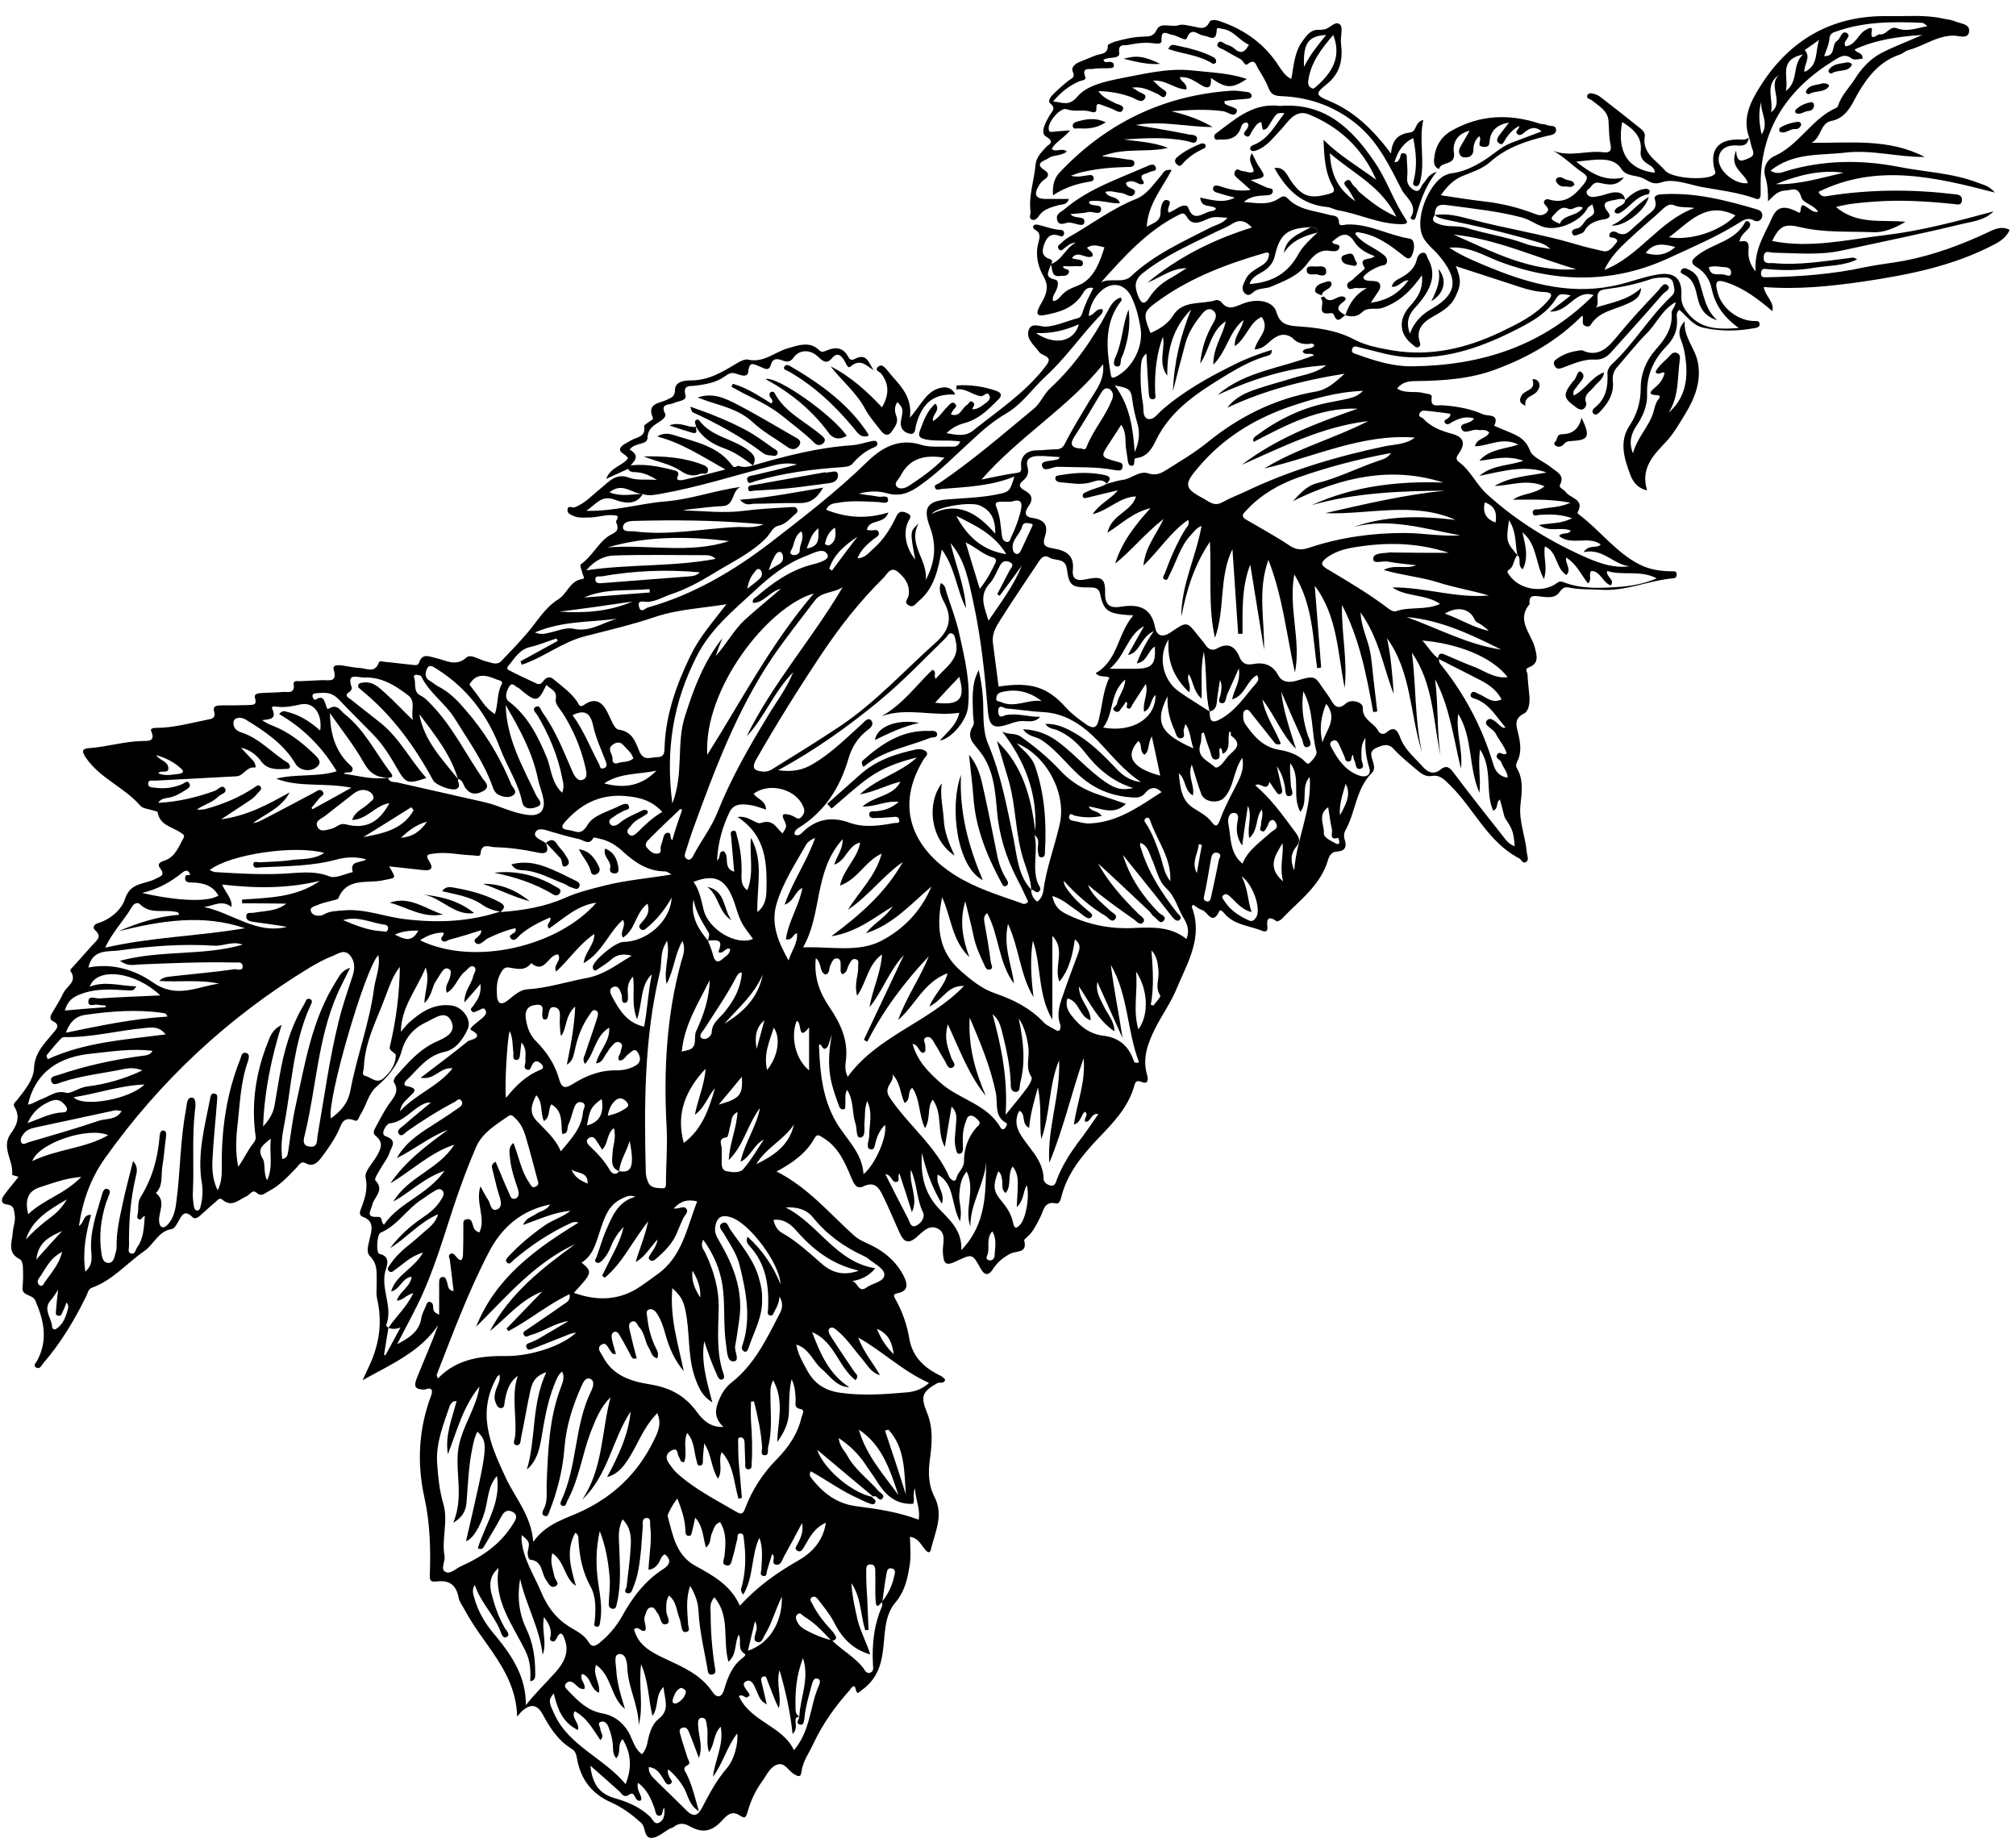 <?xml version="1.0" encoding="utf-8"?>
<!-- Generator: Adobe Illustrator 21.1.0, SVG Export Plug-In . SVG Version: 6.00 Build 0)  -->
<svg version="1.1" id="Layer_1" xmlns="http://www.w3.org/2000/svg" xmlns:xlink="http://www.w3.org/1999/xlink" x="0px" y="0px"
	 viewBox="0 0 600 549.7" style="enable-background:new 0 0 600 549.7;" xml:space="preserve">
<g>
	<path d="M224.1,138.5c9.6-2.8,19.3-5.3,29.3-6c2-0.1,4-0.8,5.9-1.2c0.7-0.1,1.5-0.4,1.8,0.5c0.2,0.7-0.4,1.1-0.9,1.3
		c-2.6,1-4.7,2.8-6.5,4.9c-0.7,0.8-1.9,0.9-3,1c-8.8,0.6-17.5,1.7-26,4.2c-0.9,0.3-2,1.1-2.3-0.3c-0.3-1.3,1.1-1.3,2-1.5
		c4.3-1,8.5-2,12.8-3.2c-2.6-0.6-5.2-0.2-7.8,0.5c-10.8,2.8-21.4,6.2-32.5,8.2c-1.9,0.3-3.7,0.8-5.6,0.1c-3.1,0-6-3.7-9.9-0.5
		c3.6,1.4,6.8,0.5,9.9,0.5c-2.1,3.6-5.9,2.6-8.3,1.7c-4.1-1.5-5.5,1.3-8.5,3.3c8.5,0.2,16-2.2,23.6-2.8c7.5-0.6,14.7-3.3,22.3-4.3
		c-2.7,1.1-1.7,5.6-5.4,5.7c-2.8,0.1-5.7,0.5-8.5,0.8c-1.1,0.1-2.1,0.2-3.2,0.5c6,0.1,12.1,0.9,18.1,0.1c4.6-0.6,9.3-0.8,13.9-1.1
		c0.7,0,1.5-0.2,1.9,0.5c0.5,1-0.4,1.5-1,2c-1.4,1.3-2.5,2.6-4.7,3.1c-1.5,0.3-2.3,2.4-3.5,3.6c-4.5,4.6-10.3,7.2-15.6,10.5
		c-4.1,2.5-8.3,4.8-12.9,6.3c-2.3,0.8-4.5,2.2-7.1,2.2c-0.9,0-2.8-0.7-2.2,1.5c0.5,2,1.9,0.4,2.5,0.2c13.6-3.8,25.6-10.9,36.7-19.4
		c9.8-7.6,19.6-15.1,28.5-23.8c4.4-4.3,9.5-7.4,16.4-5.2c2.6,0.8,5.7,0.4,8.5,0.5c1,0,2.2,0.3,3-1.5c-3.4-0.6-6.8,0-10.1-0.6
		c-1.9-0.4-2.6-0.9-1.9-2.7c1.1-2.8,2-5.8,4.6-8c1.7,2.1-1.2,3.2-0.7,5.2c2-1.2,2.9-3,4.3-4.3c0.6-0.6,1.4-1.8,2.3-0.8
		c0.8,0.8-0.4,1.4-0.8,2.1c-0.2,0.3-0.3,0.6-0.5,1c2.8,1,3.2-1.9,4.8-2.8c0.6-0.4,0.9-1.7,1.9-0.7c0.7,0.7-0.3,1.3-0.3,2
		c1.3,0,2.3-0.6,3.2-1.3c0.9-0.7,2.4-1.5,1.9-2.7c-0.6-1.6-1.7,0.2-2.6,0.1c-2.6-0.4-4.5-2.5-7.3-2c0.1-0.7,0.1-1.2,0.1-1.2
		c4.1-0.3,8,0.3,11.8,1.6c1.6,0.6,1.9,1.4,0.4,2.8c-2.9,2.9-5.7,5.7-9.9,6.8c-1.8,0.5-3.6,1.3-5.3,3c2.9,0.5,5.5,1.1,7.8-0.7
		c7.5-6,15.6-11.3,21.6-19.1c1.5-1.9,1.4-2.6-0.6-3.5c-0.4-0.2-0.9-0.4-1.2-0.8c-1.4-2-3.9-3.8-3.2-6.4c0.7-2.7,3.5-1.1,5.3-1.2
		c3.3-0.3,6.2-1.7,9.3-2.5c0.8-0.2,1.2-0.8,1.4-1.5c0.8-2.6,2-5,3.3-7.5c-2.3-0.5-2.8,1.2-3.5,2.2c-2.8,4-6.9,5.1-11.3,5.9
		c-1.9,0.3-2.2-0.5-1.5-2c0.5-1.2,1.3-2.3,1.8-3.5c0.8-2,1-3.7-0.3-6c-1.7-2.9-2.5-6.5-1.6-9.9c0.4-1.6,0.9-3-0.9-4
		c-0.5-0.3-0.9-0.9-0.4-1.4c0.2-0.2,0.9-0.2,1.3-0.1c2.2,0.5,4.3,1.4,6.6,1.5c0.6,0,1.2,0.4,1.1,1.1c-0.1,0.8-0.7,1-1.3,0.7
		c-2.4-0.9-3.7,0-4.6,2.4c-0.9,2.4-0.6,3.8,1.9,4.6c0.6,0.2,0.5,1,0,1.5c-0.2,1.7-2.4,3.7,1.3,4.5c1.2,0.2,0.9,1.8,0.5,2.8
		c-0.4,1.2-1.5,2.2-1.1,3.6c1.5-0.1,2.1-1.4,3.1-2.3c1.7-1.6,4-2,5.7-3c3.6-2.2,5.2-6.5,6.5-10.7c-1.8-0.4-3.3-1.1-5.2,0.1
		c0.5,0.8,1.9,1.2,1.7,2.5c-2,1.2-4.3-2-6.2,0.6c0.4,0.1,0.7,0.3,1.1,0.3c0.9,0.2,2.3,0.1,2.2,1.3c-0.1,1.3-1.5,0.7-2.4,0.8
		c-1.1,0.1-2.3,0-3.5,0c0,1.3,2.1,0.5,1.7,1.9c-0.4,1.2-1.6,0.9-2.5,1c-2.9,0.5-2.2-2.1-2.9-3.5c3.4-1.1,4.4-4.9,7.5-6.4
		c-1.5,0-2.6,1-3.6,1.8c-0.4,0.3-0.9,0.9-1.5,0.1c-0.5-0.6-0.1-1.1,0.4-1.5c0.7-0.6,1.4-1.3,2.2-1.8c6.8-3.8,13.1-8.7,20.4-11.6
		c3.3-1.3,5.2-4.4,7.5-7c0.6-0.7,0.9-2,3.1-1.6c-2.9,5.5-7.1,10.3-7.4,16.9c1.8-1.2,4.2-1.4,4.1-4.5c0-1.3,0.6-3.7,1.8-3.5
		c2.3,0.4-0.4,2.4,0.7,3.8c1-0.5,2.1-1.1,3.1-1.7c0.9-0.5,2.3-0.7,2.6,0.1c1.5,4.5,4.2,1.8,6.5,1.2c0.6-0.2,1.4,0,1.8-0.9
		c-1.4-1.2-4.4,0.1-4.7-3.2c3.5,0.7,6.9,1.8,10.3,0c-1.7-0.4-3.4-0.9-5-1.4c-0.8-0.2-1.8-0.6-1.4-1.7c0.3-0.7,1.3-0.5,1.9-0.3
		c2.8,0.9,5.6,1.7,9.2,1.1c-1.4-1.3-2.5-2.2-3.6-3.2c-0.7-0.6-1.7-1.3-1-2.4c0.6-1.1,1.5,0,2.2,0c1,0,2,0.8,3.3,0.2
		c0-1.7-2-3.2-0.5-5.5c0.7,1.3,1.2,2.5,1.8,3.5c2.5,3.7,2.5,3.7-2.2,4.5c2,0.9,3.5,1.7,5.1,2.3c0.6,0.2,1.6,0,1.5,1.1
		c-0.1,0.9-0.9,1-1.6,1.1c-2.3,0.2-4.7,0-7,2c3.8,0.3,7.3,1.1,10.5-1.1c0.9-0.6,1.6-0.9,2.5,0c3.3,3.5,8,3.7,12.3,4.9
		c1.3,0.4,2.9,0,3,2.2c0,1.4,1.4,0.8,2.3,0.7c6.6-0.3,12.4,3.2,18.7,4.2c1.8,0.3,1.5,3.2,0.8,4.8c-0.8,2.1-2.2,0.6-3.1-0.1
		c-3.8-3-7.6-5.7-12.5-6.5c-0.4-0.1-0.9-0.3-1.4,0.3c1.9,2.8,5.2,3.9,7.8,5.8c0.9,0.7,1.8,1.2,1.7,2.5c-0.1,1.3-1.4,1.1-2.2,1.4
		c-1.9,0.8-3.7,1.7-4.9,3.3c0.1,0.2,0.2,0.5,0.3,0.6c1.5,1.1,4.8-0.4,4.8,2.2c0,1-1.8,3-2.8,4.8c5-0.8,8.2-2.7,11.2-6.7
		c-1.9-0.1-2.9,2.2-5,1.9c0.4-1.6,1.7-2.1,2.8-2.7c2.3-1.3,4.1-2.8,4.7-5.5c0.2-0.9,0.8-1.9,1.9-1.9c1,0,1,1.1,1.4,1.8
		c2.5,4.4,1.4,8.9-3.9,14.6c-1.9,2.1-2.7,4.3-1.5,7.7c1.4-3.8,3.8-5.9,6.8-7.6c8.1-4.7,7-9.5,1.9-15.6c-1.5-1.8-3.5-3.3-4.6-5.2
		c-3.1-5.4,1.5-16.1,6.1-18.6c0.6-0.3,1.3-0.6,2-0.7c3.6-0.4,6.9-2,9.9-3.9c2.7-1.7,5-4,8.1-5.2c3-1.1,6-2.3,9-3.4
		c-1.8-1.6-3.4-1.1-5,0.2c-0.6,0.5-1.4,1.3-2.2,0.6c-1-0.9,0.8-1.5,0.5-2.4c-1.9,1-3.2,2.5-4.2,4.2c-0.5,0.7-0.7,1.7-1.8,0.9
		c-0.9-0.6-0.5-1.5,0-2.2c0.8-1.1,1.7-2.2,3-3.9c-3.6,0.5-5.3,2.5-5.7,4.9c-0.2,1.5,0,2.4-1.8,2.3c-2.3-0.1-0.8-1.7-1.1-2.6
		c-0.1-0.2-0.1-0.4-0.2-0.6c-1.3,1.1-1.8,2.5-1.8,4.1c0,1.1-0.6,2.1-1.9,2.2c-0.7,0.1-1.5,0.1-2-0.6c-0.7-1-0.3-2,0.3-3
		c0.8-1.3,1.5-2.6,2.5-4.3c-4,0.9-5.1,4-4.7,6.4c0.7,4.2-4,2.6-4.4,5c-1.4-0.5-1.6-1.7-1.5-2.9c0.3-3.7,2-6.7,5.2-8.5
		c8.4-4.8,17.3-5.1,26.3-2.1c0.7,0.2,1.5,0.1,2.1,0.4c0.9,0.5,2.8-0.2,2.7,1.6c-0.1,1.4-1.8,1.4-2.9,1.7c-6.1,1.5-11.9,3.4-16.7,7.7
		c-2.4,2.1-5.4,3-8.3,4.2c-2.6,1.1-4.5,3-6.4,5.7c4.7,0.7,9,1.4,13.4,1.9c5,0.6,9.8,1.8,14.5,3.6c1.2,0.5,2.3,0.7,3.4-0.2
		c1.2-1,0.5-1.6-0.3-2.5c-0.8-0.9,0.1-1.8,1-1.6c4.8,1.5,7.5-0.8,10.4-4.3c1.8-2.3,1.2-2.7-0.7-4c-2.7-1.9-5.1-4.4-8.2-6.1
		c5,1.9,10-0.2,14.8,0.4c2.1,0.3,2.6-0.6,2.2-2.4c-0.5-2.3-0.4-4.7-0.6-7.1c-0.3-2.9-2.9-4.3-5-6c-0.5-0.4-1.6-0.3-1.3-1.4
		c0.3-0.8,1.2-0.7,1.9-0.5c0.8,0.2,1.6,0.6,2.2,1.1c3.9,3,7.8,6.1,11.7,9.2c0.8,0.6,1.5,1.5,1.3,2.4c-0.8,5.1,3.5,7.1,6,10.1
		c2,2.4,11.7,3,14.3,1.5c1.2-0.7,0.6-1.2,0.4-2c-1.3-5.6,1.1-8.6,6.9-8.7c1.2,0,2.4,0.3,3.4-0.6c-0.3,2-1.3,2.6-3.4,2.4
		c-3.6-0.3-5.7,1.5-5.6,4.4c0.2,3.4,5,7.3,8.7,6.8c-0.9-3.1-5.7-4.5-3.5-9.7c0.2,4.1,2,3,3.7,2.3c2.4-0.9,1.1-2.4,0.8-3.8
		c-0.2-0.8-0.4-1.6-0.6-2.4c-2.2-5.7,0.5-10.8,3.2-15.1c8.7-13.9,21.4-21.3,38.1-21c5.6,0.1,11.2-0.5,16.7,0.8
		c1,0.2,2.2,0.3,3.1,0.7c1.7,0.8,4.8,0.7,4.3,3.3c-0.4,2.1-3,1-4.6,1c-4.9,0-8.9,3.1-13.4,4.3c-0.9,0.2-1.6,1-2.5,1.3
		c-5.9,2-9.4,6.2-12.5,11.5c-1.8,3.1-3.3,7.4-8,8.3c-3.3,0.6-2.9,5-5.9,6.5c11.5,0.1,23-1.4,33.7,4.2c-7.9,0.1-15.6-2.2-23.5-1.3
		c-7.6,0.9-15.5-0.1-22.4,5.4c2.1,1.2,3.4,0.5,4.7,0.1c11-3.3,22.3-3.4,33.2-1.3c7.9,1.6,16.2,1.8,23.9,4.8c1.5,0.6,3.2,0.8,5,2.9
		c-18.1-4.7-35.3-8.7-52.5-0.2c0.8,1.6,1.9,1.4,2.9,1.2c12.6-2,25.1-2,37.7-0.5c1.2,0.1,2.2,0.4,2.1,1.8c-0.1,1.7-1.5,1.2-2.5,1.1
		c-7.8-0.8-15.7-1.3-23.6-0.7c-3.7,0.3-7.3,0.5-11.4,1.6c6.4,5.4,13.8,3.7,20.7,4.4c-3,1.8-6.5,3.3-9.7,3.1
		c-7.2-0.3-14.5,0.2-21.6-1.5c-4.6-1.1-6.1-0.5-8.4,4.1c11.3,2.3,22.3-0.4,33.4-1.7c11-1.3,21.8-4.2,32.5-7.1
		c-2.6,2.7-6.3,3-9.6,3.8c-11.9,2.9-23.9,5.3-35.8,7.9c-6.6,1.4-13.3,0.7-20,0.6c-1.2,0-2.8-1-3,1.2c-0.2,2.4,1.7,1.8,3,1.9
		c7.6,0.7,15-0.6,22.4-1.5c0.7-0.1,1.4-0.4,2.4,0.4c-4.2,2-8.7,1.8-12.9,2.5c-4.5,0.8-9,0.8-13.6,0.4c-0.9-0.1-2-0.4-2.1,1.1
		c-0.1,1.5,0.9,1.3,1.9,1.3c9.8-0.2,19.5-0.9,29.1-3c3.8-0.8,7.8-1.2,11.6-1.9c8.8-1.7,17.2-4.8,25.2-8.6c1.9-0.9,3.9-1.8,6.2-0.6
		c-0.9,2.2-2.9,3.5-4.7,4.4c-12.2,6.4-25.5,9-39,11c-9.7,1.4-19.5,2.4-29.5,1.6c0.5,2.8,3.2,4.4,2.6,7.2c-4.1-3.5-8.3-6.7-13.2-8.4
		c-3.6-1.3-4.1-0.5-3,3.2c1.2,4.2,5.7,7.8,10.2,8.1c0.9,0.1,2.2-0.3,2.2,1c0,1-1.2,1.1-1.9,1.2c-5,0.9-10,0.9-14.9-0.2
		c-3.2-0.7-4.8-3.4-7.1-5.3c-1.1,0.8-0.7,2-0.7,2.9c0.2,3.1-0.9,5.6-3,7.8c-3.9,4-6.1,8.6-5.9,14.4c0.1,3.4-1.2,6.5-3.1,9.3
		c-1.7,2.5-2.4,5.1-1.1,8.3c1.1-4.3,4.3-7.5,5.8-11.4c0.6-1.6,0.7-3.5,2-5c0.4-0.4,0.1-0.9-0.5-0.9c-3.4-0.1-1.9-1.3-0.5-2.5
		c1.3-1.1,2.2-2.4,2.6-4.1c-0.8-0.7-1.7,1-2.7-0.3c0.9-2,2.9-3.3,4.3-4.9c0.5-0.6,1.2-1.2,2.2-0.7c1,0.5,0.8,1.4,0.7,2.2
		c-0.7,5.2-0.2,10.7-3.3,15.5c4.5-3.9,5.7-9,5.2-14.6c-0.2-2.4-0.6-4.7-1.5-7c-0.8-1.9-0.7-3.8,1.1-5.6c-0.4,4.7,3.1,8,3.9,12.2
		c1.1,5.6-0.9,10.7-3.7,15.3c-1.8,2.9-3.5,6-5.9,8.5c-3.7,3.9-7.5,7.8-5.5,14.3c-3.3-0.7-4.5-3.2-5.1-4.9c-1.7-4.6-3.3-9.6-0.1-14.4
		c2.2-3.3,3.3-7,3.3-11.1c0-4.3,1.6-8.2,4.4-11.4c2.8-3.1,5.1-6.4,4.8-10.8c-0.1-1.2,1.1-1.9,1.2-3.4c-4.1,2.3-5.7,6.4-8.6,9.3
		c-3.1,3.1-5.8,6.6-8.7,9.9c-1.1,1.2-1.6,2.7-1.4,4.3c0.4,3.8-1.4,6.6-3.9,9.2c-0.6,0.6-1.1,1-1.7,0.6c-0.8-0.5-0.4-1.4,0.1-1.8
		c3.4-2.6,4.1-6.1,3.9-10.2c-0.1-0.9,0.6-2.2,1.3-2.8c6.7-6.2,11.2-14.2,17.9-20.4c1.2-1.2,0.6-2.4,0.4-3.6
		c-0.2-1.3-1.2-1.8-2.3-1.8c-1.4,0-2.9,0-4.2,0.4c-4.5,1.6-9.2,2.5-13.9,3.1c-3.7,0.5-1.2,3.8-2.6,5.4c4.7-1.5,9.6-2.2,13.4-5.8
		c-0.1,2.8-2.1,3.8-4.1,4.7c-3.8,1.8-8.4,2.2-10.9,6.3c-0.4,0.6-1,0.5-1.6,0.3c-1.4-0.6-0.3-2-0.9-3.1c-7.3,7.4-16,12.4-25.7,16
		c-7.7,2.9-15.8,3.4-23.9,3.5c-2.1,0-4,0.3-5.5,2.2c2.5,1.7,5.4,0.6,8,1.4c0.9,0.2,2.5,0.2,2.3,1.2c-0.5,3.2,1.7,2.3,3.2,2.4
		c4.2,0.3,8.3,1,12.1,2.7c1.3,0.6,5-0.3,3.3,3.4c0.9,0.4,1.7,0.7,2.6,1.1c3.1,1.4,6.5,2.1,8,6.2c0.8,2.2,4.4,3.4,6.5,5.2
		c1.4,1.2,4,2.1,2.5,5c-0.5,1,1.1,1.4,1.6,2.1c1.2,2,5.9,2.1,3.6,6.2c-0.1,0.1,0.2,0.4,0.4,0.6c6.3,4.7,11,11.3,18.1,14.9
		c3,1.5,6.3,2,9.6,2c0.8,0,1.4-0.1,1.4,1c0,0.7-0.4,1.1-1.1,1.1c-7.2,0.6-14,3.9-21.4,3.4c-3.1-0.2-6.2,0-9.2-0.6
		c-1.3-0.3-2.1-0.2-3.1,1.2c-1.5,2.3-4.3,1.5-6.6,1.3c-1.8-0.2-2.5,0.2-2.4,2c0,0.1,0.1,0.3,0,0.4c-4,4.8,0.5,8.7,1.6,12.9
		c0.6,2.5,1.3,4.7-1.8,5.9c-1.4,0.5-0.4,1.4-0.4,2c0.1,2.3,0.4,4.5,0.6,6.8c0.1,1.8-0.2,4.2-1.6,4.9c-3.3,1.6-2.2,4-1.7,6.2
		c0.6,2.7,1,5.4-0.3,8c-0.3,0.6-0.6,1.3-0.2,2c2.1,3.5,1.5,7.3,1.1,11.1c-0.5,4.8,1.5,9.3,1.9,14.1c0.1,0.9,0.7,2.1-0.1,2.7
		c-1.1,0.9-1.5-0.7-2.2-1c-9.4-4.9-13.4-14.8-20.6-21.8c-1.6-1.6-2.9-3.1-5.4-2.7c-1.7,0.3-3-0.6-4.2-1.6c-2.3-2-4.8-3.9-6.9-6.2
		c-1.8-2.1-3.4-1.4-5.3-0.6c-2.3,1-1.6,2.5-1.1,4.1c0.4,1.2,0.6,2.5-0.3,3.4c-4.8,4.7-4.8,11.6-7.9,17.1c-0.4,0.7-0.5,1.7-0.3,2.4
		c0.8,2.4,0.4,3.8-2.4,3.9c-1.3,0.1-2,1.1-2.4,2.3c-2.2,7.8-8.7,12.3-13.9,17.8c-0.4,0.4-1.3,0.8-1.5,0.6c-2.5-1.7-3-0.6-2.7,1.8
		c0.1,1.2-0.5,1.5-1.5,1.1c-3.9-1.6-8.5-1.7-11.4-5.3c-0.4-0.4-1.1-1.2-1.4-0.6c-2.1,4.5-3.5,0.2-5.1-0.3c-1-0.3-1.8-1-2.7-1.6
		c-0.2,0.3-0.5,0.6-0.4,0.7c3.4,8.9-1.2,16.4-4.4,24c-1.7,4.3-4.5,8.1-6.6,12.3c-2.1,4.3-3.8,8.7-2.3,13.7c0.4,1.4,0.3,2.9-1.8,2
		c-1.3-0.5-1.7,0-2,1.1c-1.8,6.6-6.5,11.3-11,16c-4.8,5.1-9.1,10.4-10.8,17.4c-0.2,0.9-0.7,1.9-1.5,1.7c-3.5-0.8-3.7,2.1-4.7,4.1
		c-1.1,2.1-2.1,4.3-3.9,5.9c-0.3,0.3-1,0.8-0.9,1c1.1,4-2.5,3-4.2,4c-2,1.1-3.7,2.4-5,4.4c-1.1,1.8-2.4,2.5-3.8-0.1
		c-2.4-4.4-2.5-4.3-7-2.2c-3.3,1.6-4,1.1-4.2-2.7c-0.1-2.4,1.2-5.5-1.5-6.9c-2.7-1.4-4.7,1.2-6.5,2.7c-2.3,1.9-3.6,1.2-4.7-1.1
		c-1.8-3.9-3.4-7.9-5.3-11.7c-1.1-2.2-2.4-4-5.6-2.5c-2.2,1.1-3-1-3.7-2.7c-1.9-4.5-3.8-9-8.3-11.7c-0.9-0.5-1.7-1.5-2.6,0.1
		c-2.5,4.5-6.6,7.4-11.3,9.9c9.3,4.7,15.7,12.4,23,19c1.1,1,2.3,1.6,3.6,2.2c4.9,2.1,9,5.3,11.4,10.2c1.1,2.3,1.1,4.2-1.9,4.8
		c-1.8,0.3-1,1.2-0.6,2c2,3.6,3.3,7.4,4,11.4c0.8,4.9,3.7,8.1,7.8,10.4c1,0.6,2.2,0.9,2.9,2c-0.4,1.3-1.7,0.6-2.4,1
		c-4.5,2.6-5,3.9-3,8.8c1.8,4.4,1.5,8.9,0.9,13.4c-0.6,4.1-0.6,8,1.4,11.8c2.7,5.4,0,10.5-1.2,15.6c-0.4,1.5-1.5,0.2-2-0.5
		c-1.1-1.4-1.9-3.1-4.2-3.4c0.1,3.1,0.4,6.2-0.2,9.2c-0.6,3.7-1.5,7.2-4,10.2c-3.7,4.3-3.1,9.9-3.9,15c-0.6,4.6-2.3,8.4-6.2,11.2
		c-1,0.7-1.4,1.7-1.9-0.5c-0.4-1.5-1.4,0.1-1.7,0.5c-4.3,4.8-8.1,10.1-10.8,15.9c-1.3,2.8-3.2,5.3-3.6,8.5c-0.2,1.8-1.2,1.2-2.2,0.6
		c-1.6-0.9-2.7-3.4-4.7-2.9c-2.4,0.6-3.4,3.2-4.8,5.1c-2,2.7-3.4,5.8-4.3,9c-0.5,1.6-0.7,2.2-2.2,1.2c-2.1-1.4-3.5-0.7-5.1,1.1
		c-3.2,3.6-6,4.2-9.8,2.1c-1.9-1.1-3.4-1.1-5,0.2c-0.3,0.2-0.7,0.3-1,0.4c-1.8,1-3.5,2.6-5.3,2.8c-2.6,0.2-1.8-3.1-3.3-4.5
		c-2.7-2.4-5.6-4.6-8.8-6c-5.9-2.6-9.2-6.9-10.3-13.2c-0.2-1.2-0.5-2.2-1.7-2.9c-3.9-2.4-6.3-6.1-8.4-10c-1.7-3.2-3.7-3.5-6.5-0.9
		c-0.2,0.2-0.4,0.5-1.2,1.4c-0.2-7.7-3.5-13.6-7.4-19.3c-2.7-3.9-5.6-7.7-7.9-11.9c-0.7-1.4-1.8-2.7-2.1-4.1
		c-0.7-3.9-2.8-5.4-6.6-4.9c-1.1,0.1-2.1,0.1-2-1.6c0.3-7.8,0.1-15.7-1.6-23.4c-2.3-10.4-1.7-20.6,2.1-30.6c0.2-0.4,0.1-0.9,0.1-1.4
		c-0.8-0.9-1.6-0.1-2.3-0.1c-2.2-0.1-3.3-0.5-2.2-3.3c2.1-5.3,4.4-10.4,6.4-15.9c-5.4,8-13.9,11.6-22.5,16.4c1.6-3.5,3-6.1,3.8-9
		c1.6-5.1,1.7-10.2,0.5-15.4c-0.3-1.4-0.1-2.9-0.1-4.3c-0.1-2.9,0.5-5.7-2-8.2c-1.3-1.3-0.4-3.6,0-5.5c0.6-2.5,1.2-5-2.1-6.2
		c-0.7-0.2-1.1-0.9-0.8-1.8c1.2-3.2,2.4-6.1,1.6-9.9c-0.4-1.7,2-4.2,3.2-6.2c1.3-2.2,2.3-4.2-0.2-6.2c-1-0.8-0.5-1.7,0-2.6
		c1.2-2.2,2.3-4.4,3.7-6.5c1.4-2.1,3.6-4,1.7-6.9c-0.2-0.3,0.2-1.2,0.5-1.6c3.6-4,7-8.1,12.1-10.4c2.7-1.2,6.1-2.7,4.5-6.1
		c-1.6-3.5-4.8-1-7.1,0.1c-3.8,1.7-6.4,4.4-7.6,8.5c-1.2,4.5-4.1,7.9-7.6,10.9c-2.4,2.1-3,5.6-4.7,8.2c-0.5,0.8-0.7,2.3-1.8,1.8
		c-3.7-1.5-4,1.7-5,3.6c-1.4,2.7-3.1,5.1-4.9,7.5c-1.1,1.4-2.4,2.8-4.5,1.7c-1.6-0.9-2.1,0.5-2.9,1.3c-2.6,2.7-5.1,5.4-8.5,7.1
		c-1.1,0.6-1.9,1.6-3.4,0.3c-1.2-1.1-2,0.7-3,1.1c-2.3,1-4.3,3.4-7.1,1c-0.9-0.8-1.5,0.2-2.1,0.7c-1.5,1.2-2.8,2.5-4.3,3.8
		c-0.7,0.6-1.7,1.5-2.5,0.7c-2.5-2.5-3.3-0.4-4.3,1.4c-0.5,0.8-1.1,2-1.8,2.1c-4.1,0.6-5.4,4.6-8.3,6.6c-5.2,3.6-9.4,8.7-15.6,10.9
		c-1.1,0.4-1.2,1.7-1.7,2.6c-3.5,7.1-7.5,13.8-12.7,19.8c-0.6,0.7-1,2-2.2,1.3c-1-0.6,0.1-1.5,0.4-2.1c3.2-6.1,2-11.8-0.6-17.8
		c-0.9-2-4.1-1.2-3.8-4c0.2-2,0.2-4.1,0.1-6.1c0-0.8-0.4-2-0.9-2.2c-3.9-1.9-2.3-5.1-2.1-8c0.1-1.7,0.8-3.2,0.6-4.9
		c-0.3-1.6,0-3.1-2.4-3.4c-1.9-0.2-1.7-1.7-0.7-2.9c1.3-1.8,2.8-3.5,4.2-5.3c-0.8-0.3-2-0.5-1.9-0.7c0.5-4.1-3.4-8-0.4-12.2
		c1.8-2.4,2.9-5,1.1-7.9c-0.6-0.9,0.3-1.5,0.8-2.1c2.2-2.8,4.8-5.9,5-9.3c0.2-4.8,3.1-7.4,5.7-10.6c0.9-1.1,2.4-2.4-0.2-3.6
		c-0.8-0.4-0.7-1.4-0.2-2.2c1.2-2,2.5-4.1,3.5-6.2c1-2,4.2-3.3,2.1-6.4c-0.3-0.4,0.4-1,0.8-1.4c2-2.2,3.9-4.4,5.9-6.6
		c1.2-1.3,2.7-2.3,0.6-4.2c-0.9-0.8-0.3-1.8,0.9-2.1c3.8-1.2,7-4.1,8-7.2c1.6-5,5.8-4.3,8.9-5.9c1.5-0.8,3.3-1,1.5-3.3
		c-1-1.3,0.3-1.9,1.3-2.2c3.3-1.1,4.2-4.1,5.7-6.7c0.5-0.9-0.2-1.2-0.8-1.6c-2.5-1.8-6.2-2.1-6.9-6.1c0-0.3-1.1-0.4-1.6-0.6
		c-1.2-0.4-2.9-0.5-3.6-1.4c-4.8-5.5-12-8.1-16.2-14.3c-1.4-2.1-0.9-2.7,1.3-2.8c5.2-0.4,10.3-2,15.6-2.1c1.5,0,4,0.2,2.6-2.9
		c-0.4-0.9,0.7-1,1.4-1c5.2,0,10.1-1.4,15.1-2.4c1.4-0.3,2.8-0.3,2.2-2.6c-0.5-1.7,1.2-1.7,2.4-1.7c2.6,0,5.3,0,7.9-0.1
		c1-0.1,2.6,0.2,1.9-2c-0.5-1.5,1.1-1.5,2.2-1.6c2-0.1,4.1-0.1,6.1-0.3c1.4-0.1,3.6,0.7,3.2-2.3c-0.2-1.2,1.2-0.9,1.9-0.9
		c2.1-0.1,4.3-0.2,6.4-0.3c2.1-0.1,4.8,0.9,3.6-3.2c-0.4-1.4,1.3-1.3,2.4-1.2c1.9,0.3,3.8,0.7,5.7,0.8c1.9,0.2,4.2,1.5,5.3-1.6
		c0.3-0.8,1.5-0.2,2.3-0.2c2.5,0.2,5,0.6,7.5,0.8c0.8,0.1,1.9,0.4,2.2-0.6c1-3,3.1-1.8,4.9-1.4c3.1,0.6,5.9,2.8,9.3-0.2
		c1.3-1.1,4,0.9,6.1,1.3c1.3,0.3,2.8,1.1,4.1-0.1c2.6-2.7,5.2-5.4,7.6-8.2c3.1-3.5,5.3-7.7,9.5-10.3c2.6-1.6,3.4-5.5,7.1-6
		c1-0.1,0.1-1.2,0-1.8c-0.1-0.9-1-2.2-0.3-2.7c3.1-2.2,4.8-5.8,7.7-8c1.7-1.3,4-1.3,2.7-4.3c-0.3-0.6,0.8-1.2,0.3-2
		c-2.9-0.7-5.6,0.5-8.5,0.5c-1.5,0-3.1,0.2-4.6-0.5c-0.9-0.4-1.9-0.8-1.7-1.9c0.2-1.4,1.4-0.4,2-0.6c3.1-1.1,5.3-3.6,7.8-5.6
		c2.6-2.1,4.6-4.8,8.7-3.2c2.2,0.8,4.9,0.4,8.1,0.6c-2.4-1.5-4.2-2.2-6.4-2.3c-1.2,0-2.5-0.2-2.1-2l-0.1,0.1
		c4.5-0.7,8.8,0.1,13.1,1.2c1,0.3,2.5,0.3,1.6,2.2c-0.3,0.7,0.2,1.1,1.8,0.8c4.1-0.9,8.3-2,12.5-3.1c-6.7-3.7-12.9-7.9-20.3-9.8
		c2-1.3,3.9-0.8,5.7-0.2c6.1,1.9,12.5,3.2,16.6,8.8c0.6,0.9,1.2,0.3,1.8,0.1C221.3,139.2,222.7,138.9,224.1,138.5L224.1,138.5z
		 M210.7,279.9c0.1-0.8,0.6-1.8,0.2-2.4c-1.9-3.1-3.8-6.1-4.5-9.8C205.5,272.7,207.8,276.4,210.7,279.9c0.6,1.5,1.2,3,1.6,4.6
		c0.5,1.7,1.4,2.1,2.8,0.8c0.9-0.8,2.2-1.4,2.2-2.9c-1.4-0.7-2,1.7-3.5,0.9C215,280.1,214.5,279.5,210.7,279.9z M184.3,348.5
		c-2.7-1-2.1-3.3-2-5.3c0.1-2.4,1.2-4.7,0.4-7.5c-2.2,1.6-1.6,4.6-3.5,6.4c-0.6-1-1.1-1.8-1.6-2.5c-0.5-0.9-1.2-1.7-2.3-1
		c-1.1,0.7-0.6,1.7,0.2,2.4c2.3,2.2,4.4,4.4,6,7.2C182.1,349.2,183.2,349.9,184.3,348.5c3.4,0.6,4.7-0.9,3.1-9
		C186.4,342.9,184.5,345.4,184.3,348.5z M360,211.7c0.1,2.7,0.4,4,3.7,2c4.4-2.6,6.9-6.7,10.1-10.3c0.5-0.6,1.1-1.3,0.3-2.5
		c-3.1,1.6-3.5,6.1-7.4,7.2c0.6-3,2.6-5.3,2-9.2c-1.4,3.2-2.5,5.5-3.5,7.8c-0.4,1-0.3,2.9-1.8,2.5c-1.2-0.3-0.2-1.8-0.1-2.7
		c0.2-1.3,0.5-2.6-0.2-4.2c-0.4,2.6-0.8,4.8-1,7C361.9,210.7,361.2,211.5,360,211.7c-1.4-5.5-0.7-11.2-1.7-17.8
		c-1.1,5-0.5,9.2-0.7,14c-2.6-2.4-2.4-5.2-3.8-7.3c-0.8,1.8,0.9,3.3,0.1,5.4c-4.5-4.3-6.6-9.2-6.1-15.7c-3.3,4.9-1.8,12.1,3.1,15.5
		C353.7,207.8,356.9,209.7,360,211.7z M392.1,69.2c0.3-1.7-1-1.5-2-1.6c-7,0.3-9.2,2-10.7,8.6c-0.6,2.5-2.2,3.9-4.2,5
		c-1.4,0.8-2.8,1.6-3.3,3.3c6.8-0.4,11.6-3.3,14.7-9.2C388,73,390.1,71.1,392.1,69.2z M259.7,445.2c-5.3-4.4-10.5-8.8-16.5-13.8
		c2.1,6,10.5,12.8,16.3,14c0.3,0.6,1.4,0.9,1,1.7c-0.4,0.9-1.3,0.4-1.9,0.2c-1-0.3-2-0.9-2.9-1.3c-5.1-2.2-9.5-5.5-14.4-8.2
		c-0.5,0.9-0.3,1.4,0.1,1.9c3.4,4.5,7.7,7.8,13.5,8.5c6.2,0.8,12.4,1.7,18.5,4c0.6-3.1-0.9-5.7-1.1-9.4c-0.8,2.1,0.1,3.8-0.6,4.7
		c-5.7,0.2-8.6-3.2-11.1-7.3c-1-1.6-2.2-3.1-3.2-4.7c-2-2.9-4.4-5.3-7.8-7.6c0.3,2.6,1.8,3.8,2.6,5.3c2.3,4.2,6.2,6.9,9.2,10.4
		c0.6,0.7,2,1.2,1.3,2.2c-0.9,1.2-1.5-0.5-2.3-0.6C260.1,445.3,259.9,445.3,259.7,445.2z M247.5,488.3c-2.5-2.7-5-5.4-8.2-7.3
		c-0.6-0.4-1.2-1.5-2.1-0.5c-0.6,0.7-0.2,1.6,0.2,2.3c0.6,1.2,1.7,1.9,2.9,2.5c2.3,1.2,4.7,2.2,7.3,2.8c2.9,2.9,6.7,4.9,9.3,8.2
		c0.5,0.7,1,1.9,2.2,1.4c1.1-0.5,0.7-1.7,0.7-2.6c-0.3-5.9,0.3-11.6,2.7-17.1c0.2-0.4,0-0.9,0-1.4c1.8-2.2,3-4.7,3.6-7.5
		c0.2-0.8,0.7-2.1-0.7-2.4c-1.4-0.3-1.4,1-1.6,1.8c-0.5,2.7-0.8,5.4-1.2,8.1c-0.7,0.6-1.8,2.6-2-0.2c-0.2-2.8,0-5.7-0.1-8.5
		c0-1,0.1-2.4-1.5-2.4c-1.3,0-1.2,1.3-1.2,2.2c0,2.6,0.1,5.2,0.3,7.8c0.1,3.2,0.3,6.4,0.4,9.5c-0.3,0-0.7,0.1-1,0.1
		c-1.4-4.6-1.2-9.8-4.1-14c0.2,3.7,1,7.2,1.8,10.8c0.9,3.6,2.7,6.8,3.8,10.4c-5.5-1.6-8.6-5.2-10.9-9.8c-1.2-2.3-2.9-4.3-4.5-6.4
		c-0.5-0.7-1.2-1.4-2.1-0.7c-0.7,0.6,0,1.3,0.3,1.9c1.5,3.1,3.8,5.8,6.1,8.3C248.7,486.8,249.7,487.8,247.5,488.3z M428,196
		c0.1-2.1,1.4-1.5,2.5-1c2.6,1.1,5.2,2.3,7.9,3.3c3.3,1.2,6.3,3.7,10.3,3.2c-4.8-6.3-15.5-10.1-25.4-10.9c1.9,2,2.9,4.1,4.9,5.4
		c0.1,0.6,0.1,1.2,0.5,1.6c7.2,8.9,12.4,18.8,15.7,29.7c0.6,2.2,1.9,3.8,4.3,4.1c0-1.8-1.4-3-1.9-4.6c-0.3-0.8-1.9-1.1-1.2-2.3
		c0.7-1.3,2,0.7,2.8-0.4c-0.7-2.2-2.3-3.9-3.3-5.9c-0.8-1.5-3.9-2.4-2.5-3.9c1.3-1.3,3.1,1.2,4.6,2.2c0.1,0.1,0.4,0,0.9,0
		c-2.7-3.1-4.7-6.8-8.6-8.4c-0.7-0.3-2.3-0.4-1.7-1.7c0.5-1.1,1.6-0.2,2.5,0.2c2,0.8,3.8,2.9,6.6,1.5c-1.5-2.8-3.8-4.4-6.3-5.7
		C436.3,200.2,432.2,198.1,428,196z M238,510.9c-1.2-0.1-1.3,0.6-1.2,1.6c0.1,1.2,0.2,2.4-0.9,3.5c-0.7-6.4-2-12.6-3.9-19
		c-1.1,4,0.7,7.7-0.2,11.3c-1.4-2.7-2.3-5.5-3.4-8.2c-0.2-0.5-0.3-1.6-1.3-1.2c-0.9,0.4-0.5,1.2-0.4,1.9c0.5,2,1,4.1,1.5,6.4
		c-1.8-1.2-1.8-1.2-3.1-4.2c-0.6-1.4-1.4-3.6-3.1-2.7c-1.6,0.9,0.2,2.4,0.9,3.6c0.1,0.2,0.5,0.6-0.3,1c-0.7,0.8-1.4-1-2.7-0.2
		c3.5,7.7,13,8.8,16.4,16.1c5-5.9,4.7-13.1,7.4-19.2c0.3-0.7,0.7-1.8-0.4-2.1c-1-0.3-1.3,0.6-1.6,1.5c-0.9,3.4-2,6.9-2.3,10.4
		c-0.1,0.7-0.2,2-1.2,1.8c-1.6-0.4-0.4-1.5-0.3-2.3c0.2-5.7,3.1-11.2,1.1-17.5c-2.1,5.3-2.4,10.4-2.2,15.5
		C236.8,509.8,237.3,510.4,238,510.9z M451.6,165.2c-0.7-3.3-0.2-6.9-2.5-10.4C448.2,161.1,448.3,161.3,451.6,165.2
		c-1.2,1.2-0.9,3.4-2.6,4.4c-0.6,0.4-0.3,0.9,0.1,1.4c3,4.5,10.1,5.7,14.4,2.4c0.7-0.5,1.3-0.4,2-0.1c5.5,2.1,11.2,1.7,16.9,1.3
		c3.6-0.3,7.2-1,10.7-2.5c-5-2.6-10.1-0.7-14.8-2.2c-0.3,2,2.4,2.4,1.1,4.3c-2.4-0.8-3.1-4.3-5.8-4.3c-1,1.1,0.4,2.5-1,3.7
		c-2.1-2.7-3.4-5.8-6.5-7.7c-0.3,1.9,1.7,3.5,0.1,5.2c-3.3-2-2.6-6.9-6.4-8.5c-0.6,3.1,0.9,6-0.3,9.7c-2.6-4.8-2-10.3-6.4-13.9
		c0.9,3.9,1.9,7.4,0.1,11C451.4,168.2,453,166.2,451.6,165.2z M115.6,395.1c-0.4,2.7-0.9,5.3-1.3,8c0.1,0.1,0.3,0.1,0.4,0.2
		c1.4-2.6,2.8-5.1,4.5-8.3C117.7,395.6,116.6,395.5,115.6,395.1c2.2-3.3,5.4-6.1,7.4-10.3c-2.2,0.5-3,2.2-4.9,2.2
		c0.9-2.8,4.1-4.1,4.4-7.1c-2.9,0.4-3.4,3.8-6.1,4.4c1.4-5,6.8-6.7,9.5-11.6c-3.9,1.2-5.9,3.5-8.3,5.1c-0.5,0.4-1.2,1.1-1.9,0.4
		c-0.7-0.7,0-1.3,0.4-1.9c1.3-2,3-3.7,4.8-5.2c1.8-1.4,3.5-2.9,5.2-4.4c1.6-1.4,3.5-2.7,4.3-5.4c-5.7,2.5-9.4,7.1-14.3,10.1
		c2.7-3.6,6-6.6,9.7-9.1c2.1-1.4,4.1-3,5.4-5.2c0.5-0.9,1.4-1.9,0.4-2.9c-0.8-0.8-1.8-0.1-2.6,0.4c-1.1,0.6-2.2,1.5-3.3,2.2
		c-4.5,2.8-7.3,7.8-12.4,10c-1.2,0.5-1.4,6.1-0.4,6.3c3,0.6,2.5,3,2,4.4c-2,5.7,2.3,11.3,0,16.9
		C114.9,394.5,115.4,394.9,115.6,395.1z M136.3,231.8c-2.2-7.4-7-13.3-11.5-19.3C126.2,220.4,131.6,225.9,136.3,231.8
		c-0.2,0.9,1,2.1-0.3,2.9c-1.4,0.8-6.2-1-7.1-2.5c-5.5-10.2-12.3-19.5-21.4-26.9c-0.4-0.4-1.1-0.7-0.9-1.4c0.2-0.7,0.9-0.7,1.5-0.8
		c2.9-0.4,4.7,1.5,6.5,3.1c2.7,2.4,5.2,5.1,8.3,8.1c-0.7-2.9,0.9-5.5-1.3-7.3c-3.9-3-8-5.6-13.2-5.4c-1.9,0.1-5.4-1.7-3.7,3
		c0.1,0.3-0.3,1-0.6,1.2c-1.9,1.2-0.5,1.7,0.4,2.4c3,2.4,6,4.7,9,7.1c5.5,4.5,8.7,11,13.4,16.2c-5.6,1.9-6.1,1.7-8.8-3
		c-2-3.5-4.1-6.9-7-9.9c-3.4-3.5-6.9-6.9-10.2-10.4c-2.4-2.5-4.4-2.1-6.9-1.9c-0.5,0-1.3,0.3-0.9,1.2c0.2,0.4,0.4,1,1,0.6
		c2.1-1.3,2.4,0.4,2.9,1.7c0.2,0.5,0.2,1.5,1,1c2.4-1.5,3.4,0.8,4.7,1.8c5.8,4.6,9,11.3,13.4,17.1c0.4,0.5,1.5,1.8-0.6,1.7
		c-3.3,0-5.4-1.2-7.2-4.4c-2.9-5.2-6.7-9.9-10.1-14.8c0.1,5.8,1.4,10.9,5.5,15c0.6,0.6,1.5,1.1,1.2,2c-0.4,1.2-1.8,0.2-2.6,1
		c4.5,0.7,8.8,1.9,13.2,1.2c0.3,1.5,1.6,1.2,2.6,1.4c8.7,2,17.4,3.9,26.1,5.9c4.4,1,8.4,3.3,13,3.8c3.5,0.4,5.2-1.3,4.5-4.9
		c-0.4-2-1.2-3.9-1.6-5.8c-1.6-7.9-5.4-14.8-9.6-22c0.3,10.2,5.1,18.4,9.1,26.9c0.5,1,2.4,2.6,0.2,3.4c-1.4,0.6-3.9,1-4.4-1.5
		c-1.2-5.7-4.5-10.5-6.5-15.8c-3.7-9.8-9.7-17.9-18.7-23.6c-1.1-0.7-2.3-1.7-3-0.4c-0.5,0.9-1.1,2.7,0.6,3.7
		c0.9,0.5,1.7,1.3,2.7,1.8c4.3,2.2,7.1,5.8,10.1,9.4c4.8,6,8.6,12.5,11.5,19.6c0.4,1,1.9,2.1,0.9,3.1c-1.1,1.1-2.9,0.9-4.4,0.2
		c-1.2-0.5-1.7-1.6-2.1-2.8c-2.6-7.2-7.1-13.4-11.1-19.9c-2.8-4.6-7.6-7.6-10-12.6c-0.1-0.3-0.8-0.4-1.2-0.5c-0.5-0.1-1.2,0.2-1,0.7
		c0.8,1.8-0.5,4.4,2.2,5.6c1.2,0.6,2.2,1.8,3.2,2.8c6.1,6.4,10,14.4,15,21.7c0.8,1.1,2.5,2.5,0.2,3.8c-1.8,1-3.6,1.2-5.1-0.7
		C137.8,233.7,137.9,232.1,136.3,231.8z M149,271.4c6.6-0.5,13-1.5,19.1-4.2c3.8-1.7,7.9-2.7,11.9-3.7c6.3-1.6,12.8-2.1,19.9-3.3
		c-1.1-0.6-1.5-0.9-1.9-0.9c-5.1,0-9-2.6-12.6-5.9c-1.9-1.8-4.1-3.2-6.8-3.8c-0.7-0.2-1.9-0.5-2-0.3c-1.2,2.4-2.9,0.7-4.2,0.4
		c-2.8-0.6-5.5-1.4-8.3-2.2c-1.7-0.5-4-1.5-4.8,0.3c-0.6,1.4,1.9,2.2,3.2,3.1l0,0c0.9,2.4,0.3,3.4-2.4,2.8
		c-4.2-0.9-8.5-1.5-12.7-1.6c-1.7,0-4.1-1.5-4.4,2c-0.1,1-1.6,0.4-2.5,0.4c-3.8-0.1-7.6-1.1-11.4-0.5c-1.5,0.2-2.7,0.2-1.4,2.2
		c1.4,2.1,0.7,3-1.8,2.7c-3.4-0.4-6.7-0.7-10.1-1.1c2.3,3.9,2.2,3.3-2.1,4.2c-4.6,0.9-10.5-0.9-13,5.3c-0.2,0.4-1.3,0.5-1.9,0.7
		c-1.3,0.4-2.6,0.6-3.8,1.1c-1,0.5-3.1,0.7-2.4,2.2c0.5,1.3,2.7,1.5,3.8,0.8c1.9-1.1,3.8-1,5.8-1.2c6.3-0.6,12.2,1.9,18.3,2.6
		c9.8,1.2,19.4,0.8,28.8-2.4L149,271.4z M427,64c3.6-0.6,7.1,0.3,10.5,1.2c10.5,2.8,21.2,4.4,31.6,7.5c2.6,0.8,5.3,1.4,7.9,2
		c2,0.5,2.9-1.2,4-2.4c0.7-0.8,0.1-1.2-0.6-1.5c-0.6-0.2-1.7,0.1-1.4-1c0.3-1.1,1.5-1,2.1-0.7c2.6,1.6,3.9-0.4,5.4-1.7
		c1-0.9,2-1.7,2.9-2.6c1.5-1.6,4.2-2.3,3.1-5.5c-0.4-1.2,1.2-1.5,2.3-1.5c9.7-0.6,18.9,1.8,28.1,4.5c1.1,0.3,1.9,1.1,1.5,2.4
		c-0.4,1.1-1.5,1.4-2.4,0.9c-2-1.1-3.4,0.1-4.9,1c-6.3,3.9-13.1,6.8-19.8,9.9c-16.7,7.9-33.7,7.8-50.9,1.4
		c-4.7-1.8-9.1-4.7-15.1-4.2c4.3,2.8,8.5,4.4,12.6,6.1c12.3,5,24.8,8.2,38.3,4.8c3.7-0.9,7.3-2.3,11-2.9c5.2-0.9,7.5,1.2,7.2,6.3
		c-0.1,2,0.6,3.5,1.7,4.9c3.8,5,9,5.2,15.4,4.7c-4.6-3.3-7.1-7-8.1-11.8c-0.5-2.4-1.9-4.7-4.1-6.1c-2.3-1.3-2.1-2.2,0-3.8
		c4.5-3.5,11.1-4.1,14.1-9.8c0.2-0.4,0.8-0.4,1.2,0c0.5,0.6,0.3,1.1,0,1.6c-0.9,1.3-2.6,2.1-2.9,4.2c2.2-0.5,2.9,0.1,2.7,2.4
		c-0.2,2,0.2,4.1,2.1,6.5c-0.5-6.5,2.7-11,4.8-15.8c1.5-3.5,3.5-3.9,7.2-2.2c0.5,0.2,1.3,1.1,1.4-0.3c0.2-2.4,1.2-1.2,2.2-0.6
		c0.9,0.5,1.6,1.4,3,1.1c-1.3-2.1-4.5-2.5-5-4.3c-1-3.4-2.7-2.1-4.8-2c-2.2,0.1-3.4,1.5-5.1,3.2c0-2.8-0.1-5-0.8-7.2
		c-0.8-2.6,0.3-5.2,2.8-6.3c7.3-3.3,11-11.1,18.3-14.3c0.3-0.1,0.5-0.5,0.6-0.8c1-3.1,3.4-5.3,5-7.9c1.9-3,4.5-5.9,7.8-7.6
		c3.6-1.9,7.5-3.3,12.2-5.4c-7.5,0.5-14,1.5-20.1,4.3c0.5,1.3,2.5,0.7,2.3,2.8c-1,0-2.5,0.5-3.2-0.1c-2.1-1.6-3.7-0.4-5.3,0.6
		c-13.5,8.3-21.6,19.9-21.8,36.2c0,1.2,0,2.4,0,3.6c0,1-0.4,1.8-1.5,1.3c-5.3-1.9-10.8-2.5-16.3-3.5c-3.8-0.8-8.2-2.5-11.5-1.4
		c-3.1,1.1-4.3-0.7-6.3-1.4c-2-0.7-4.5-0.4-5.9-2.6c-1.7-2.6-4.5-2.8-7.3-2.7c-1.9,0.1-3.8,0.4-6.1,0.6c4.3,3.4,8.5,6.1,14.2,4.7
		c-2.3,2.9-4.9,2.1-7.3,1.6c-2-0.4-2.3,1.3-3.4,2c-0.5,0.3-0.5,1.1-0.1,1.6c0.9,0.9,2.1,0.6,3.1,0.4c1.3-0.2,2.5-0.7,3.8-1
		c2.5-0.6,4.2,0.3,4.2,2.2l0.1-0.1c-0.9-0.5-1.8-0.3-2.7-0.1c-2.1,0.5-5.1,0.4-2.3,3.9c0.8,1,0.2,1.7-1,1.9
		c-2.5,0.4-4.9,1.1-6.2,3.6c-0.2,0.4-0.9,0.7-1.5,0.9c-0.7,0.2-1.7,0.9-2.1-0.3c-0.3-0.8,0.6-1.3,1.3-1.4c1.9-0.3,2.2-2.4,3.6-3.2
		c2-1.2,1.9-1.4,1.1-4c-0.5,0.4-1.1,0.6-1.4,1.1c-1.8,3.6-7.7,6.4-11.7,5.9c-3-0.3-5.1-2.4-7.9-3.1c-7.2-1.9-14.4-2.6-21.7-3.6
		C428.2,60.6,427.1,61.2,427,64c-1.1,1.6-0.3,2.1,1.3,2.7c2.7,1,5.5,0.3,8.1,1.1c5.8,1.8,11.8,2.6,17.5,4.7c2.4,0.9,5,1.1,7.5,1.6
		c-1.1-1.1-2.2-1.6-3.5-2c-9.1-2.7-18.4-4.9-27.8-6.8C429,65,427.9,64.8,427,64z M400.4,93.8L400.4,93.8c1.1-3.3,2.8-6.1,6.4-8.1
		c-1.5,0-2.3,0.1-3.1,0c-0.9-0.1-2.1,0.9-2.6-0.2c-0.7-1.4,0.9-1.7,1.6-2.4c1.1-1.2,3.6-3,3.5-3.3c-2.3-3.6,1.9-2.2,2.9-3.6
		c-2.5-0.9-4.7-2.2-5.9-4.1c-2.4-3.8-4.4-2.1-6.7-0.2c0.3,1.3,2.5,0.3,2.1,1.9c-0.3,1.1-1.6,1-2.5,0.9c-3.5-0.7-5.4,1.6-7.1,3.8
		c-2.7,3.7-6.8,5.1-10.7,6.8c-1.4,0.6-3.1,0.4-4.5,1.1c-1.1,0.6-2,2.2-3.4,0.8c-1.2-1.3-0.3-2.7,0.3-4c0.7-1.6,2.1-2.5,3.5-3.4
		c1.3-0.8,2.8-1.5,3.3-3.1c0.3-1,0.5-1.9-1.2-1.4c-11,3.2-21.7,7.2-31.1,13.9c-5.1,3.6-5.1,4-2.8,9.9c2.7-1.2,5.1-2.6,6.8-5.3
		c2.9-4.6,8.4-3.1,12.7-4.5c0.4-0.1,1.3,0.2,1.6,0.6c2,2.6,4,1.4,6.3,0.5c4.4-1.8,9.2-0.8,10.1,2.5c1,3.5,3.2,4,6.2,4.2
		c5.8,0.4,11.6,1.1,16.9,3.9c3.6,1.9,7.6,2.6,11.6,3.3c11.1,1.8,21.6-0.6,31.6-5.3c5.2-2.5,10.6-5,14.5-9.5c1.3-1.4,1.5-2.5-1-2.6
		c-3.6-0.1-7-1.4-10.4-2.5c-5.2-1.7-10.5-3.4-16-5.2c1.7,4.1,1.5,5.8-0.2,9.2c-1.4,2.9-4,4.3-6.6,5.8c-2.9,1.6-5.1,3.7-4,7.4
		c0.2,0.6,0.4,1.2-0.2,1.6c-0.8,0.5-1.3-0.2-1.8-0.6c-4.1-3.1-4.5-7.6-0.7-11.7c2.2-2.4,3.8-4.9,3.4-9c-3.3,4.7-6.8,8-11.7,9.7
		c-2,0.7-4.4-0.4-6.1,1.3C403.8,94.4,402.1,94.3,400.4,93.8z M306.9,264.7c0,1.5,0.6,2.7,1.8,3.6c1.1-0.8,1.6-1.9,1.8-3.1
		c0.9-6.9,3.4-13.3,4.9-20c2.1-9.2-4.1-20.6-12.8-24c2.1,2.3,4.5,3.9,5.5,6.9c2.8,8.2,3.4,16.7,2.9,25.3c0,0.7,0,1.6-0.9,1.7
		c-1.2,0.1-1-1-1.2-1.8c-0.3-1.6,0.9-3.4-1-4.8c1.1,4.8-0.8,9.7,1,14.4c0.3,0.7,1.2,1.5,0.4,2.3
		C308.5,266.1,307.7,264.7,306.9,264.7c-0.1-3.1-1.4-6-2.3-8.9c-2.4-7.5-2.2-15.6-4.3-23.2c-1.2-4-2.4-8.1-3.6-12.1
		c7.7,7.3,10.2,16.8,11.4,26.8c0.7-11.1-3-20.8-9.8-29.6c1.8,1,3.8,0.3,5.5,1.5c4.1,2.9,8,6.1,11.4,9.7c3.4,3.8,7.5,6.2,12.2,7.7
		c2.5,0.8,5,1.7,7.7,2.6c-3.7,3.6-7.4,1.2-11.1,0.8c0.9,1.7,2.8,1.1,3.9,2.8c-2.9,0.6-5.5,0.5-8.1-0.1c-0.5-0.1-1-0.9-1.5-0.1
		c-0.4,0.8,0.1,1.5,0.9,1.6c1.9,0.3,3.6,1,5.6,0.8c8.1-0.5,14.4-5.1,20.9-9.3c-1.9-1.9-3.6-1.3-4.8,0.2c-1.1,1.4-2.4,1.5-3.8,1.4
		c-5-0.3-9.5-1.7-13.6-4.7c-5-3.6-8.4-9.1-13.7-12.5c-1.6-1-3.9-0.9-5.3-3.1c4.5,0.2,7.8,1.7,10.9,4.1c4.8,3.7,8.8,8.4,13.9,11.8
		c2.9,1.9,4.6,2.3,8,1.6c-6.2-1.9-10.7-5.8-14.4-10.6c-2.3-2.9-4.9-5.2-8.2-6.6c-1.1-0.5-2.5-0.3-3.6-1.9c3.2-0.1,5.6,1,8,2.3
		c5.2,2.8,9.3,7,13.3,11.2c2,2.1,4.2,3.5,7.2,3.8c-5-3.2-8.6-7.8-12.6-12c-4.4-4.6-9.7-8.5-16.6-8.8c-3.7-0.2-7.3-0.8-11-1.1
		c-0.7-0.1-1.6-1.1-2.2,0c-0.2,0.4-0.1,1.2,0,1.7c0.4,1.3,1.3,0.5,2.1,0.3c3.5-0.7,6.9,0.6,10.3,0.5c-1.2,1.4-2.8,1.4-4.2,1.3
		c-1.8-0.2-3.3,0.2-4.9,0.8c-4.7,1.6-6.1,1-6.5-4c-0.9-10.8-2-21.5-4.3-32.1c-1.4-6.3-2.4-12.6-6.8-17.7c1.5,6.5,4.2,12.7,4.6,19.4
		c-2.8-5.5-3.2-12-7.2-17.5c-1.1,6.1-2.3,11.6-6.9,15.4c-0.9,0.7-1.5,2.1-3,1.2c-1.5-0.9-0.2-1.8,0-2.8c0.6-3.2-1.2-5.6-3.4-7.3
		c-2.1-1.5-3.1,1.1-4.2,2.1c-7,6.9-13,14.6-18.4,22.7c-6.8,10.2-13.3,20.6-19.4,31.3c-1.6,2.9,0,3.3,2.1,3.5c0.9,0.1,2-0.2,2.7-0.7
		c6.8-4.2,13.6-8.4,20.2-12.8c10.6-7.1,19.1-16.5,28.5-24.9c3.6-3.2,5.1-6.7,2.8-11.4c-0.9-1.8-2.2-3.9-1.3-6.3
		c1.4,0.6,1.4,1.8,1.7,2.8c1.3,4.1,2.9,8.1,3.8,12.3c1.6,7.2,3.4,14.4,2.6,21.8c-0.4,4-4.8,9.3-8.4,10c2.2-2.6,5-4.6,5.8-8.3
		c-7.8,1.2-15.4-1.7-23.1,1c6.3-3.5,10.3-9.2,15.1-13.8c1.5,0.6,0.2,1.8,1,2.7c2.8-3.5,7.4-5.8,5.9-11.4c-0.2-0.8-0.2-1.8-1.1-2.1
		c-1-0.3-1.3,0.8-1.8,1.3c-6.6,6.4-12.9,13.1-20,18.9c-9.1,7.5-18.6,14.3-29.9,20.5c4.4,0.6,7.4-0.1,10.4-1.9
		c5.6-3.3,10.1-7.9,14.9-12.2c0.6-0.6,1.6-1.7,2.4-0.7c0.8,0.9,0.1,2-0.9,2.7c-3,2.2-4.9,5.2-5.9,8.7c-2.5,8.6-7.1,15.8-14.9,20.6
		c-0.6,0.4-1.3,1-1.1,1.9c0.8,0.5,1.4,0.2,2-0.3c4.1-4.2,8.8-5.2,14.3-3.2c4.4,1.6,9,0.9,13.4,0.1c0.6-0.1,1.7,0.3,1.4-1
		c-0.2-0.9-1-0.9-1.7-0.8c-1.7,0.1-3.3,0.3-5,0.3c-0.8,0-2.2,0.3-2.2-1.1c0-1.1,1.2-0.9,2-0.9c2.3-0.2,4.5-0.8,6.8-2.8
		c-3.9-0.4-6.9,1.5-10.8,1.4c3.7-3.3,9.1-3,11.3-7.4c-3.9,0.9-7.3,2.9-12.1,3.8c5.3-4.9,11.7-6.2,17-11c-5.8,1.4-10.3,3.2-14.3,6
		c-3.9,2.8-7.4,6.1-11.1,9.2c-0.4-0.5-0.9-0.9-1.3-1.4c3.3-2.9,6.5-5.8,9.8-8.7c4.8-4.3,10.6-6.2,16.7-7.5c1.1-0.2,2.3,0,3,0.7
		c0.7,0.8-0.3,1.5-0.7,2.1c-8.9,14.3-3.3,26.7,9.2,34.6c6,3.8,12.8,5.9,19.4,8.2c0.7,0.3,1.5,0.8,2.4-0.3c-1-2.1-2-4.4-3.2-6.6
		c-3.4-6.5-5.5-13.3-6.1-20.7c-0.5-6-1.1-12.3-5-17.3c-1.9-2.5-4.3-4.2-2.1-7.7c0.5-0.8,0-2.3,0-3.5c-0.1-4.4-0.6-8.9,1.7-13.1
		c0.6,2.6,1,5.2,1.2,7.9c0.4,4.7-0.3,9.6,1.6,14.1c3.8,9,5.5,18.4,7.5,27.9C302.7,254.9,303,260.5,306.9,264.7z M329.3,144
		c1.6-0.4,3.2-1,4.8-1.2c2.7-0.3,4.9-2.9,7.8-1.9c2.1,0.7,3.7-0.1,5.3-1.1c4.1-2.6,8.4-5.1,12.2-8.2c9.5-7.7,20.1-13,32.3-15.1
		c3.5-0.6,5.9-3,8.5-5.3c-12.1,1.9-23.8,4.9-34.9,10.1c2.3-3.1,5.6-4.5,8.9-5.6c3.5-1.2,7.1-2.1,10.6-3.2c3.2-1,6.8-1.4,9.9-3.8
		c-11.7,0.7-22.1,4.2-32.3,8.8c8.2-7.1,19-7.9,28.7-11.8c-1.1-1-2.7,0.3-3.4-1.1c0.7-1.4,2.8-0.4,3.5-1.9c-0.2-0.2-0.4-0.3-0.5-0.4
		c-0.2-0.1-0.5-0.1-0.7,0c-2.2,0.3-4.1-0.3-5.3-1.7c-0.3-0.3-0.8-0.5-1.2-0.7c-2.1-0.8-3.7,0.2-5.2,1.4c-1.3,1.1-2.4,2.5-4.9,2.7
		c0.7-3.4,4.8-5.9,2.1-9.7c-3.7,1.6-4.4,6.2-8,8.7c-0.2-3.1,2.1-4.9,2.6-7.8c-4.4,3.6-4.9,9.3-9,13.3c0-5.3,2.9-8.7,3.7-12.9
		c-4.6,3-4.8,8.5-7.6,12.6c0.4-4.3,1.7-8.4,3.9-12.1c0.8-1.4,1.3-2.8-0.2-3.8c-1.3-0.9-2.5,0.3-3.3,1.3c-2.1,2.6-3.9,5.3-4.8,8.6
		c-1.3,4.7-2.5,9.4-3.7,14.2c0.3-8.4,2.2-16.5,5.4-24.3c-5.3,5.3-7.2,11.9-7.1,19.7c-2.9-4-0.5-7.9-1.3-11.6c-2,5.4-2.5,11-2.3,16.6
		c0,0.8,0.5,1.9-0.7,2c-1.1,0.1-1.1-1-1.2-1.8c-0.3-3.9-0.5-7.8-0.7-11.8c-1.3,1-1.5,2.1-1.6,3.4c-0.3,3.9-0.1,7.8,0.6,11.7
		c0.2,1.5-0.2,3.7,1.3,4.3c1.7,0.6,2.9-1.3,4.1-2.4c6.5-5.7,14-9.9,21.7-13.7c3.6-1.8,7.3-3.2,11.2-4.4c0.1,1.4-0.7,1.6-1.4,1.8
		c-4.2,1.2-7.9,3.2-11.6,5.4c-8.5,5.2-16.9,10.3-21.5,19.8c-1.1,2.3-2.6,4.9-5.8,5.2c-0.8,0.1-0.5,0.7-0.6,1
		c-0.1,0.5,0.1,1.3-0.8,1.3c-0.7,0-1-0.6-1.1-1.2c-0.2-1.2-0.3-2.4-0.5-3.5c-0.5-2.3,0.3-4.9-1.5-7.5c-1.3,2-2.4,3.7-3.5,5.4
		c-2.7,4.1-2.7,4.2,2,5.5c0.9,0.3,2.1,0.3,1.9,1.6c-0.1,1.4-1.3,1.1-2.2,1c-5.6-1.1-11.3-0.8-17-1c-1.7-0.1-4.5,2-4.8-0.5
		c-0.2-1.5,3.2-1.1,4.9-1.8c0.1-0.1,0.2-0.3,0.4-0.6c-2.3-0.1-4.6-0.4-6.8-0.3c-1.7,0.1-3.5,0.8-2.8,3.2c0.5,1.7,0,3-1.3,4.1
		c-1.5,1.2-1.2,2,0.4,2.9c2.2,1.2,2.8,2.6,1.1,4.9c-0.8,1.2-1.5,2.9,1.2,3.3c3.6,0.5,4.9,2.2,3.8,5.5c-1,3,0.5,3.2,2.5,3.6
		c3.6,0.6,6.3,1.9,5.8,6.4c-0.3,2.9,1.4,3.3,3.8,2.8c4.7-1,5.9-0.5,5.8,4.1c-0.1,4.1,2.1,4.5,4.9,4c5.3-0.8,8.9,0.4,10,6.3
		c0.5,2.6,2.5,2.9,4.7,1.3c4.8-3.3,4.8-3.2,8.2,1.2c0.7,0.9,1.4,1.6,2,2.5c0.9,1.4,2.1,2,3.6,1.1c3.2-1.8,5.3-0.5,6.5,2.4
		c0.8,2,1.9,2.7,4.1,2.3c3.1-0.6,5.8,0.1,7.5,3.3c1.1,2.1,3.2,2.3,5.3,1.7c6.6-2,5.5-1.1,9.1,3.7c0.5,0.7,1,1.4,1.4,2.1
		c1.1,2.1,2.4,2.7,4.4,0.9c1.5-1.4,5.1-0.4,5,1.3c-0.2,3.6,3.3,4.4,4.6,6.9c0.5,0.9,1.6,1.2,2.5,0.4c2.4-2.1,3.3-0.3,4,1.5
		c1.3,3.6,4.3,6,6.7,8.7c1.4,1.6,3.2,2.6,5.3,0.9c1.6-1.3,2.6-0.9,3.9,0.9c4.8,6.4,9.8,12.7,14.7,18.9c0.9,1.2,1.9,2.5,3.5,3
		c-0.3-4-0.6-5-2.7-8.1c-0.4-0.6-0.5-1.3-0.7-2c-0.3-1.2-0.6-2.5-1-3.8c-1.3,0.9-0.3,2.7-2,3.3c-2.5-5.5,0-12.2-3.9-18.2
		c-0.7,4.8,0.3,8.9-0.2,12.9c-3.3-7.6-1.9-16.3-6.3-23.5c-0.8,5.5,1.5,10.8,0.8,16.3c-2.2-9-3.3-18.3-7.7-26.6
		c1,7.5,0.5,15.1,1.6,22.6c-2.2-10.4-2.1-21.3-8.5-30.5c1.3,9.8,0.8,19.8,3,29.6c-3.6-11.3-3.1-23.8-10.4-33.9
		c1.2,5.5,1.6,11,2,16.6c-3.1-7.9-4.3-16.5-9.9-24.3c0.3,4.3,1.8,7.3,2.6,10.5c0.8,3.2,0.9,6.4,1.3,9.6c0.4,3.1,0.7,6.2,1.1,9.4
		c-0.4,0.1-0.8,0.1-1.2,0.2c-2-11-4.1-21.9-9.3-31.9c-0.2,8.3,1.7,16.4,0.8,24.7c-2.1-10.4-2.1-21.4-8.9-30.4
		c0.6,8.1,1.3,16.2,1.9,24.3c-0.4,0.1-0.8,0.2-1.2,0.2c-1.3-9.3-1.3-18.9-6.8-27.9c-1.8,10.3,2.1,19.7,0.2,29.2
		c-2.5-11.1-3.6-22.5-7.9-33.5c-3.3,9.2-1.1,17.9-1.3,26.7c-1.4-8.4-2.7-16.9-4.1-25.3c-2.6,6.7-2.3,13.7-2.3,20.6
		c-0.4,0-0.9,0-1.3,0c-0.6-8.4-1.1-16.8-1.7-25.2c-4.1,8.4-2.1,17.8-5.2,26.4c-2.1-9.2-1-18.7-1.5-28.6c-4.8,7.1-7,14.6-8.5,22.3
		c-0.1-9.4,4.4-17.8,6-27c-1.6,0.6-2.2,1.7-3,2.5c-3.4,3.5-4.5,8.3-6.7,12.4c-0.3,0.5-0.3,1.3-1.1,1.1c-1.1-0.3-0.5-1.1-0.2-1.7
		c1.7-4.6,3.6-9.1,6.1-13.2c0.5-0.8,1.5-1.5,0.9-2.9c-5.1,3.5-8.3,8.7-13.3,13.6c0.6-5.7,3.8-9.1,6-13.9c-5.7,4.5-9.5,9.4-14.4,13.3
		c1.9-6.2,5.7-11.2,10.5-16.5c-5.3,1.3-8.5,4.6-12.8,7.3c1.3-5.6,7.1-6.1,8.5-10.8c-4.9,0.2-8.1,4.1-12.9,5.3
		c2.1-3.2,5.2-4.3,7.5-7.1c-3.5,0.8-6.3,1.5-9.2,2.2c-0.5,0.1-1,0.3-1.2-0.3c-0.2-0.6,0.1-1.1,0.8-1.3
		C325.4,145.3,327.5,145.1,329.3,144L329.3,144z M43.1,361.9c-0.9,0-0.9,1.3-1.8,0.9c-0.7-0.4-0.4-1-0.3-1.6
		c0.3-1.6-0.1-3.4,0.8-4.9c3.5-5.6,5.2-11.7,5.7-18.2c0.1-0.7,0.2-1.7,1-1.7c1.1,0,1,1.1,0.9,1.9c-0.4,3-0.6,5.9-1.1,8.9
		c-0.4,2.6,0.3,5.6-1.9,7.8c3.3,2.6,0.5,5.9,1,8.8c0.3,1.7,1.4,1.8,2.5,0.6c1.8-1.9,2.3-4.4,2.6-6.9c1.2-9,1.1-18.1,2.8-27
		c0.3-1.5,0.2-4,1.8-3.9c1.4,0.1,1.1,2.6,0.9,4.1c-0.9,8-0.2,16-0.6,24c-0.1,1.4,0.1,2.9,0.3,4.3c0.1,0.6,0.4,1.2,1,1.2
		c0.7,0,0.9-0.7,1-1.3c0.6-2.2,0.7-4.6,0.4-6.7c-1.5-8.6,0.8-16.8,2.4-25.1c0.2-0.8,0.2-1.9,1.3-1.7c1.2,0.2,0.8,1.3,0.8,2.1
		c-0.4,5.5-1,10.9-1.3,16.4c-0.2,3.3-0.3,6.7,1.5,10.3c1.3-2.7,1.2-5,1.2-7.2c-0.1-10.9,1.4-21.6,5.5-31.8c0.3-0.8,0.4-2.2,1.7-1.9
		c1.3,0.3,0.8,1.7,0.6,2.5c-2.3,6.4-2.4,13.1-3.2,19.7c-0.4,3.9-0.5,7.8,0.3,11.7c1.8-2.5,2.9-5.1,4.7-7.3c0.3-0.4,0.6-1.1,0.5-1.6
		c-1.4-9.7,0-19.1,3.6-28.1c0.7-1.8,1.3-3.8,4.1-5.2c-3.1,10.1-5.1,19.6-5.5,30.2c2-2.2,3-4,3.4-6.2c0.5-2.9,1-5.9,1.5-8.8
		c1.3-7.6,3.4-14.9,7.4-21.5c0.4-0.6,0.5-1.9,1.7-1.4c0.9,0.4,0.4,1.3,0.1,1.9c-5.3,11.6-5.6,24.3-8,36.5c-0.6,3-0.8,6-0.4,9.2
		c1.6-0.3,1.6-1.4,1.8-2.5c0.7-4.5,1.2-9,2.2-13.4c2.8-12.6,4.8-25.5,11.9-36.8c1-1.5,1.6-3.4,4.3-4.2c-1.5,3-2.8,5.5-3.9,8
		c-5.7,13.2-6.2,27.6-9.5,41.3c-0.4,1.6-1.1,3.6,1.4,3.9c2.4,0.3,2.1-1.8,2.3-3.2c2-11.4,3.5-22.8,6.3-34.1
		c1.1-4.6,2.7-9.1,4.2-13.7c0.7-2.2,0.6-4.3-0.9-6c-1.7-1.9-3.6-0.3-5.2,0.3c-2.3,0.9-4.5,2.1-6.7,3.4c-24.2,14.7-44.6,33.7-61,56.8
		c-4.2,5.9-6.6,12.6-7.7,20.1c1.6-0.9,1.1-3.4,3.6-3.3c-1.5,5.4-2.6,10.9-1.7,16.9c2.1-1.9,1.9-3.8,1.8-5.6
		c-0.6-5.9,1.4-11.3,3-16.8c0.3-1,0.6-2.6,1.8-2.2c1.4,0.5,0.3,1.8,0.1,2.7c-0.1,0.5-0.4,0.9-0.5,1.3c-1.6,5-2.2,10-1.4,15.2
		c0.2,1.4,0.6,2.8,2.1,2.8c1.4,0,1.7-1.5,2-2.6c0.2-0.7,0.4-1.4,0.4-2.1c-0.1-4.2,0.8-8.3,1.7-12.4c0.9-4.4,2.1-8.8,3.2-13.2
		c1.5,1.6,1.2,3.1,0.8,4.7c-1.6,6.8-2.1,13.6-2,20.6c0,0.7-0.5,1.9,0.6,2.2c1.2,0.3,1.3-1,1.8-1.8C42.8,368.4,42.8,365.3,43.1,361.9
		z M166,190.7c-0.1-0.2-0.2-0.4-0.4-0.7c-2.6,0.8-5.1,1.9-7.7,2.5c-3.2,0.7-4.6,3.2-6.4,5.4c-0.4,0.4-0.9,1.1-0.1,1.5
		c2.7,1.4,5.5,2.7,8.3,4c1.6,0.7,1.9-1.1,2.9-1.6c1.1-0.6,1.8,0,2.5,0.6c2.4,2,4.9,3.8,6.7,6.4c0.4,0.6,0.6,2,2.1,0.9
		c2.8-2,5.1-1.2,6.7,1.9c1.1,2,2.1,5.3,3.5,5.5c4.2,0.6,5,3.7,6.2,6.5c1.3,3,3.4,1.7,5.3,1.7c2.4,0,2.1-1.8,2.2-3.3
		c0.4-9.6,3.6-18.4,7.7-26.9c2.7-5.6,6.8-10.2,10.7-15.3c-7.4,1.2-14.5,1.5-21.3,3.8c-6.8,2.3-13.7,3.9-20.7,5.7
		c-6.8,1.7-12.3,6.3-18.9,8.5c-0.1-0.3-0.3-0.7-0.4-1C158.6,194.8,162.3,192.7,166,190.7z M337.3,183.1c-1.5-0.1-2.3-0.1-3-0.2
		c-4.7-0.5-5.9-1.5-6.9-6.2c-0.4-1.9-1.8-1.9-3.3-1.9c-5.2,0-5.9-0.5-6.6-5.6c-0.5-3.3-3.5-2.2-5.2-3.3c-1.2-0.8-2.2-0.2-3,1
		c-3.9,5.9-7.9,11.7-11.6,17.6c-1.3,2-2.5,4.1-2.2,6.7c0.6,4.4,1.1,8.7,1.7,13.1c9.4-1.5,14.6,0.1,20,6.2c1.8,2,3.9,3.5,6,5
		c2.6,1.8,3.4,0.7,3.9-1.7c1-4.1,1.2-8.4,3.1-12.2c-1.4-0.6-2.9,0.1-4.1-1.3C332.8,196.5,332.5,188.7,337.3,183.1z M158.7,458.8
		c4-5.6,9.6-6.8,14.6-9.2c9.5-4.5,16.6-11.4,21.2-20.8c1.2-2.4,2.6-5.1,1.1-8.3c-3.1,3.2-4.8,6.8-6.7,10.4c-2.9,5.5-5.1,7.8-8.2,8.6
		c3.3-6.2,6.3-12.4,7-19.5c-5.5,8.3-6.7,19-14.4,26.2c6.2-9.2,5.7-20.2,8.4-30.4c-3.1,3-4.5,6.8-6,10.6c-2.5,6.7-3.4,13.9-6.9,20.3
		c-0.3,0.6-0.3,1.6-1.3,1.4c-1.1-0.3-0.6-1.1-0.4-1.7c4.8-10.4,3.8-22.3,8.9-32.6c0.5-1,1.1-2.9-0.3-3.5c-1.5-0.6-2.2,1.2-2.7,2.3
		c-2.6,5.8-4.5,11.8-5,18.2c-0.5,6.6-2.1,12.9-4.5,19c-0.3,0.7-0.4,1.6-1.3,1.3c-1.1-0.3-0.8-1.2-0.4-2c1.3-2.4,0.8-5.1,0.9-7.7
		c0.4-9.6,0.7-19.3,4.2-28.5c0.5-1.4,1.3-3,0.4-4.8c-1.4,1.2-1.8,2.7-2.4,4.1c-2,5.1-2.9,10.5-3.8,15.9c-0.6,3.4-1.4,6.7-4.3,9.2
		c2.8-9.3,1.3-19.3,5.8-29c-3.8,1.3-4.3,3.6-4.8,5.7c-1,4.5-1.7,9.1-2.7,13.7c-0.2,0.8,0,2.6-1.5,2.3c-1.2-0.3-0.4-1.6-0.3-2.5
		c0.6-6-1.2-12.1,0.8-18.1c-2.7,2-3.4,4.8-3.9,7.7c-0.1,0.7,0,1.9-1.1,1.9c-0.9,0-1.3-0.9-1.6-1.7c-0.5-1.2-0.3-2.2,0-3.4
		c0.4-1.5,1.5-2.9,1.2-4.8c-0.3,0.2-0.6,0.3-0.7,0.5c-0.4,0.6-0.7,1.3-1,1.9c-4.9,10.3-0.5,19.6,3.7,28.6
		C153.6,446.1,158.1,451.1,158.7,458.8z M203.5,408c-2.8-3.3-4.4-7.1-5.5-11.1c-0.6-2.2-1.3-4.3-2.6-6.2c-0.5-0.7-1.2-1.3-2.1-1.1
		c-1.2,0.3-0.8,1.5-0.7,2.1c0.3,3,1,5.9,2.2,8.6c0.5,1.1,1.5,2.4,0.8,3.9c-1.8-0.5-1.8-2.1-2.5-3.1c-1.2-1.9-1.2-4.4-2.8-6.1
		c-0.7-0.7-0.9-2.3-2.3-1.7c-1.2,0.5-0.7,2-0.5,2.9c0.6,2.7,1.3,5.4,2,8c-1.5,0.4-1.5-0.5-1.9-1.1c-1-1.9-2-3.8-3.1-5.6
		c-0.3-0.6-0.8-1.4-1.6-1.2c-1,0.3-0.9,1.3-0.8,2.1c0.3,1.5,0.8,3,1.2,4.5c-1.1,0.2-1.3-0.5-1.6-0.9c-0.8-0.9-1.2-2.9-2.8-1.8
		c-1.4,1-0.1,2.3,0.5,3.4c2.9,5.7,8.3,7.4,13.8,8.3c5.9,0.9,10.5,3.2,14.1,8.1c1.7,2.3,3.9,4.8,8,4.6c-3.1-2.9-2.4-5.7-1-8.7
		c0.8-1.8,1.9-3.3,3.4-4.5c6.9-5.4,10.5-13.1,14.4-20.6c0.9-1.6,0.9-3.3-0.1-5c-0.1,1.6-0.7,3.1-1.5,4.4c-0.3,0.6-0.5,1.5-1.4,1.2
		c-1-0.3-0.5-1.2-0.5-1.8c0.3-6.8-0.5-13.3-5.4-18.7c-0.5-0.6-1.4-1.4-0.7-2.9c4.4,4,7.6,8.7,9.8,14.1c-0.3-6.3-9.3-18.2-14.8-19.9
		c-2.5-0.8-4.1-0.2-4.6,2.7c-0.3,1.7,0.2,2.8,1.1,4.3c4.3,7.3,7.3,14.9,6,23.6c-0.4,2.6-0.7,5.2-1.2,7.7c-0.3,1.6,1.6,4.5-0.5,4.6
		c-2,0.1-1.9-3.2-2.2-5c-0.9-5.9-0.2-11.9-1.1-17.8c-0.8-4.8-2.6-9.1-5.7-13.4c-1,2,0.2,3,0.7,4.1c2.4,5.1,4,10.5,3.9,16.2
		c-0.1,6.6-0.8,13.3,1.5,19.8c0.2,0.6,0.2,1.3-0.5,1.5c-0.7,0.2-1-0.4-1.3-0.9c-1.6-3.4-2.8-6.9-4-10.5c-1,6,0.7,11.7,2.4,18.2
		c-2.9-1.8-3.9-4.1-4.8-6.4c-2.4-6-1.9-12.4-2.8-18.7c-0.7-4.5-1.2-6.1-4.3-8.9C199.3,392.3,201.9,400.1,203.5,408z M328.2,92.1
		c0.1,0.8-0.3,1.3-0.8,1.8c-5.6,5.8-10.2,12.6-16.2,18.1c-4,3.7-7.1,8.4-12,11.2c-3.4,2-6.4,4.5-9.3,7.2
		c-5.2,4.7-10.1,9.8-15.9,13.9c-3,2.2-6,3.6-9.9,2.5c-2.7-0.8-5.7-0.7-8.5,0.1c2,0.4,4,0.5,5.9,0.9c1,0.2,2.9-0.7,2.8,1.1
		c-0.1,1.1-1.8,0.6-2.8,0.5c-4.1-0.2-8.1-0.5-12.1,0.2c-1.3,0.2-2.8,0.3-3.5,2.1c6,2.4,12,2.8,18.5,0.8c-1.3,3.7-5.8,1.8-6.4,5.2
		c0.3,0,0.7,0.1,1,0.1c0.9,0.2,2.1-0.6,2.5,0.6c0.4,1.1-0.9,1.5-1.6,2.1c-1.9,1.5-3.7,3.2-4.7,5.6c2.3,0,3.4-1.7,4.8-2.9
		c3-2.6,5.1-6,6.8-9.6c0.7-1.5,1.7-1.6,3.2-0.9c1.7,0.8,0.7,1.6,0.3,2.5c-1.6,3.3-0.7,7.9,2.1,11.3c-1.6-8.4-1.6-8.4,1-10.7
		c-3.4,6.2,2.9,10.9,2.1,16.8c2.8-5.1,3.3-10.3,1.3-15.7c-2.2-5.8-0.9-7.8,5.3-8.3c4.8-0.4,9.5-0.5,14.2-1.4
		c4.1-0.8,4.2-0.8,5.6-5.4c-7.1,2.9-14.5,3.1-21.7,3.7c-0.7,0.1-1.5,0.5-1.9-0.3c-0.4-1,0.7-1.1,1.2-1.4c9.9-6.7,19-14.6,28.2-22.2
		c2-1.6,2.9-4.3,4.9-6.1c7-6.5,12.4-14.2,16.9-22.6c0.9-1.7,1.8-3.7,4.1-4.4c0.1,0.5,0.3,0.8,0.2,0.9c-5.2,6.5-4.5,14-3.3,21.5
		c0.2,1,0.1,2,1.6,1.2c5-2.5,8.4-9.2,7.3-14.8c-0.5-2.9-1.2-5.8-2.5-8.6c-1.8-4.1-5.7-5.2-9.1-2.2c-2.2,1.9-3.4,4.5-3.8,7.5
		C325.9,93.7,326.2,91.5,328.2,92.1z M429.6,143.6c-15.5-5-30.4-1.6-44.8,5.5c2.1-2.2,4.2-4.6,7.1-5.3c6.4-1.6,12.2-4.6,18.4-6.7
		c1.2-0.4,2.6-0.7,3.7-2.3c-9.8,1.8-18.9,4.2-27.7,7.3c-5.8,2.1-11,5.1-15.2,9.6c-0.8,0.9-2.2,1.8-0.1,3c4.3,2.5,8.7,4.9,12.9,7.7
		c1.9,1.3,3.6,1.3,5.7,0.6c9.2-3.1,18.7-4.4,28.4-4.4c5.6,0,11,1.1,16.6,0.7c-10.5-1.9-20.8-5.3-31.7-2.5c9.9-3.5,20.1-3.3,30.3-2.1
		c-12.7-5.6-25.8-1.5-38.8-2c11.8-2.7,23.6-5.5,35.7-6.7c-13.4,0.1-26.7,0.6-39.7,4.3C402.9,144.6,416.3,143.1,429.6,143.6z
		 M141.7,394.8c5.8-14.6,17.7-23.2,30.5-31c-0.9-0.3-1.6-0.2-2.2,0.1c-6.2,2.8-11.9,6.6-17.1,11c-0.6,0.5-1.2,1.6-2,0.8
		c-0.8-0.8,0.2-1.5,0.7-2.1c3.1-3.3,6.6-6.2,10.3-8.8c2.5-1.8,5.5-2.6,7.9-4.5c-4.9,0.4-9.3,2.5-14.1,4.2c0.8-2.1,2.6-2.4,3.9-3.3
		c1.2-0.9,3-0.9,4.1-2.8c-8.7,1.8-14.4,6.9-18.2,14.2c-6.1,11.7-10.7,24.1-15.5,36.4c-0.1,0.2,0.1,0.5,0.3,1.2
		c5.8-6,13.1-6.8,20.7-6.7c7.2,0,16.5-3.1,20.5-7c-0.9,0.2-1.4,0.3-2,0.5c-3.5,1.4-7.1,2.8-10.6,4.2c-0.8,0.3-1.8,0.8-2.2-0.2
		c-0.5-1.1,0.7-1.3,1.4-1.6c0.8-0.4,1.5-0.6,2.3-1.1c2.9-1.7,5.9-3.5,8.8-5.2c-4.2,0.6-7.5,3.2-11.4,4.2c-0.6,0.2-1.4,0.9-1.9-0.1
		c-0.5-0.9,0.4-1.2,1-1.6c3.5-2.4,7.1-4.8,10.6-7.3c0.9-0.7,2.4-1.1,2-3.2c-6.5,3.1-11.9,7.7-18.2,11c-0.2-0.3-0.4-0.5-0.5-0.8
		c3.5-3.7,7.1-7.3,10.6-11c-6.5,2.5-10.5,7.7-15.6,11.8c5.9-11.2,15.5-18.7,25.4-25.9C159.1,375.8,150.8,385.8,141.7,394.8z
		 M369.6,138.3c10.3-7.9,22.4-12.5,34.5-16.7c-11.5-0.4-21.2,4.8-31,9.9c-0.4-1,0.2-1.3,0.6-1.7c6.4-4.8,13.4-8.3,21.2-9.9
		c8.1-1.6,8.4-1.5,10.8-3.6c-7.9,0.3-15.1,2.4-22.4,4.9c-10.4,3.7-19.4,9.3-26.6,17.8c-4.4,5.1-4.3,6.3,1.4,9.3
		c1.7,0.9,3.2,2.5,5.6,1.2c2.3-1.3,4.8-2.2,7.1-3.3c13.2-6.3,27.1-10.4,41.3-13.4c3-0.6,6.3-0.5,9-2.6c-15.8-1.2-29.9,5.8-44.8,9.2
		c9.7-6,20.8-8.9,30.9-14.1C393.7,126.9,381.8,132.9,369.6,138.3z M71.7,222.5c1.2,1.3,2.4,2.5,3.6,3.8c0.6,0.6,1,2.1,0.6,2.1
		c-2.5-0.4-3.4,2.5-5.5,2.6c-8.1,0.4-16.2,0.9-24.3,1.3c-0.8,0-2-0.3-2,0.8c-0.1,1.3,1.2,1.2,2.1,1.3c2.8,0.4,5.5,0,8.1-1.1
		c0.7-0.3,1.5-1.3,2.1-0.1c0.5,1-0.6,1.5-1.2,1.9c-1.6,1-3.2,2-5.2,2.3c-1.1,0.2-2.2,0.3-2.9,1.5c5.8-0.3,11.4-1.6,16.9-3.6
		c1-0.4,2.2-2.1,3-0.6c0.7,1.3-1.4,1.6-2.1,2.4c-1.8,1.8-4.3,2.3-6.3,3.8c1,0.1,1.9,0,2.7-0.2c5.1-1.4,9.9-3.4,14.3-6.3
		c0.6-0.4,1.2-1.1,1.9-0.4c0.6,0.7-0.1,1.3-0.6,1.8c-0.6,0.7-1.3,1.5-2,2c-2.8,1.9-5.6,3.7-9.1,6c8.1-1.1,14.2-4.6,20.4-8
		c-2.4,4.6-7.1,6.3-10.9,9.1c0.8-0.1,1.6-0.3,2.3-0.7c5.3-2.7,10.5-5.5,15.8-8.3c0.8-0.4,1.8-1.4,2.6-0.4c0.9,1.1-0.7,1.5-1.1,2.2
		c-0.7,0.9-1.5,1.8-2.2,2.7c0.1,0.1,0.2,0.2,0.3,0.4c3.5-1.9,7.1-3.9,11.6-6.4c-8.1-1.6-15.5,0-22.4-2.7c6-1.5,12.3-0.4,18-2.2
		c-4.3-7.2-10-12.9-17.1-17c0.7-1,1.4-0.9,1.9-0.8c3.9,0.9,7.2,2.9,10.3,5.7c0.7-5.1-2-8.6-5.8-7.8c-2.3,0.5-4.6,1-7,0.7
		c-0.5-0.1-1.9-0.3-1.5,0.6c1.5,3.2-0.8,3.1-3,3.4c1.2,0.8,2.2,1.3,3.3,1.7c4.8,1.9,8.8,5.1,12.5,8.7c0.9,0.9,2.2,2.2,0.4,3.6
		c-1.9,1.5-5.1,1-6.3-1.1c-3.5-5.9-9.1-9.6-14.8-13.1c-1.1-0.7-3.1-0.8-3.5,0.4c-0.4,1.1,0.1,2.8,2.1,3.4c5.5,1.7,9.2,6.2,14,9.1
		c0.3,0.2,0.6,0.8,0.6,1.1c-0.1,0.8-0.8,0.7-1.4,0.7c-2.9,0.2-5.6,0.2-7.5-2.7C75.9,224.3,74.1,223,71.7,222.5z M258.8,299.7
		c0.8-5.2,3.3-9.9,3.7-15.7c-4.3,3.1-4.5,8.2-7.4,12.3c-1-3.7,0.5-6.2,0.3-8.8c0-0.8,0.4-1.9-0.8-2.1c-1-0.2-1.4,0.7-1.8,1.4
		c-0.7,1-0.5,2.6-2.1,3.1c-0.7-0.6-0.5-1.3-0.5-2c-0.1-1,0.3-2.5-1-2.7c-1.2-0.2-1.6,1.1-2.1,2.1c-0.4,0.9-0.1,2.3-1.4,2.7
		c-2-0.8-1-3.4-2.9-4.9c-0.6,5.7,1.1,10.2,4,14.5c3.2,4.7,5.6,9.6,5,15.6c-0.2,1.5-0.5,3.3,0.5,5.2c9-12.3,24.1-16.1,34.6-27
		c-4.9-0.3-6.3,4.2-10.3,6.1c1.6-3.9,4.5-6,5.4-9.9c-7.2,2.7-9.7,9.7-14.7,13.9c2.4-6.7,6.5-12.4,9.1-18.9
		c-7.3,7.7-13.5,16-18.3,25.4c-0.3-0.2-0.7-0.4-1-0.6c4-8.4,7.9-16.8,11.9-25.2C264.6,288.9,262.7,294.9,258.8,299.7z M193,467.1
		c0.2-4.6,1.1-8.8,0.5-13.1c-0.1-0.9,0.3-2.3-1-2.3c-1.5,0-1.2,1.5-1.2,2.5c-0.2,2.3-0.3,4.5-0.5,6.8c-0.4,3.9-0.8,7.8-2.4,11.5
		c-0.3,0.7-0.5,1.8-1.6,1.6c-1.4-0.3-0.4-1.4-0.3-2c0.4-3.9,1-7.8,1.2-11.7c0.2-2.9,0.1-5.8-2.4-8.3c-1.5,2.9-1.1,5.6-1,8.3
		c0.2,5.6,0.6,11.2-0.7,16.7c-0.2,0.8-0.2,1.8-1.4,1.6c-1-0.2-1.1-1.1-1-2c0.1-2.6,0.5-5.3,0.2-7.8c-0.4-4.5-1.2-9-2.9-13.3
		c-1.2,5.3-1.2,10.5-0.4,15.8c0.6,3.8,1.2,7.5,0.5,11.3c-0.1,0.7-0.2,1.6-1.2,1.3c-0.8-0.2-0.5-0.9-0.4-1.5
		c0.3-3.6,0.5-7.3-1.3-10.5c-2.3-4.2-3.2-8.7-3.5-13.3c-0.1-0.9,0.2-2-1-2.6c-2.9,5.3-1.3,10.5,0.2,15.8c-3.5-2.3-3.3-7.3-7-9.7
		c-0.8,2.6,0.2,4.7,0.6,6.9c0.2,1,1.9,2.3,0.1,3c-1.3,0.5-1.9-1-2.6-2c-1.5-2.1-0.9-5.6-4.7-6c-0.5-0.1-0.9-1.5-0.7-2.5
		c0.6-2.8,0.5-2.8-1.8-4.8c0,0.4-0.1,0.7-0.1,1.1c0.4,5.8,3.6,10.5,5.8,15.7c2,4.8,4.8,8.4,9.2,10.9c1.9,1.1,3.8,2.2,4.9,4
		c1.1,1.9,2.1,1.3,3.4,0.3c2.7-2.2,4.9-4.8,6.6-7.8c3.1-5.6,6.8-10.6,12.3-14.1c2-1.3,2.5-2.7,0.5-4.4c-1.1,0.5-1.3,1.6-1.8,2.5
		C195.4,465.9,194.8,466.9,193,467.1z M130.7,391.2c0-3.3,0-6.2,0-9.1c0-0.8-0.1-1.9,0.9-2.1c1.1-0.2,1.2,0.9,1.5,1.7
		c0.3,0.9,0.1,2.2,1.9,2.5c-0.4-3.2-0.7-6.2-1.1-9.2c-0.1-0.7-0.7-1.5,0.2-1.9c0.8-0.4,1.3,0.4,1.7,0.9c1.4,1.7,1.9,0.9,2-0.7
		c0.1-2.8,0.1-5.7,0.1-8.6c0-0.8-0.2-1.7,1-1.9c1.1-0.2,1.4,0.4,1.7,1.3c0.3,1,0.5,2.3,2.1,2.6c2-4.3-1.3-8.8,0.3-13.7
		c0.9,1.6,1.4,2.8,2.2,3.9c0.8,1.1,0.8,3.7,2.7,3c1.7-0.6,1.2-2.7,0.6-4.4c-0.8-2.4-1.2-4.8-1.9-7.3c-0.3-1-0.4-1.9,0.9-2.5
		c1.3,3,2.5,6.1,3.9,9.1c0.4,0.8,0.6,2.4,2.1,1.8c1.2-0.5,0.9-2,0.6-2.9c-1-2.9-2-5.9-2.3-9c-0.1-1.5-0.7-3.2,1-4.6
		c1.7,4.2,2.3,8.4,4.7,11.8c0.5,0.7,0.8,1.9,2.1,1.1c1-0.6,0.5-1.4,0.3-2.2c-1.1-4-2.1-8.1-3.3-12.1c-0.6-2.2-1.5-4.3-3.2-5.9
		c-0.6-0.5-1.1-1.4-2.1-0.7c-3.7,2.6-7.7,4.9-9.6,9.2c-1.5,3.5-2.9,7-4.2,10.6c-4,10.8-6.8,22-11.5,32.6c-2.3,5.3-5.2,10.3-7.8,15.5
		c3.4-1.8,6.6-3.7,7.2-7.8c0.2-1.3,0.9-2.4,1.4-3.7c0.2-0.6,0.4-1.2,1.1-1.1c0.6,0.1,1,0.6,1,1.3C129,389.6,128.7,390.4,130.7,391.2
		z M250.8,174.7c-2.6,1.8-6.3,1.3-8.3,4c-4.3,5.7-8.8,11.3-12.8,17.2c-10.5,15.7-17.1,33.4-23.5,51c-0.7,2-1.4,4.1-2,6.1
		c-0.3,0.9-0.8,2,0.2,2.6c1.2,0.7,1.7-0.6,2.1-1.3c2.2-4.2,5.2-8,7-12.5c4-10.1,9.4-19.5,15-28.7c2.4-4.1,5.4-7.8,7.6-13.1
		c-6,6.1-8.6,13.6-13.9,19.1C230.1,203.1,241.9,189.9,250.8,174.7z M280.4,267c-2.1,9.9-0.4,16.6,5.4,21.8c3.1,2.7,6.3,5.4,10.4,6.8
		c5.5,1.9,10.5,4.4,14.5,8.7c0.8,0.8,2,1.3,3,1.9c0.5,0.3,1.1,0.8,1.6,0.4c0.3-0.3,0.4-1.2,0.3-1.6c-1.2-3-0.3-5.9,0.7-8.7
		c1.4-4.2,3-8.3,4.5-12.4c0.5-1.4,1.1-2.8-0.9-4.4c-0.7,4.7-1.6,8.9-4.6,12.6c-1.8-4.5,2-9.5-2.1-13.6c0,8.3,0,16.6,0,24.9
		c-4.4-7.4-3.2-15.9-5.8-23.5c-0.9,5.6-0.5,11.2,0.2,16.8c-4-6.5-4.2-14.4-7.6-21.8c-1.5,6.7,1.1,12.2,1.8,17.8
		c-4.7-6.3-4.4-14.3-8-21c-1.3,1-0.9,2.2-0.7,3.4c0.7,3.8,1.3,7.5,1.8,11.3c0.1,0.7,0.9,1.8-0.3,2.1c-1,0.3-1.4-0.8-1.7-1.5
		c-1.3-2.8-2.6-5.6-3.2-8.7c-0.7-3.4-1.6-6.7-2.4-10.1c-1.8,5.8-0.8,11.2,1.2,16.6C283.3,279.9,283.1,272.9,280.4,267z M440.3,137.1
		c2.9-3.4,7.2-3.4,11.6-4.8c-4.8-2.4-8.7,0.4-12.9,0.5c0.5-2.5,3.5-2.2,4.2-4.1c-1.1-1.2-2.4-0.5-3.5-0.8c-1.6-0.3-4.1,1.7-4.8-0.5
		c-0.5-1.7,2.8-1.1,3.8-2.9c-2.6-0.8-4.7,0.1-6.7,1.2c-0.6,0.4-1.3,0.9-1.9,0.2c-0.7-1,0.5-1,0.9-1.5c0.3-0.3,0.8-0.5,0.6-1.3
		c-2.4-0.3-5-0.7-7.6-0.9c-0.7-0.1-1.4,0.3-1.6,1.1c-0.2,0.8,0.7,0.8,1.1,1.2c2.4,2.6,5.4,3.7,8.7,4.6c3.3,0.9,4,2.7,2.2,5.5
		c-0.6,0.9-1.5,1.9-0.3,2.8c3.6,2.6,5.3,6.8,8.4,9.6c8.9,8.1,19.2,14.4,30.3,19.2c3.8,1.6,7.8,2.9,12.2,2.3
		c-4.9-0.5-7.9-5.5-13.7-4.2c1.7-2.5,3.9-0.9,5.1-2.3c-3.7-2.7-8.7,0.5-12.4-2.5c1-1.3,2.7-0.2,3.5-1.6c-3-1.3-6.2,0.7-9.5-1.7
		c3.5-0.6,6.6-0.3,9.9-2c-3.5-1.2-6.5-1.2-9.6-1c-0.7,0-1.9,0.7-2.1-0.5c-0.2-1.5,1.3-1,2.1-1.2c2.8-0.6,5.7-0.4,9.1-1.9
		c-6.1-1.2-11.6-0.9-17.1-0.9c2.7-2,6.3-1.5,9.4-4c-5.3-2.3-10.1-0.2-14.9-0.1c4.8-2.8,10.2-3,15.5-4c-6.4-2.3-12.7-0.5-20,1
		c4.1-3.4,8.6-2.9,13.1-4.5C448.2,135.3,444.4,136.7,440.3,137.1z M134.9,453.1c3.1-7.5,0.7-14.4,1.4-21.2c0.8-7,5.4-12.5,6.4-19.3
		c-4.9,5.9-6.7,13.2-9.4,20.1c-0.9-5.5,1.2-10.5,2.6-15.8c-0.7,0.1-1,0.1-1.1,0.2c-0.3,0.3-0.7,0.7-0.9,1.1
		c-1.9,5.6-4.2,11.1-3.8,17.2c0.3,4.2,0.7,8.3,1.9,12.3c1.4,5-0.6,10.2,0.3,15.3c0.3,1.6-1.3,3.9,0.2,4.7c1.5,0.9,3.2-1,4.8-1.7
		c6.3-2.8,11.8-6.6,15.5-12.7c0.7-1.1,1.5-2.4-0.2-3.4c-1.5-0.8-2.6-0.2-3.4,1.4c-1.5,2.8-3.2,5.6-4.8,8.3c-0.5,0.8-0.8,1.8-2.2,1.1
		c2.2-7.1,7-13.5,5.7-21.5c-2.7,3-2.6,6.9-3.6,10.5c-1.3,4.5-3.6,8.3-5.6,8.9c6.7-29,6.7-29.2,3.4-32.6c-0.8,1.5-1.2,3.1-1.5,4.8
		c-1.1,5.2-1.3,10.4-1.7,15.6C138.8,448.8,138.2,451.2,134.9,453.1z M247.4,278.6c8.9-6.6,16.3-13.2,21.3-22.1
		c-5.9,4.1-10.2,10.1-16.3,14.2c3.3-5.5,8.2-9.9,10-16.7c-5,2.3-7,7.6-12.4,9.5c1.1-5,5.2-8,6-12.8c-3.7,0.9-4.1,5.3-7.7,6.6
		c0.7-2.6,2.5-4.3,2.5-7.6c-8.7,9.6-6,22.2-11.8,32.2c8.3-0.3,16.4,1.6,23.2-1.9c6.6-3.4,12-8.9,15-16.2
		c-6.1,5.2-11.5,11.4-19.5,13.9c2.4-3,5.9-4.7,8-8C260.1,273.1,255,277.4,247.4,278.6z M224.4,417c-0.3,0-0.6,0-0.9,0.1
		c0,1.8-0.1,3.7,0,5.5c0.3,4.3,0.5,8.6,0.2,12.9c0,0.7,0.1,1.6-0.8,1.7c-1.3,0.1-1.1-1-1.1-1.8c-0.1-2-0.1-4-0.2-6.1
		c0-0.8-0.3-1.5-1.1-1.6c-1.1,0-0.8,0.9-0.8,1.6c0,1.7,0,3.3,0.1,5c0.3,3.8,0.7,7.6,1,11.4c-0.3,0.1-0.7,0.2-1,0.3
		c-1.4-4.7-1.4-10-5-13.9c-1.2,2.5,0.5,5.2-1.1,7.9c-2.1-3.2-1.8-6.9-4.1-10.5c-0.2,2.2-0.4,3.5-0.4,4.9c0,0.7,0.1,1.6-0.8,1.7
		c-1,0.1-0.9-0.9-1.1-1.5c-0.8-2.7-0.6-5.8-2.8-8.2c-1.3,3,0.2,6-0.9,8.7c-1.3,0-1.1-1-1.5-1.5c-0.6-0.8-0.2-2.9-2-2.1
		c-1.6,0.7-2.3,2.1-1.1,3.8c0.7,1,1.4,2,2.2,2.8c5.4,5,11.9,8.2,18.2,11.9c1.2,0.7,1.8,0.4,2.3-1c2.1-5.6,5.3-10.6,9.6-14.9
		c3.3-3.4,6.1-7.4,7.2-12.2c0.2-0.9,1.2-2.4-0.2-2.6c-2.2-0.4-1.4-1.9-1.5-3c-0.1-1.9-0.2-3.8-1.2-5.9c-0.8,3.4-0.7,6.6-0.8,9.8
		c-0.1,3.3-1.5,6.2-3.5,8.9c0.2-6.1,2.2-12.2-1.2-18.4c-1,2-0.8,3.4-0.8,4.9c0,5,0.6,10-0.7,15c-0.2,0.9,0.4,2.6-1.2,2.4
		c-1.2-0.1-0.5-1.6-0.6-2.5C226.5,425.8,225.5,421.4,224.4,417z M219.9,486.4c-1.4,2.4-0.4,5.6-3.1,8.1c-1.8-6.6,0.6-13.6-4.2-19.2
		c-1.4,1.6-1.2,3.2-1.1,4.7c0,5.3,0.4,10.5,1.2,15.7c0.1,1,0.8,2.4-0.9,2.6c-1.3,0.1-1.1-1.3-1.3-2.1c-1-5.5-2.3-11-2.6-16.6
		c-0.1-2.6-0.9-5.1-2.5-7.7c-1.4,4.1-0.8,7.8-0.6,11.6c0.1,0.7,0.7,1.8-0.5,2.1c-1.2,0.3-1.3-0.8-1.5-1.6c-0.2-0.9-0.3-1.9-0.7-2.8
		c-0.8-2.1-0.8-4.7-3-6.4c-1,1.6-0.8,3.1-0.8,4.6c0,1.3,1.5,3.3,0.2,3.8c-2,0.8-1.8-2-2.7-3c-0.6-0.7-0.9-2-2-1.9
		c-1.3,0.1-1.4,1.4-1.8,2.4c-0.7,1.5,0.5,3,0.1,4.4c-1.3,0.9-1.9-1.5-3.4-0.3c1.2,4.8,5.1,6.8,9.1,8.7c5.3,2.5,10.7,4.7,14.2,9.9
		c1.3,2,2.8,1.8,3.5-0.6c1.1-3.7,2.4-7.2,5.7-9.6c0.4-0.3,0.9-0.8,0.4-1.1C219.3,490.7,220.8,488.3,219.9,486.4z M245.8,453.1
		c-3.7,1.7-4.9,4.6-6.5,7.2c-0.4,0.7-0.9,1.7-1.9,1.2c-1.2-0.6-0.3-1.5,0-2.1c0.9-1.8,1.8-3.6,1.3-6.2c-1.9,3.6-3.6,6.8-5.4,10
		c-0.5,0.9-0.8,2.6-2.3,2.4c-1.8-0.3,0.1-2.3-1.2-3.2c-0.5,1.7-1,3.3-1.5,4.9c-0.2,0.7,0,2-1.3,1.6c-0.9-0.2-0.5-1.2-0.4-1.9
		c0.1-3.1,0.6-6.3-0.6-9.4c-2.5,5.3-1.6,11.6-4.8,16.9c-1.1-1.3-0.5-2.1-0.3-2.9c1.1-4.5,1.1-9,0.5-13.5c-0.1-0.7,0-1.7-0.9-1.8
		c-1.3-0.1-0.9,1.1-1.1,1.8c-0.5,1.8-0.8,3.7-1.4,5.5c-0.3,0.9-0.3,2.5-1.8,2.2c-1.6-0.3-0.7-1.8-0.6-2.7c0.4-3.5,0.7-7-1.3-10.2
		c-1.8,0.7-1.9,2.3-2.5,3.5c-0.5,1.2-0.1,2.8-1.7,4.1c-0.9-3.1-0.8-6.3-3.2-8.9c-0.3,1.5-0.6,2.7-0.9,4c-0.2,0.7-0.2,1.6-1.2,1.4
		c-0.7-0.1-0.8-0.8-0.8-1.5c-0.1-3.4-1.2-6.5-2.4-9.6c-1.4,1.7-3,4.8-2.9,5.2c1.5,5.5,2.4,11.6,8.2,14.8c5.3,2.9,10.6,5.8,13.3,11.9
		c5.2-5.7,11-9.8,17.3-13.4C241.2,462.3,244.9,459,245.8,453.1z M198.5,279.9c-0.5,1-0.7,1.4-0.9,1.8c-1.1,2.6-0.6,5.4-1.3,8
		c-4.6,19.4-4.6,39.2-4.1,59c0,1,0.3,2.2,0.7,3.1c0.8,1.8,2.7,1.7,4.3,1.8c0.9,0,1-0.5,1-1.4c0-5.6,0.5-11.2,0.2-16.7
		c-0.9-16.6-0.1-33,4.3-49.2c0.5-1.8,1.5-3.8,0.4-6.3c-2.3,4-2.4,8.3-4.7,12.8C197.4,288.1,199.6,284.4,198.5,279.9z M431.2,164.5
		c-8.5-2.8-17-3.2-25.7-2c-3.8,0.5-7.5,1.1-10.7,3.5c-1.6,1.3-1.9,2,0,3.2c6.2,3.7,12.5,7.4,18.3,11.8c0.6,0.5,1.7,1.1,2.3,0.9
		c4.2-1.5,8.9-0.2,13.2-2.2c-4.4-3-10-2-14.2-4.9c9.7-0.1,19,3.3,28.7,2.4c-5-1.5-10.1-2.3-15.1-3.9c-5-1.6-10.3-2-16.2-3.7
		c3.4-1.8,6.4-0.1,9.7-1.4c-3.4-0.4-6-0.6-8.5-1.1c-1.5-0.3-4.3,0.9-4.3-0.8c0-1.9,3-1.6,4.8-1.9c0.3-0.1,0.7,0,1.1,0
		C420.1,164.5,425.6,164.5,431.2,164.5z M261.9,409.2c-2.6-0.7-3.7-2.9-5.2-4.7c-2.6-3-4.7-6.3-7.8-8.8c-0.6-0.5-1.5-1.1-2.2-0.2
		c-0.3,0.4,0.1,1.4,0.4,1.9c2.3,3.6,4.7,7.1,7.1,10.7c0.5,0.7,1.6,1.3,0.4,2.6c-5.1-4-6.3-11.6-12.9-14.3c2.4,6.3,5,12.5,11.1,16.4
		c-4-0.2-5.7-3.3-8.3-5.5c-2.6-2.2-3.6-6-7.5-7.2c0.5,3,2,5.4,3.3,7.8c2.1,3.8,5.1,5.8,9.5,6.5c6.8,1,13.5,0.5,20.3-0.1
		c2.2-0.2,4.5-1,6.4-2.8c-7.9-3.5-13.9-9.5-21.1-13.5C257,402.3,259.8,405.5,261.9,409.2z M162.1,303.4c-0.6-0.1-0.6-0.6-0.7-1.1
		c-0.2-1.3,1-3.6-1.8-3.3c-2.4,0.2-3.5,1.6-3.1,4.2c0.4,2.6,1.2,4.8,3.1,6.7c3.2,3.2,5.6,6.9,6.8,11.2c0.8,2.7,1.7,2.9,4,1.5
		c4-2.5,8.2-4.2,13.1-4.1c1.9,0,4-0.4,5.8-1.5c1.6-1,1.3-2.5,0.6-3.7c-1-1.8-2-0.2-2.8,0.3c-1,0.6-1.4,2.2-2.9,1.9
		c-0.5-1.1,0.4-1.7,0.5-2.5c0.1-1,1.1-2.2-0.3-2.8c-1.2-0.6-1.9,0.7-2.6,1.4c-0.6,0.6-0.9,1.4-1.4,2c-0.8,1-1,2.6-3,2.8
		c0.9-3.8,4.2-6.4,3.9-10.6c-4.2,2.5-4.3,7.6-7.2,10.8c-0.9-1.4-0.2-2.2,0.1-3.1c1.1-3.5,2.4-7,3.5-10.5c0.2-0.8,0.6-1.8-0.3-2.3
		c-1-0.5-1.4,0.5-1.9,1.2c-2.3,3.2-3.6,6.7-4.4,10.5c-0.4,1.6-0.6,3.4-2.4,4.4c1.1-5.5,2.2-10.9,2.5-17.3c-3.1,2.8-2.4,6.3-4.2,8.8
		c-0.4-1.4-0.3-2.7-0.4-4c-0.1-1.7,0.7-4.2-1.6-4.6c-1.9-0.3-1.5,2.2-2.2,3.5C162.6,303.3,162.3,303.3,162.1,303.4z M180,380.2
		c-0.3-0.2-0.5-0.4-0.8-0.6c1.1-2.3,2.3-4.5,3.4-6.8c1.2-2.3,2.3-4.7,3-7.7c-2,2.1-3.1,4-3.9,6.1c-0.6,1.5-1.4,2.8-2.5,3.9
		c-0.4,0.4-1,0.9-1.6,0.6c-1-0.5-0.2-1.1,0-1.8c0.9-2.5,1.6-5,2.6-7.4c1.9-4.3,3.5-8.9,8.9-10.4c-1.7-0.7-3.1,0.1-4.5,0.8
		c-3.7,2-4.8,5.7-6,9.3c-1.2,3.5-2,7.3-5.5,9.5c3.3,2.8,3.2,3-2.3,9c6.4,2.3,12.7,2.4,18.7-1.2c2.1-1.3,4-2.8,6-4.2
		c7.6-5.3,8.9-14,12-21.8c-2.8-0.7-4.9-0.2-7,2.1c1.7,0.2,2.9-0.9,3.7,0c0.9,1.1-0.4,1.9-0.8,2.8c-0.6,1.3-1.2,2.6-1.7,3.9
		c-1.3,3.5-3.8,6-6.5,8.3c-0.5,0.5-1.3,0.9-1.9,0.2c-0.5-0.5,0-1.1,0.3-1.6c0.7-1.2,1.8-2.3,2.1-4.4c-2.4,2.6-3.8,5.3-6.5,6.7
		c1.1-3.9,2.7-7.3,3.7-12.1C188.1,369.5,185.3,375.8,180,380.2z M132.3,348.4c-6.2,2.1-10.2,6.4-15.2,9.1
		c4.4-7.4,13.6-9.6,18.1-16.9c-7.2,2.4-12.6,7.7-19,11.5c4.5-6.6,10.8-11.3,17.1-15.9c-5.6,2.1-10,5.9-15.2,8.4
		c2.4-4.3,6.2-7,10.2-9.5c2.8-1.8,5.6-3.6,8.3-5.5c0.6-0.4,1.4-1.2,0.7-2.1c-0.7-0.9-1.3,0-1.8,0.3c-5,2.6-9.7,5.6-14.3,8.8
		c-0.7,0.5-1.6,1.8-2.4,0.9c-1-1.1,0.5-1.9,1.2-2.5c2.7-2.4,5.5-4.6,8.2-6.9c-0.8-0.1-1.5,0.1-2.1,0.4c-3.6,1.6-5.9,5.4-10.3,5.8
		c-0.6,0.1-2.9,3.2-1,3.8c3.6,1.3,1.7,3.2,1.2,4.7c-0.5,1.7-1.7,3.1-2.6,4.7c-0.7,1.2-2.1,3.3-1.7,3.7c2.9,3-0.4,5-0.9,7.3
		c-0.4,1.8-2.2,3.8,1.6,3.6c1.7-0.1,0.8,1.7,1.9,2.3C118.8,357.8,127.2,355.6,132.3,348.4z M166.1,284c-3,0-3.9,6-8,2.6
		c-1.8,2.4-4.2,1.7-6.6,1.3c-1.7-0.3-2.2,1.2-2.8,2.3c-0.9,1.8-0.9,3.9-0.8,6c0.1,2.5,1.3,3,3.2,1.5c1.8-1.4,3.6-3.2,5.8-3.3
		c6.1-0.4,11.9-2.3,17.8-3.4c5.2-1,8.7-3.9,13.3-6.6c-2.9-0.8-4.7-0.2-6.3,1.3c-1.1,1-2.5,1.8-3.8,2.7c-0.4,0.3-0.8,0.6-1.2,0.2
		c-0.2-0.2-0.3-0.6-0.3-0.9c0.4-2.1,6.8-7.4,9.1-7.4c7-0.1,14-6.1,14.4-13.2c-2.2,3.9-4.6,6.7-7.4,9c-0.5,0.5-1.2,1-1.9,0.3
		c-0.7-0.7-0.2-1.3,0.3-1.8c1.3-1.5,2.7-3,1.8-5.7c-3.6,2.7-3.5,7.7-7.3,10.1c-1.1-1.8,1.1-3.3,0-5.3c-4.3,3.8-6.1,9.7-11.7,12.9
		c0.4-3.4,3.2-5.3,3.2-8.7c-4.7,3.2-7.5,7.7-11.4,11.2C164.5,287,167.3,285.9,166.1,284z M156.5,507.4c2.9-3.7,6.1-6.7,9-10
		c2.3-2.6,4-5.8,2.6-9.5c-0.3-0.8-1-3.3-2.4-0.5c-0.3,0.5-0.5,1.2-1.3,1c-1.1-0.3-0.6-1.1-0.5-1.7c0.2-2-0.5-3.6-2-5.5
		c-0.8,4.1,1,7.6-0.4,11.2c-0.9-8-5-14.9-6.7-22.6c-0.9,5.3-0.4,10.2,1.9,15c2,4.2,2.6,8.6,2.6,13.2c0,0.9,0.1,2-1.5,2.3
		c0.2-3.2,0-6.2-1.4-9c-3.8-7.8-9.6-15-8-24.7c-2.5,2-2.8,4.6-2.2,7.3c0.9,3.6,2.1,7.1,3.9,10.3c0.5,0.9,2,2.2,0.7,2.9
		c-1.3,0.7-1.7-1.4-2.1-2.3c-2-4.6-5.7-8.1-7.4-13.2c-0.9,1.5-0.5,2.6-0.2,3.7c1.2,4.5,3.6,8.3,6.6,11.7
		C152.6,493,156.6,499.2,156.5,507.4z M353.1,279.4c1-2.3,0.3-4.3-0.7-6c-1.9-3-2.5-6.5-5.4-9.2c-2.2-2-2.9-5.7-4.2-8.6
		c-0.8-1.8-1.2-3.9-3.3-4.8c-0.4,0.6-0.1,1.2,0.1,1.7c2.2,7.2,6.2,13.3,10.8,19.2c0.4,0.5,1.6,1.2,0.7,2c-0.8,0.7-1.5-0.1-2.1-0.7
		c-1.6-2-3.1-4-4.6-5.9c-3.4-4.2-6.8-8.5-10.2-12.7c2.1,6.7,5.8,12.2,10.6,17.1c0.7,0.7,2.8,1.3,1.4,2.6c-1,1-1.9-0.8-2.8-1.4
		c-0.6-0.4-0.9-1.1-1.4-1.6c-5.3-5-10.6-10-15.2-14.2c2.7,5.1,7.2,10.3,12.1,15.1c0.7,0.7,2.2,1.4,1.3,2.5c-0.9,1-1.9-0.3-2.7-0.9
		c-4.7-3.3-9.3-6.6-13.7-10.3c1.3,3.3,4.1,5.3,6.5,7.6c0.7,0.7,2.4,1.3,1.7,2.4c-1,1.6-2.1-0.2-2.9-0.7c-4.7-2.8-8.8-6.4-12.5-10.5
		c0,0.8,0.3,1.4,0.6,1.9c1.9,2.9,4.5,5.3,7.1,7.4c0.4,0.4,1,0.7,0.6,1.4c-0.4,0.6-1.1,0.5-1.6,0.2c-0.9-0.5-1.7-1.3-2.6-1.9
		c-2.3-1.5-4.3-3.5-7.5-4.5c0.5,2.7,1.8,4.1,3.6,5.1c6.7,3.5,13.9,4.9,21.4,4.4C343.4,275.9,348.6,275.8,353.1,279.4z M232.9,248
		c1.3-2,1.4-2.1,0.3-4.3c-0.6-1.3,0-1.6,1-1.4c0.8,0.1,1.6,0.4,2.3,0.8c0.8,0.5,1.4,0.8,2.1-0.1c0.6-0.7,0.9-1.3,0.7-2.3
		c-1.7-5.7-10.1-8.2-15-4.5c1,1.6,3.6,1.9,3.7,4.7c-1.7-0.5-3-1.1-4.5-1.3c-2.4-0.4-5-0.6-6.3,1.9c-2.2,4.5-3.5,9.2-3.8,14.5
		c1.3-0.7,0.2-2.8,2-2.7c1.9,1.5-0.4,5,3.1,6.1c-0.3-3.6-0.6-7-0.9-10.4c-0.1-0.7-0.4-1.6,0.6-1.8c1-0.2,0.9,0.8,1.1,1.5
		c1.1,3.7,1.5,7.5,1.4,11.3c-0.1,1.9,0,3.7,1.7,4.9c2.1-5.1,0.6-10.4,1.1-15.6c3.9,7.1,1.7,14.6,1.9,22.1c2-1.5,2.6-3.7,2.7-5.9
		c0.2-8.4,0.1-16.7-8.6-22.4c3.3-0.5,5.6,2.3,6.9,1.8C230.2,243.6,231,246.4,232.9,248z M134.7,317.9c-3.7-0.5-5.3,3.6-9.5,2.8
		c5.2-4,9.7-7.3,14.1-10.9c0.3-0.3,5.3-1,0.9-3.3c-0.5-0.3,0.3-1,0.7-1.4c0.9-0.8,1.9-1.5,2.8-2.3c0.6-0.6,1.3-1.3,0.8-2.2
		c-0.6-1.1-1.5-0.1-2.2,0.1c-0.7,0.3-1.3,0.8-1.9,0.2c-0.7-0.8,0.3-1.2,0.6-1.8c1.2-1.7,2.3-3.4,2-6.3c-1.6,1.9-2.9,3.3-4.8,5.5
		c0-3.5,2.1-5.4,2.6-7.7c0.2-1,1.3-2.1,0.3-2.9c-1.1-0.7-1.8,0.7-2.6,1.3c-2.3,1.7-2.8,4.9-5.5,6.4c-0.8-2,0.7-3.3,1-4.9
		c0.1-0.8,0.5-1.8-0.5-2.2c-0.9-0.5-1.6,0.3-2.1,1c-0.6,0.9-1.1,1.8-1.7,2.7c-1.2,1.8-1.1,4.3-3.4,6.5c0.1-3.7,1.7-6.7,0.4-10.6
		c-2.8,6.7-7.3,11.8-7.4,19.1c0.9-1,1.6-1.9,2.3-2.6c3.6-3.2,7.5-5.9,12.8-5.2c3.2,0.4,6.1,4.2,4.8,7c-1.4,3.1-3.6,6.1-6.9,6.8
		c-5.2,1.1-7.8,5.1-11.2,8.3c-0.6,0.5-1.3,1.7,0,1.9c4.2,0.8,1.5,2.2,0.4,3.5c-0.8,0.9-2,1.6-2.5,4
		C124,325.4,130.4,323.3,134.7,317.9z M190.1,513.3c-0.1-6-3.2-11.2-3.4-17.1c-0.1-1.8-0.5-4.3-2.5-4c-1.6,0.2-0.9,2.9-0.8,4.5
		c0.2,4.1,1.4,7.9,2.6,11.8c-4.3-3.3-3.8-9.8-8.6-13.1c-1.1,3,1.3,5.3,0.9,8.3c-2.8-1.1-2.3-4.9-5.1-5.6c-0.8,1.8,1.3,2.9,0.7,4.5
		c-1.4,0.1-2-0.8-2.8-1.5c-0.8-0.7-1.7-1.1-2.5-0.3c-1.1,1,0.1,1.8,0.6,2.4c2.8,2.9,5.6,5.8,9.9,6.6c3.4,0.6,6,2.4,7.9,5.5
		c1.3,2.2,1.7,5,4.1,6.7c0.9-1.1,1.4-2.3,1.6-3.5c0.5-2.6,1.3-5.4,3.3-7c3.6-2.8,1.7-5.9,1.5-9.5c-2.6,2.4-1.3,5.7-3.3,8.6
		c-1.3-5.2-1.1-10.1-3.4-15.4C190,501.8,191.6,507.6,190.1,513.3z M213,195.2c3.1-3.3,5.2-7.5,8.6-10.7c3.4-3.1,7-6,10.8-9.3
		c-3.4,0.8-5,4.2-8.3,4.2c-0.3-1.1,0.5-1.4,1-1.8c4.8-4.1,9.9-7.8,16.2-9.5c1.9-0.5,5.7-1.4,5-3c-1.1-2.4-4.2-0.5-6.3,0.3
		c-5.9,2.2-10.7,6-15.3,10.3c-6.5,6-13.3,11.5-17.4,19.7c-6.9,13.5-9.3,27.6-7.2,43.7c3.5-9,1.1-17.9,3.8-26.1
		c2.6-8.2,5.6-16.2,11.1-23.1C214.3,191.6,213.6,193.4,213,195.2z M242.2,176.6c-13.7,3.9-32.9,28.5-31.7,48
		C220.8,208.3,229.4,191.6,242.2,176.6z M293.4,326.1c-5-6.1-7.7-13.5-11.3-21.3c-1.2,4.2,0,7,1,9.9c0.3,1,1.8,2.3,0.3,3
		c-1.3,0.6-1.7-1.3-2.3-2.2c-1-1.5-1.7-3.1-2.7-4.6c-0.6-0.9-1.2-2.6-2.5-2.3c-1.7,0.4-0.3,2-0.5,3c-0.1,0.6,0.4,1.5-0.8,1.7
		c-1.2-0.4-1.2-2.3-3-2.7c1.4,5.1,4.6,8.3,8.3,11.6c5.6,5,13.8,6.3,17.8,13.2c0.3,0.6,0.8,0.9,1.4,0.3c0.4-0.4,0.8-1.3,0.4-1.5
		c-3.7-2-2.5-5.9-3.1-8.9c-1.6-7.9-4.7-15.2-7.8-22.5C288.1,311.2,290.2,318.7,293.4,326.1z M303.4,330.5c-1.3,2.3-1.1,4.5,0.1,6.7
		c2.5,4.4,7,7.8,7.1,13.6c0,1.1,1.3,1.9,2.3,2c1.2,0.1,1.4-1.2,1.7-2c1.5-3.8,3.6-7.2,6-10.5c2.2-2.8,4.2-5.8,6.3-8.8
		c-2.3-0.4-2.1,2.4-3.9,2.3c-0.6-1.1,1.2-2-0.1-3c-1.3,1-1.1,3.2-3.3,3.8c1-6.7,3.6-12.9,2.9-19.7c-3.6,10.3-6,21-10.2,31.1
		c-0.7-10.3,3.4-20.2,2.9-30.5c-3.1,7.5-2.6,15.9-5.3,23.5c-0.6-4.8,0.2-9.6-1-15.4c-1.3,4.6-2.3,8.2-2.6,12
		C303.8,334.4,305.5,331.6,303.4,330.5z M65.2,292.7c-5.9-1.3-11.8-0.4-17.8-0.8c1.2-1.3,2.6-1.2,4-1.4c6.1-0.7,12.3-1.2,18.4-2.1
		c0.7-0.1,2.6,0.8,2.4-1c-0.1-1.4-1.7-0.9-2.7-1c-9.4-0.2-18.8,0.2-28.2,0.6c-1.6,0.1-3.3,0.6-5.6-1.1c12.4-3.3,24.8-1.4,36.5-4.8
		c-3-1.2-5.7,0.5-8.5,0.3c-9.4-0.6-18.8,0.1-28.1,1.4c-3.3,0.5-8-0.6-9.3,5.1c7.2-1.4,13.9,0.7,19.3,4.5
		C52.8,297.3,58.8,293.5,65.2,292.7z M467.5,87.9c-2-0.3-3.3-0.9-4.3,0.8c-2.6,4.3-6.9,6.8-11.2,9c-10.2,5.3-20.8,9.2-32.7,8.6
		c-5.1-0.2-9.8-1.8-14.6-2.9c-0.8-0.2-2-0.8-2.3,0.6c-0.3,1.1,0.8,1.2,1.6,1.5c5.3,1.9,10.7,3.6,16.3,3.5c20.6-0.2,39-6.1,54-21.2
		c-5.5-1.8-7.4,5.2-13,4.9C463.5,91,465.2,89.7,467.5,87.9z M167.3,235.9c0.8-2,0.2-3.2,0-4.5c-1.3-6.6-3.9-12.7-7.3-18.5
		c-0.5-0.8-1.9-1.9-0.5-2.6c1.2-0.6,1.5,1.1,2.1,1.9c3.8,5.3,6.1,11.3,8.7,17.2c0.6,1.4,1.6,3.3,3.2,2.6c1.7-0.7,0.9-2.7,0.6-4.2
		c-1.3-5.5-3.5-10.6-6.5-15.4c-0.9-1.4-2.5-3-2.2-4.3c0.5-2.7-1.6-3-2.8-4.3c-2.4,5.1-3,5.2-7.2,1.8c-0.4-0.3-0.7-0.7-1.1-0.9
		c-0.9-0.3-1.8-1.9-2.7-0.5c-0.8,1.3-1.6,3.4-0.2,4.5c5.8,4.4,8.8,10.6,11.5,17.1C164.1,229.2,164.2,232.9,167.3,235.9z
		 M292.1,142.7c4-0.8,7-1.5,10-1.9c1.4-0.2,2-0.2,1.8-2c-0.3-3,1.7-4.8,4.7-4.8c1.9,0,3.8-0.3,5.7-0.3c1.4,0,2.1-0.6,2.7-1.8
		c2.2-4.4,4.8-8.5,7.3-12.7c1.9-3.1,4.5-6.2,4-10.8C317.8,121.4,303.5,129.7,292.1,142.7z M208,523.1c-1-2.6-1.9-5.2-3-7.8
		c-0.3-0.8-0.9-1.5-1.9-1.2c-1.2,0.4-0.8,1.4-0.6,2.1c0.6,2.3,1.4,4.5,2.1,6.8c0.2,0.7,1.1,1.7,0.1,2.2c-1.8,0.9-0.8,1.8-0.3,2.8
		c1.6,3.3,2.4,6.7,3.6,11c-3-2-3.2-4.7-4.3-6.7c-1.2-2.2-2.8-4.1-4.8-5.8c-0.4,1,0.1,1.5,0.2,2c0.2,0.8,1.6,1.7,0.3,2.4
		c-1,0.5-1.5-0.8-2-1.6c-1-1.6-1.9-3.2-4.3-3.5c-0.1,1.6,0.7,2.6,1.6,3.5c3.2,3.2,6.5,6.3,9.7,9.5c2.2,2.2,3.5,1.2,4.6-1
		c2.1-4,4.2-8,7.2-11.5c2.4-2.7,3.6-7.7,3.2-10.5c-3.1,4.1-4.3,9-7.2,12.9c0.5-4.9,3.3-9.4,2.3-14.9c-2.3,2.3-1.7,5.2-3.5,7.6
		c-0.9-2.9-0.1-5.4-0.6-7.7c-0.2-1.1-0.1-2.8-1.8-2.5c-1.1,0.2-0.8,1.8-0.8,2.8C208.1,517.1,209.2,519.9,208,523.1z M275.3,335.7
		c-2-4.3-1.4-8.7-3.8-12c-1.6,1.1-0.3,3.6-2.3,4.5c-1.3-2.8-1.2-6.1-3.6-8.5c0.8,2.4-3,3.6-0.8,6.9c5.5,8.2,13.7,14.4,17.7,23.6
		c0.1,0.3,0.4,0.6,0.7,0.8c0.6,0.5,1.2,0.5,1.4-0.3c0.4-1.9,2.3-3,2.3-5.1c0-3.8,1.2-7.2,3.7-10.1c0.5-0.5,1.5-1.1,0.6-2.1
		c-0.7-0.7-1.4-1.5-2.4-1.4c-1,0.1-1.1,1.1-1.4,1.9c-1,2.5-0.9,5.1-0.8,7.7c0,0.8-0.1,1.5-0.9,1.7c-1,0.2-1-0.8-1.2-1.4
		c-0.7-2.4-0.1-4.7,0-7.1c0.1-1.8,0.6-3.7-1.3-5.5c-0.7,4.2-1.4,8.1-2,12c-2.5-4.5-0.5-9.7-3.6-14.1
		C275.8,329.6,277.1,332.7,275.3,335.7z M327.7,84c2.9-1.4,6.5,0.4,8.8-1.7c6.9-6.5,15.4-10.3,23.6-14.5c1.7-0.9,3.8-1.2,5.2-3
		c-4.2-0.3-4.2-0.4-6.9,0.8c-2.1,0.9-3.9,1.2-5.2-1.1c-0.7-1.3-1.4-1.1-2.5-0.5C341.4,68.7,334.6,76.3,327.7,84z M53.3,272.2
		c-0.2-1-0.8-0.8-1.2-0.9c-3.5-0.7-7.4,0.8-10.4-2.2c-0.8-0.8-1.9-0.2-2.4,0.7c-2.4,4.1-5.9,7.6-8,12.2c13.8-3.2,27.8-3.4,41.6-5.8
		c-12.6-4.3-25.1-2.2-37.6,0.9C41,274.6,47,272.7,53.3,272.2z M42.4,318.5c-1.8-0.7-3.7-0.8-5.5-0.4c-6.2,1.3-12.5,1.9-18.5,3.9
		c-1,0.3-2.6,1.3-3.1-0.2c-0.6-1.6,1.3-1.6,2.3-2c8-2.7,16.3-4.5,24.6-5.6c1.2-0.2,2.4-0.1,3.2-1.5c-6.2-0.8-12.1,0.2-18,0.8
		c-9.5,0.9-16.7,5.1-19.1,15.2c1.5-0.2,2.8-1.2,4.2-1.7c2.3-0.8,4.2-2.7,7.3-1.8c1.2,0.3,3.8-1.6,6.1-1.9
		C31.7,322.6,37.1,321,42.4,318.5z M163.7,273c-3.2,1.4-6.2,2.9-8.8,5.1c-0.8,0.7-1.8,2.4-2.9,1.1c-1-1.1,1.3-1.3,1.5-2.3
		c0-0.2,0-0.4-0.1-0.7c-2.8,0.6-5.4,1.7-8,2.9c-1.3,0.6-2.7,2.7-3.9,1.4c-1.2-1.3,2-1.7,1.7-3.7c-3.1,1-6.3,2-9.4,2.8
		c-0.7,0.2-1.5,1.1-2.3,0.2c-0.7-0.8,0.8-1.3,0.5-2.3c-2.5,0-4.8,0.8-7,2.3c16.3,7.9,41.3,1.7,52.5-11.2c-5.8,0.8-9.8,4.8-14.1,7.7
		C162.2,274.9,164.3,274.5,163.7,273z M112.6,284.2c-3.9,3.8-15.5,43.7-14.1,48.6c2.9-2.2,5-4.3,5.8-8.4c1.9-10.1,5.6-19.8,7-30.1
		C111.7,291,113.3,287.8,112.6,284.2z M62.4,258.9c0.8,0.3,1.2,0.6,1.6,0.6c6.6,0.4,13.3,0.8,19.9,0.5c4.7-0.2,9.4-1.1,14.2,0.8
		c1.8,0.7,4.6-0.8,6.9-1.3c-1.1-3.6,2.5-2.6,4-3.8c-3-0.8-5.8-0.7-8.6,0c-7.5,2.1-15.2,2-22.9,2.4c-0.7,0-1.9,0.5-2.1-0.7
		c-0.1-1.4,1.1-0.8,1.8-0.8c3.2-0.2,6.4-0.2,9.6-0.7c3.1-0.4,6.5,0,9.7-2.1C87.9,251.4,68.6,254.1,62.4,258.9z M247.6,307.8
		c-0.4,1.1-0.7,2.2-1.1,3.3c-0.3,0.7-1.1,1.4-1.6,0.7c-1.5-2.4-1.1,0-1.1,0.4c0.3,7.5,1.1,14.8,5,21.6c2.9,5.1,7.8,9,8.2,15.6
		c3.6-3,7.1-11.3,6.4-14.7c-1.7,1.7-2.5,3.7-3,6c-0.2,0.8-0.4,1.5-1.3,1.3c-1-0.2-0.8-1-0.8-1.7c0.1-0.8,0.4-1.6,0.4-2.5
		c0-3.2,1.1-6.4-0.6-10.2c-0.9,2.5-0.6,4.4-0.8,6.3c-0.2,1.7,0.5,4.3-1.2,4.6c-1.4,0.2-1-2.7-1.5-4.2c-1.1-3.2-0.4-6.8-2.5-10
		c-0.8,1.6-0.4,3-0.5,4.4c-0.1,0.6,0.2,1.3-0.6,1.4c-0.7,0.1-1.1-0.4-1.3-1c-0.6-1.7-1.2-3.3-1.7-5
		C246.3,318.7,246.5,313.3,247.6,307.8z M119,287.7c-2.2,2.8-3.1,5.8-4.2,8.6c-2.5,6.9-6.2,13.5-6.5,21.2c0,0.9-0.8,2.3,0.3,2.6
		c1.8,0.4,3.5,2.6,5.6,0.7c2-1.8,3.5-3.9,3.6-6.7c0-0.2-0.1-0.5-0.3-0.6c-1.7-1.3-1.7-1.3-1.3-2.8
		C117.9,303.3,118.9,295.8,119,287.7z M171,509.2c-1.1,2.1,1.6,3.4,1,5.6c-4.7-2.3-6.1-6.4-7.2-10.9c-1.8,2.1-1.3,2.9,0.2,6.2
		c4.4,9.5,14.6,12.9,21.2,20.8c1.9-4.9,1.7-9.1-0.9-13.4c-1.7,1.7-0.3,4-1.9,5.7c-1.1-1.3-0.9-2.6-1-3.8c-0.1-1.9-0.6-3.7-1.3-5.5
		c-0.4-1.1-1.3-2-2.4-1.5c-1,0.4,0,1.5,0,2.2c0,1,1.3,1.8,0,3.2C176.4,514.5,174.6,511,171,509.2z M293.5,345.7
		c-0.5,6.8-4.8,12.4-4.7,19.3c-1.9-5.4,1.6-10.8-1.1-16.4c-1.8,2.1-2,4.5-2.2,6.8c-0.2,2.4,1,4.7,0.2,8c-2.7-5-1.5-11-6.6-13.9
		c-0.8,3.1,2.4,5.5,1.2,8.7c-2.8-4.7-4.7-9.8-5.9-15.1c-0.5,6.2,0.6,11.9,5.1,16.6c3.1,3.3,6.9,6.4,6.6,12.3
		C293.7,364.1,293.3,354.8,293.5,345.7z M72.1,268.8c0-0.4-0.1-0.7-0.1-1.1c8-0.6,16.2-0.6,23.2-5.6c-9.4,2.3-18.9,2.3-29.1,1.1
		c1.1,2.6,3.1,4.2,2.8,6.7c-2.8-2.3-5.5-0.3-8.2,0c8.4,1.7,15.5,8.2,24.7,5.9c-3.3-0.6-6.7-1-10.1-1.5c-0.9-0.1-2.1-0.5-2-1.6
		c0-1.5,1.4-0.9,2.2-1.1c3.3-0.6,6.8-0.4,9.7-2.7C81,268.8,76.6,268.8,72.1,268.8z M197.1,241.6c-2.7-3-6-4.2-9.8-4.6
		c-7.7-1-13.7,1.6-18.8,7.2c-1.3,1.4-2,2.5,0.8,2.8c2.2,0.3,3.6,1.8,5.6-1.6c1.7-2.9,6.4-4,9.9-5.8c0.7-0.3,1.9-0.8,2.3,0.1
		c0.6,1.4-1,1.2-1.7,1.7c-0.8,0.5-1.7,0.8-2.4,1.4c-0.7,0.6-2.3,1.1-1.4,2.4c0.7,1,2,0.4,2.8-0.3c2-1.7,4.5-2.6,6.9-3.8
		c0.3-0.2,1.1-0.1,1.3,0.1c0.5,0.6,0,1-0.5,1.3c-1.5,1-3.2,1.6-4.3,3.2c-0.5,0.7-1.6,1.4-0.8,2.4c1,1.2,2,0.2,2.7-0.4
		C191.9,245.5,194.2,243.3,197.1,241.6z M375.7,208.1c1,5.3,3.9,9,5.5,13.2c-1.5,0.7-1.9-0.4-2.5-1.1c-2.1-2.6-4.1-5.2-6.2-7.8
		c-0.4-0.5-0.9-1.4-1.6-1.2c-1,0.3-0.9,1.3-0.9,2.1c0,0.8,0.2,1.6,0.7,2.3c2.5,3.5,5.2,6.7,9.9,7.5c2.4,0.4,4.8,1.1,6.9,2.7
		c0.7,0.5,1.5,1.9,2.2,1.3c1-0.9,2.4-2.6,2.1-3.5c-1.6-5.7-0.7-12-3.9-17.9c-0.7,4.9,0,9.1,1.4,13.3c0.4,1,1.4,2.7,0.1,3.2
		c-1.6,0.7-1.5-1.4-1.9-2.3c-2.1-4.7-4.2-9.4-6.2-14.1c0.7,5.9,2.6,11.4,4.4,17C381.5,218.7,379.6,213.2,375.7,208.1z M324.6,303.6
		c-3.5-1.1-3.3-5.7-6.9-6.5c-0.7,2.1,0.1,3.7,1.3,5.2c2.4,3.1,5.3,5.4,9.4,5.9c4.4,0.5,7.4,2.9,8.9,7.1c0.2,0.5,0.2,1.3,1.7,0.8
		c-3.6-9.4-3.2-20-8.4-29c0.9,7.3,2.4,14.5,3.5,21.8c-2.5-5.6-5-11.1-7.5-16.7c-0.6,2.9,0.9,5.1,2,7.4c1.1,2.3,3,4.1,3.1,7.3
		c-4.9-3.3-7.2-8.3-10.6-13.4C321.2,297.9,324.6,299.9,324.6,303.6z M224.1,279.4c-1.1-1.6-2.5-3.2-3.4-5c-1-1.9-1.5-4-2.2-6
		c-2.4-6.8-5.6-8.5-12.1-6c1.8,2.5,2.3,5.4,3,8.3C210.9,276.7,219.2,281.5,224.1,279.4z M372.6,67.7c-2.1-2.2-3.8-2.4-5.9-1.1
		c-1.5,1-3.2,1.6-4.8,2.4c-7.5,3.7-15.1,7-21.7,12.2c-2.7,2.1-2.5,4.2-1.5,6.8c0.8,2,1.7,3.2,3.4,0.5c1.7-2.7,4.1-4.6,6.9-6.1
		c1.4-0.8,2.8-1.8,4.2-2.6c-4.6,0-7.8,2.8-11.7,4.3C350.7,76.5,361,71.3,372.6,67.7z M385.2,259c0.6-9.3,5.3-17.9,4.6-27.8
		c-2.8,3-0.3,7.2-2.8,10.4c-2.6-4.8,0.3-10.3-3-14.5c-0.2,2.3,0.1,4.5,0.2,6.8c0.1,1,1.2,2.8-0.5,3c-1.3,0.2-1.1-1.8-1.3-2.9
		c-0.4-1.9-0.8-3.7-2.4-6c0.6,2.6,1,4.4,1.4,6.2c0.1,0.7,0.5,1.6-0.2,2c-1,0.5-1.3-0.6-1.8-1.2c-0.6-0.8-1.6-2.5-1.6-2.3
		c-0.8,3.2-2.7-0.2-4.2,1c4.7,4,8.1,8.8,11.6,13.5c1.3,1.7,2.1,2.9,0.7,4.6C384.1,253.9,384,256.3,385.2,259z M233.5,269.2
		c2.6-7.3,6.8-13.2,9.1-19.9c-1.1,0.5-2.1,1.1-2.6,1.9c-3.3,5.8-7,11.4-8.9,17.8c-1.8,6.2,0.7,11.6,3.6,16.8
		c0.8-2.8,2.8-5.1,2.5-8.1c-1.3,0.3-1.3,2.2-3.3,1.8c0.7-5.3,3.9-9.8,4.9-15.3C236.4,265.4,236.4,268.2,233.5,269.2z M104.8,244
		c0.9-2.7,3.3-3.3,4.9-4.9c0.6-0.7,1.8-1.1,1.4-2.2c-0.4-1.1-1.4-1.6-2.5-1.8c-1.2-0.2-2.3,0.3-3.3,1c-2.9,2.3-5.8,4.5-8.7,6.8
		c-1.1,0.8-3,1.4-2.1,3.2c0.9,1.7,2.7,0.8,4.2,0.5c1.4-0.3,2.3-1.8,4.2-1.3c5.8,1.5,9.8-0.4,13-6.3
		C111.7,239.6,109.4,243.8,104.8,244z M31.5,299.7c0-0.2-0.1-0.3-0.1-0.5c-0.7-0.1-1.4,0-2.1-0.2c-1-0.3-3,0.8-3-0.9c0-2,2-1,3.1-1
		c6-0.4,12-0.6,18.3-0.9c-7.6-7.2-18.9-8.5-21-2.6c4.6-1.8,9-0.2,13.9-0.1c-0.6,0.7-0.7,1-0.9,1.1c-0.6,0.1-1.2,0.2-1.7,0.1
		c-5-0.3-9.8-0.7-14.7,1.4c-2.3,1-3.3,2.3-4,4.6C23.6,300.3,27.5,300,31.5,299.7z M504.3,61.9c-2.2-0.4-4.1,0-6-0.8
		c-1.1-0.5-2.1-0.1-3.2,0.9c-3.4,3.2-7,6.1-10.4,9.3c-2.8,2.6-5.5,5.3-7.2,9C487.9,76.3,493.8,65.7,504.3,61.9z M469.1,80.1
		c-12.1-3.5-23.7-9-36.5-10.3C444.4,75,455.8,81.1,469.1,80.1z M227.3,156c-1.8-0.1-2.8-0.2-3.9-0.3c-11.4-0.9-22.9-1-34.3-0.7
		c-1.7,0-3.6,0.2-3.7,1.9c0,1.5,2.1,1.1,3.3,1.2c10.5,1.4,20.8-0.9,31.2-1.3C222.1,156.8,224.4,157.2,227.3,156z M166.9,342.6
		c3.2-3.8,6.2-7,6.6-11.6c0.1-1.1,1.3-2.5-0.4-3c-1.4-0.4-2,0.9-2.4,2.1c-0.5,1.6-0.9,3.2-1.6,4.7c-0.4,0.9,0.2,2.6-1.8,2.6
		c-0.4-3.1,0.4-6.7-3.2-8.8c-1.1,1.6-0.2,3.7-2.2,5c-1.2-2.5-0.2-5.5-2.3-7.7c-1.4,2.7-2.2,5.1,0,7.5
		C162.2,336.2,165.3,338.7,166.9,342.6z M233.8,359.3c9.7,4.8,14.9,16.2,26.7,18.1c-2,2.4-4.3,3.4-6.9,3.8c1.7,0.3,1.9,3.7,4.3,1.9
		c1.8-1.3,5-1.6,5.3-3.6c0.2-1.8-2.5-3.2-4.2-4.5c-0.6-0.5-1.1-0.9-1.8-1.2c-5.9-2.7-11.1-6.4-15.2-11.5
		C240,359.8,237.1,359.1,233.8,359.3z M354.7,227.5c-1.4,3.6,1,6.2,0.3,9.2c-2.7-1.6-1.9-4.8-4.2-6.6c0.5,4.1,0.7,8,4.3,10.3
		c2,1.3,4.1,2.3,5.6,4.3c0.7,0.9,1.5,1.7,2.3-0.5c1.2-3.3,2.8-6.5,4.5-9.7c1.4-2.7,3-5.6,2.2-9c-0.8,1.2-1.4,2.5-1.8,3.8
		c-1,2.7-1.4,5.7-3.5,8c-1.8,2-6.1,1.4-6.9-1.1C356.5,233.5,355.7,230.8,354.7,227.5z M13.8,314.1c0.1,0.4,0.3,0.7,0.4,1.1
		c11-5.1,22.9-5.8,35.1-7.4c-2-2.5-4.2-2.1-6.1-1.9c-8.1,0.7-16,2.9-24.2,2.7c-0.4,0-0.8,0.4-1.1,0.7
		C16.4,310.9,15.1,312.5,13.8,314.1z M174.5,169.7c13.1-1.9,25.8-1,38.5-3.4c-1.2-1.1-2.3-1.1-3.3-1.1c-9,0-18.1-0.2-27.1,0.1
		C179.8,165.4,176.9,166.8,174.5,169.7z M328.3,216.5c8.8,1.6,15.7-2.8,15.6-9.7c-1.6,1.3-1.1,4-3.4,5c-0.5-2.9,1.4-5.5,0.5-8.3
		c-1.4,2.2-2.7,4.2-4,6.2c-0.3,0.5-0.5,1.6-1.5,1c-0.6-0.4,0.5-1.4-0.4-1.9c-0.3,0.5-0.6,1-1,1.5c-0.6,0.6-1,2-2.1,1.4
		c-1.6-0.8,0.2-1.5,0.4-2.2c0.4-2.4,2.4-4.3,2.5-7.3C330.2,206.2,331.6,212.3,328.3,216.5z M42.3,265.7c7,1.7,18.7,3.3,22.7,0.8
		c-1.7-3.1-4.6-3.8-7.8-3.9c-1.1,0-2.5,0-2-1.9c0.2-0.7,2,0.3,1.1-1.1c-0.7-1-1.6-0.3-2.2,0.2C50.7,262.5,47,264.6,42.3,265.7z
		 M206.8,331.7c0.9-4.6,2.9-9,3.2-13.7c-5.9,6.3-8.9,13.3-6.5,22.1c5.6-4.2,7.5-10.2,9.3-16.3C210.6,326.3,209.7,329.7,206.8,331.7z
		 M496.7,70.6c6.8,1.1,15.6-2,19.8-6.5C507.7,59.6,502.6,66.3,496.7,70.6z M295.4,301.8c2.6,9.5,4.6,19.1,3.9,29.9
		c2.7-3.3,4.7-5.7,6.6-8.3c0.6-0.8,1.4-2.4,1.1-2.9c-1.9-2.8-0.6-5.7-0.9-8.5c-0.3-3-1.3-6.8-2.9-8.9c1.4,6.6,2.1,13,0.4,19.3
		c-0.2,0.9,0.1,2.6-1.4,2.5c-1.5-0.1-1.4-1.8-1.4-2.9c-0.2-5-1.3-9.9-2.5-14.7C297.8,305.3,297.3,303.3,295.4,301.8z M180.8,162.9
		c12.1-1,24.4,2,36.2-1.9C204.9,159.6,192.7,159.4,180.8,162.9z M369.8,257c1.6-4.1,5.3-6.4,8.4-9.3c0.8-0.7,2.4-1.1,1.6-2.7
		c-0.2-0.4-0.6-1-0.9-1c-1.4,0-1.3,1.4-1.9,2.2c-0.4,0.6-0.6,1.5-1.5,1.1c-0.9-0.4-0.2-1.2-0.2-1.9c0-1.5,0.8-2.9,0.2-4.5
		c-1.9,2.4-0.9,6-3.7,8.5c-0.7-3.6,1-6.5-0.4-9.6c-0.6,3.9-1.2,7.9-1.7,11.8c-1.5-2.1-1.8-4.3-1.5-6.5c0.2-1.3,0.8-3.1-0.9-3.2
		c-1.6-0.1-2,1.9-1.7,3.3C366.4,249.2,365.9,253.8,369.8,257z M36.2,330.6c-0.8-0.1-1.4-0.3-2-0.2c-7.9,1.7-15.8,3.4-23.7,5.1
		c-1.3,0.3-2.6,0.7-3.4,1.8c-0.6,0.7-1.2,1.7-0.8,2.6c0.5,1,1.5,0.2,2.2,0c7.1-2.1,14.2-4.1,21.2-6.5
		C31.8,332.8,34.6,333.3,36.2,330.6z M49.8,302.5c-0.3-1.1-1-1-1.5-1.1c-7.7-1.1-15.4-0.5-23,0.6c-2.8,0.4-4.6,2.2-5.7,5.3
		C29.8,305.2,39.7,303.1,49.8,302.5z M155.2,310.2c-0.2,1.4-0.3,2.4-0.4,3.3c-0.1,0.8-0.1,1.9-1.1,1.9c-1.2,0-0.9-1.3-0.9-2
		c-0.3-2.2-0.1-4.5-1.1-6.6c-0.7,1.7-1.6,16.9-1.1,19.9c3-3.8,6.1-6.7,10.3-8.4c1.1-0.4,0.8-1.2,0-1.9c-1.1-0.9-1.8-0.8-2.5,0.4
		c-0.4,0.6-0.5,1.9-1.6,1.5c-1.2-0.5-0.4-1.7-0.4-2.5C156.2,314.1,157,312.3,155.2,310.2z M197.7,537.9c-0.8,0.8-0.2,2.4-1.5,2.4
		c-1.1,0-1.1-1.3-1.4-2.2c-1-2.8-2.2-5.6-4.9-7.6c-0.7,2.2,1.3,3.6,0.9,5.2c-2.1,0.9-1.6-3.1-3.5-1.7c-1.6,1.1-2.1-0.1-2.9-0.9
		c-2.8-2.5-5.5-4.9-8.7-7.7c0.6,5.6,2.8,8.3,7,9.6c3.9,1.1,7.6,2.6,10.7,5.5c0.8,0.7,1.3,2.5,2.7,1.9
		C197.7,541.6,197.9,539.9,197.7,537.9z M302.6,359.2c0.1-2.7,0.3-4.5,0.3-6.4c0.1-2-0.1-3.9-1.5-5.7c-1.7,2.5-0.2,5.6-2.1,7.9
		c-1.3-1-0.9-2.3-1-3.5c-0.2-1.1-0.2-2.2-1.2-3c-1.7,4.6-1.5,6,1.3,9.3c1.5,1.8,2.6,3.7,3.1,6c0.4,1.9,1,1.9,2.2,0.5
		c1.6-1.8,2.8-8.1,1.9-11.6C304.4,354.5,304.9,357,302.6,359.2z M322.1,133.5c-0.1,0,0.8,0.6,1.2-0.3c2-5.3,5.9-9.4,7.8-14.7
		c0.4-1.2-0.1-2.3-1-2.8c-1.1-0.5-1.9,0.3-2.5,1.4c-2.6,4.4-5.2,8.8-8,13.1C318.3,132.4,319,133.4,322.1,133.5z M542.9,16.7
		c3.6,0.1,2.1-3.4,3.8-4.5c1.1-0.7,1.4-3.2,2.9-2.4c1.6,0.9-0.7,2.1-0.6,3.3c0,0.2,0.2,0.4,0.3,0.7c2.8-0.4,3.6-3.2,5.5-4.6
		c0.8-0.5,2.6-1.6,2.3-0.2c-0.7,3.8,1.7,1.1,2.3,1.2c2,0.4,3-2.6,5.1-1.8c3.2,1.2,6.1-0.1,9.1-0.6c-0.5-0.5-1-0.9-1.5-1
		c-8.7-0.4-17.3-0.4-25.7,2.6c-0.9,0.3-1.6,0.5-1.9,1.8C544.4,13.1,543.6,14.7,542.9,16.7z M227.3,339.1c-3.1,1.6-3.8,5.1-6.9,6.6
		c1.2-5.6,4.7-10.4,5.8-16c-3.7,4.8-4.8,11.1-9.3,15.5c0.2-4.9,2.3-9.3,2.6-14.3c-2,1-1.7,2.6-2.1,3.9c-0.4,1.2-0.6,3.5-1.1,3.6
		c-2.9,0.4-1.4,2.3-1.5,3.6c0,0.9,0,1.9,0,2.8c0,1.4-0.3,3.3,1.4,3.7c1.6,0.3,3.9,0.7,5.1-0.7C223.6,345.1,225.4,342,227.3,339.1z
		 M297.5,177.3c-0.2-0.2-0.4-0.3-0.7-0.5c1.2-2.4,2.5-4.7,3.7-7.1c0.4-0.7,1.5-1.7,0.1-2.4c-1.2-0.6-2.3-0.4-3,1
		c-1,1.9-1.8,4-3.2,5.5c-3.1,3.5-1.4,6.9-0.2,10.9c3.8-5.6,7.6-10.6,9.9-16.4C302,171.3,299.7,174.3,297.5,177.3z M188.4,290.6
		c-2.1,2.2-1.5,4.3-1.5,6.2c0,0.8-0.1,1.6-1,1.6c-0.7,0-0.8-0.7-0.8-1.3c0-0.5,0-1-0.2-1.4c-0.4-1.1-0.9-2.6-2.4-2
		c-1.5,0.6-0.8,2-0.2,3.1c2.1,3.9,4.4,7.6,9.4,8.7c1-5.2,1.2-10.4,2.3-15.6c-3.5,3.4-2.7,8.2-4.4,13.4
		C187.8,298.6,189,294.8,188.4,290.6z M32.2,337.8c-5.8-2.6-20.6,2.2-22.6,7.7C17,341.9,25.2,341.8,32.2,337.8z M482.8,36.3
		c-1.7,8.9,1.8,14.2,9.7,15.1c0-1.6-1.4-2.1-2.4-2.8c-1.3-0.9-2-2-1.8-3.6C488.8,40.8,486.2,38.4,482.8,36.3z M255.6,378.1
		c-7.9-1.8-13.6-6.2-18.6-11.9c-1.6-1.9-3.8-3.6-6.8-3.2c0.4,1.8,1.2,3.1,2.6,3.9c4.3,2.4,7.9,5.8,11.6,9
		C247.4,378.6,250.9,379.8,255.6,378.1z M340.5,186.3c-5,2.7-5.5,8.7-10.2,12.7c3.4,0,5.7,0,7.9,0c4.8-0.1,5.8-1.4,5.5-6.6
		c-2.1,1.2-2.2,4.5-5.4,5c1.3-3.3,2.7-6.2,5.1-9.6c-4.1,1.9-4,6.4-7.7,7.1C337.3,192,338.9,189.1,340.5,186.3z M281.1,136.2
		c-6-1-10.4,0.2-13.1,5.4c-0.5,1.1-2.2,2.2-1,3.3c0.8,0.8,2.5,0.4,3.6-0.4C274.1,142.2,277.6,139.8,281.1,136.2z M208.3,170.3
		c-9.9-0.9-19.6-0.5-29.2,1.2c-0.7,0.1-2-0.3-1.9,0.9c0,1.3,1.2,1.2,2.2,1.1c8.6-0.7,17.3-1.3,25.9-2
		C206.3,171.4,207.3,171.3,208.3,170.3z M24.2,350.2c-4.9,0.4-8.6,1.9-12.4,3.1c-3.4,1.1-4.5,3.7-3.4,8
		C13,356.9,19.3,355.3,24.2,350.2z M271.1,348.1c-0.6,4.5,2.3,8.4,0.3,12.6c-1.2-3.8-2.4-7.6-3.7-11.5c-0.8,0.8,0.4,2.3-0.9,2.5
		c-1.5,0.2-1.3-2.1-3.3-2.3c2.3,4.6,4.5,8.9,6.7,13.1c0.6,1.1,0.8,3,2.5,2.2c1.5-0.7,2.8-2.6,1.9-4.2
		C272.8,356.8,273,352.4,271.1,348.1z M139.7,203.7c1,1.3,2.2,2.8,3.3,4.4c1.1,1.6,2.3,3.1,4.3,4.4c1-3.1,0.6-6.2,2-8.9
		c0.5-0.9-0.5-1.1-1.2-1.3C145,201,141.9,199.9,139.7,203.7z M300.9,149.3c-1.3,0-2.2,0-3.2,0c-1,0-1.7,0.3-1.2,1.5
		c1.2,2.8,1.3,5.7,1.7,8.7c0.1,0.8,0.5,1.5,1.2,1.7c1.1,0.4,1.3-0.8,1.6-1.5c1.1-2.2,1.9-4.5,2.6-6.9
		C304.5,149.4,304,148.3,300.9,149.3z M170.4,212.8c3.3,4.5,5.3,9.7,7.9,14.6c0.3,0.5,0.2,1.6,1.4,1.2c1.1-0.4,0.9-1.1,0.6-2
		c-1.3-3.4-2.9-6.8-3.7-10.4C175.8,212.4,174.3,210.9,170.4,212.8z M211.2,291.7c-3.3,6.7-7.5,13.1-8.3,21.2
		c1.1-0.2,1.4-0.3,1.7-0.4c3.3-0.7,1.7-3.9,2.6-5.7C209.4,302.1,211.1,297.1,211.2,291.7z M284.6,153.5c3.2,6,7.7,10.3,14.9,11.4
		C295.8,158.8,290.1,156.3,284.6,153.5z M291.6,175.2c2.1-2.6,3.4-5.1,4.6-7.6c0.4-0.7,0.3-1.4-0.6-1.7c-2.9-0.8-5.1-3-8.2-4.5
		C288.8,166.1,290.1,170.4,291.6,175.2z M418.6,183.6c9.4,3.4,18.2,8.2,28.2,9.7C437.8,188.8,428.8,184.5,418.6,183.6z M255.6,425.4
		c2.2,7.7,7.4,13.4,11.8,19.5C264.9,437.5,262.6,430,255.6,425.4z M338.8,220.5c-4.1,4.4-1.9,8.1,6.5,10.3
		c-0.8-3.7-1.5-7.3-2.5-11.7c-1.3,2.3-0.6,4.3-2.2,5.5C339,223.5,340.1,221.5,338.8,220.5z M220.8,289.4c-0.9,0-1.2,0.5-1.5,1
		c-2.8,5.5-6.4,10.6-9.7,15.8c-0.5,0.8-1.8,2-0.8,2.7c1.3,0.9,3-0.7,3-1.6c0.1-3.2,2.7-4.5,4.2-6.6
		C218.7,297.3,220.5,293.7,220.8,289.4z M21.9,326.5c2.8,3.1,16.8,0.6,21.1-3.8C35.7,323,29,325.4,21.9,326.5z M402.7,224.6
		c-0.8,0.5-0.1,1.9-1.3,2c-1.2,0.1-1-1.1-1.4-1.8c-0.6-1.2-1-2.4-1.6-3.5c-0.3-0.6-0.8-1.3-1.7-0.9c-1.2,0.5-0.8,1.4-0.4,2.1
		c1.9,3.6,4.2,6.9,8.3,8.3c2.2,0.7,3.6-0.4,2.9-2.4c-0.9-2.9-1.3-5.8-1.1-8.8c-1.5,1.9-1.2,4.1-1.2,6.2c0,1,1.3,2.7-0.5,3
		c-1.4,0.2-1.1-1.8-1.7-2.7C402.8,225.6,402.8,225.1,402.7,224.6z M372.5,271.4c-3-0.7-4.6-3-6.5-4.7c-0.6-0.5-1.1-0.9-1.8-0.4
		c-0.9,0.6-0.1,1.3,0.2,1.8c1.7,2.7,4.3,4.4,7.1,5.7c1.1,0.6,1.9,0.1,2.5-1.1c1.2-2.4-0.9-9.3-4.5-12
		C371.5,264.6,371.3,268,372.5,271.4z M237.1,303.8c-1.9,4.8-0.3,11.5,3.7,14.7c0-4.5,0-8.7,0-12.8
		C237.3,310.2,238.8,304.1,237.1,303.8z M203,241c-0.2-0.1-0.4-0.2-0.5-0.3c-3.1,3-6.3,5.9-9.3,9c-0.6,0.6-1.5,1.5-0.7,2.5
		c0.8,1,1.9,2,3.3,1.8c1.3-0.2,0.6-1.5,0.9-2.3c0.2-0.7,0.4-1.4,0.6-2c0.2-0.8,0.4-1.8,1.4-1.9c1.4,0,0.4,1.6,1.4,2.2
		C200.9,246.9,202,244,203,241z M358.3,218c-0.2,0.1-0.4,0.1-0.7,0.2c-0.1,1,0,2.2-0.3,3.1c-1.4,4,2.3,5.1,4.2,6.9
		c1,0.9,2.8-1.6,3.7-2.8c1.3-1.8,5.4-3.5,1.2-6.5c-0.3-0.2,0.3-1.1-0.5-1.2c-0.7,2.2,0.6,4.9-1.7,6.5c-0.7,0.5-0.1-1.5-1.1-1.6
		c-0.7,1.1,0.7,3.1-1.1,3.4c-1.6,0.2-1.5-1.8-2-2.9C359.3,221.3,358.8,219.6,358.3,218z M277.3,152.9c7.8-3.8,13.5-0.3,18.9,5.9
		c0.1-4.6-1.5-7-4.6-8.4C288.8,149.2,278.8,150.8,277.3,152.9z M355.2,222.7c-1-2.7-0.8-5-2.4-7.3c-0.2,0.8-0.3,1.1-0.4,1.4
		c-0.5,0.9,0.8,2.7-1,2.9c-1.2,0.1-1.4-1.4-1.8-2.3c-1.4-3.1-2.3-6.3-2.1-10.2C343.2,215.4,346,218.6,355.2,222.7z M183.7,184.1
		c-8,1.1-16.4,0.6-24.5,4.1c1.8,0.7,3,0.4,4.2,0.1c2.4-0.5,5-1.7,7.3-1.2C175.7,188.2,179.4,185.2,183.7,184.1z M310,208.6
		c-3.6-2.8-7.6-3.8-12.1-2.6c-1,0.3-1.3,0.9-1.4,1.8c-0.1,1.1,0.9,0.8,1.4,1.1C302,210.8,306,208,310,208.6z M337.7,134.5
		c1.3-2.8,1.6-5.5,0.9-8.2c-0.7-2.4-1.3-4.8-1.6-7.3c-0.4-3.1-0.8-3.5-5.2-4.3C336.4,120.9,337.2,127.7,337.7,134.5z M264.4,425.4
		c-0.3,0.1-0.7,0.2-1,0.3c2.1,6.3,4.2,12.6,6.2,19C269.1,437.9,269.4,430.8,264.4,425.4z M179.8,233.1c6.3,1.7,11.3,0.6,15.6-3.8
		C190.3,230.5,184.9,229.8,179.8,233.1z M8.2,334.2c3.9-1.4,7-3.1,10.6-3.2c1.2,0,1.5-1,0.7-2c-1.1-1.3-2.2-2.2-4.3-1.4
		C12.3,328.8,9.9,330.5,8.2,334.2z M338.8,306.3c3.2-4.3,2.9-11.9-0.7-17.2C338.7,295.1,337.1,300.5,338.8,306.3z M123.1,241.1
		c-0.2-0.3-0.5-0.6-0.7-0.9c-4.8,3-9.5,6-14.3,8.9C114.1,248,119.9,246.8,123.1,241.1z M362.8,255.7c0.4-0.8,0.7-1.5-0.3-1.9
		c-1.3-0.4-1.8,0.5-2,1.4c-0.7,3.6-1.2,7.2-2,10.8c-0.2,1-0.6,1.9,0.6,2.2c1.1,0.3,1.2-0.8,1.4-1.6
		C361.3,263,362.1,259.3,362.8,255.7z M224.7,482.4c-0.8,3.2-1.4,5.9-2.1,8.8c6.3-2.1,10.3-8.4,10.1-16.1c-2,4-3,8.1-5.2,11.6
		c-0.5,0.9-0.8,2.3-2.1,1.9c-1.4-0.4-0.7-1.7-0.5-2.7C225.2,484.9,225.5,484,224.7,482.4z M430,182.6c4.7,1.6,8.5,4.2,13.1,5.1
		c-0.7-0.7-1.5-1.2-2.2-1.8c-0.7-0.5-1.7-0.6-2.1-1.7C437.4,181.1,433.7,180.3,430,182.6z M17.3,383.8c-1.1,1.6-1.6,2.5-2.2,3.1
		c-2.5,2.8,0.4,5.4,0.4,8c0,0.3,0.5,0.9,1.1,0.6c2.1-1.3,2.9-3.4,3.5-5.6c0.2-0.7,0.5-1.5-0.3-2.3c-0.4,0.9-0.6,1.7-1,2.4
		c-0.4,0.7-0.4,1.8-1.6,1.5c-0.9-0.3-0.5-1.2-0.5-1.9C16.8,388,17,386.3,17.3,383.8z M285.5,201.4c-2.6,2.7-4.8,5.1-7.2,7.7
		C285.6,210,287.4,208.1,285.5,201.4z M548.7,51.4c-7.1-1-13.7,0.8-20.2,3.4C535.5,55,542,52.9,548.7,51.4z M348.3,262.2
		c0.4-6.9-4-12.1-6-18.1c-0.2-0.6-0.7-1.1-1.3-0.6c-0.7,0.5-0.3,1.1,0.1,1.6c2,3.1,3.2,6.6,4.4,10.1
		C346.2,257.6,346.6,260.1,348.3,262.2z M236.3,334.6c-3,4.6-8.4,7-11.2,11.8C230.3,343.9,234.9,340.8,236.3,334.6z M188.5,225.7
		c-0.5-1.8-2-2.8-3.1-4.1c-1-1.1-2.3-0.6-3.2,0.1c-1.6,1.3,0.2,2.7,0.1,4.1c-0.1,0.6,0.2,1.7,1.5,1.3
		C185.2,226.5,186.9,227,188.5,225.7z M342.5,299c0.3,0.1,0.6,0.1,0.8,0.2c0.7-1,2.3-2.6,2-3c-1.6-2.4-0.3-4.8-0.5-7.2
		c-0.2-2.2-0.4-4.4-2.1-6.2C343.1,288.2,343.5,293.6,342.5,299z M102.1,273.8c3.9,1.6,7.5,3.1,11.6,3.3c0.7,0,1.3,0.5,1.7-0.4
		c0.5-1.2-0.6-1.6-1.3-1.6C110.2,274.5,106.4,272.5,102.1,273.8z M308.3,99.1c5.6,3.8,11.3,2.7,12.8-2.6
		C317,98.3,313,99.3,308.3,99.1z M228.3,318.4c3.3-4.1,4.1-9.5,2-12.6C229,309.9,227.2,313.6,228.3,318.4z M307.4,156.2
		c-0.3-0.2-0.4-0.4-0.6-0.4c-1.1-0.2-2.3-0.5-2.6,0.9c-0.7,2.5-3.5,4.2-2.7,7.1c0.3,1,1.5,1.7,2.3,0.1
		C305,161.3,306.2,158.8,307.4,156.2z M393.6,220.9c1-3.6,4.7-7,1.1-11.5C393.1,213.3,392.6,217,393.6,220.9z M7.7,368.8
		c1.9-2,3.8-3.8,6-5.5c2.1-1.6,4.3-3.1,6.2-6.4C14.2,360.2,9.5,363.1,7.7,368.8z M166.5,182c7.4,0.5,14.8,0,21.7-3
		C180.9,180.1,173.7,181.1,166.5,182z M215.6,304.6c5.7-3.4,10.1-7.8,11.4-14.6C224.5,295.9,219.7,300,215.6,304.6z M79.5,351.2
		c1.9-4.1,0.6-7.9,1.1-12.4c-2.4,2-4.2,3-2.4,6C79.1,346.3,78.3,349,79.5,351.2z M173.8,177.8c6.5-0.5,13.1-1,19.6-1.5
		c0-0.3-0.1-0.7-0.1-1C186.8,175.9,180.2,175,173.8,177.8z M395.3,240.2c-3.3,2.3-1.1,5.3-1.3,7.7c-0.1,1.4,2.2,2.3,3.6,3.1
		c0.5,0.3,1,0.2,1-0.4c0-0.4-0.2-0.9-0.3-1.3c-2.9,0.9-1.6-1.5-1.9-2.6C395.9,244.7,395.7,242.6,395.3,240.2z M18.5,372.5
		c-4,2.1-5,5.4-7,8c-0.4,0.6-0.4,1.4,0.2,1.9c0.4,0.4,1,0.2,1.2-0.2C14.7,379.3,17.4,376.8,18.5,372.5z M536.6,16.2
		c-7.5,1.7-4.1,6.7-5.1,10.9C535.5,24,533.2,19.4,536.6,16.2z M541.4,11.9c-1.4,1-2.9,2-4.3,3c2,2.1-0.2,4.2-0.1,6.5
		C541.3,19.6,540.2,15.2,541.4,11.9z M471.1,61.8c-1.9-1-2.9,1-4.4,0.3c-2-0.9-3,0.6-4.2,1.8c-0.4,0.4-1,1-0.5,1.5
		c0.6,0.5,1.4,0.8,2.2,1.2C465.4,63.7,469.3,64.5,471.1,61.8z M213.9,328.7c6.3-1.8,7.2-2.8,6.9-8.3
		C218.5,323.2,216.3,325.8,213.9,328.7z M381.9,262.3c-1.2-4.3,0.2-7.8-0.2-11.4C379.6,254.5,376.9,258,381.9,262.3z M179.1,327
		c-3.1,2.2-3.6,3.1-4.4,7.9C178.8,333.8,179.7,331,179.1,327z M47.1,230.1c2,0.9,4,0.4,6,0.2c0.9-0.1,2-0.5,0.9-1.5
		c-2.1-2-4.7-3.3-7.5-4.1c1,1.6,3.5,1.8,3.6,3.8C50.3,230.4,47.8,229,47.1,230.1z M489.8,75.3c3.3,1,6.1,0.6,8.8-1.8
		C495.2,72.6,492.2,72,489.8,75.3z M18.5,366.3c-3.5,1.6-7.1,3.1-7.7,8.5C13.8,371.4,16.1,368.9,18.5,366.3z M180.9,332
		c1.8-0.4,3.2-0.9,4.5-1.7c0.9-0.6,2.2-1,1.2-2.3c-0.8-1-2.1-1.7-3.4-0.6C182,328.5,181.2,329.9,180.9,332z M246.8,169.2
		c0.3,0.2,0.5,0.4,0.8,0.6c2.5-3.4,5-6.7,7.6-10.1C251.5,162.2,248.2,164.9,246.8,169.2z M529.6,22.2c-4.6,3-1.7,7.4-2.5,11.2
		C531.3,30.4,525.8,25.4,529.6,22.2z M295.3,366.4c-1.8,2.1-0.8,4.5-1.3,6.6c-0.2,0.8-0.9,1.6,0.3,2c1.1,0.3,1.7-0.7,1.7-1.3
		C296.1,371.3,296.8,368.8,295.3,366.4z M445.1,155.5c0.5-2.9-0.2-5-3.2-6C441.2,152.5,442.2,154.4,445.1,155.5z M238.5,158.1
		c-1.9,1.2-2,3.2-2.7,5c-0.3,0.7-1.2,1.6,0.1,2c0.9,0.3,2.2-0.3,2.1-1.3C238,161.9,239.5,160.2,238.5,158.1z M508.6,79.5
		c0.4,2.9,2.8,1.9,4.5,2.2c0.7,0.1,2.1,1,2.1-0.6c0.1-1-0.8-1.6-2-1.6C511.7,79.4,510.2,79,508.6,79.5z M201.2,506.9
		c1.4-0.6,2.5-1.7,2.9-3.2c0.3-0.9-1.3-1.6-1.6-1.4c-1.3,0.7-1.9,2.1-2.3,3.5C200.1,506.3,200.1,507,201.2,506.9z M124.5,276.9
		c-2.7,0-4.8,0.2-7,1.2C120.2,279.4,122.5,280.7,124.5,276.9z M398.8,242.6c2.6-4.6,3-6.7,1.7-9.4
		C399.6,236.4,398.5,239.3,398.8,242.6z M228.8,169.7c1.6-1,2.4-1.4,3.2-1.9c1.1-0.7,1.2-1.8,0.9-2.8c-0.1-0.4-0.7-0.9-0.9-0.8
		c-1,0.2-1.4,1.2-1.8,2C229.7,167,229.4,167.9,228.8,169.7z M127.1,244.5c-3.3,0.9-5.4,2.6-7.8,4.8C122.8,249,125,247.5,127.1,244.5
		z M524.2,30.2c-0.9,3.1-0.7,6.3,0.1,9.8C526.6,36.5,523.8,33.4,524.2,30.2z M222.4,175.2c1.6-1.3,2.8-2.1,3.8-3.1
		c0.8-0.8,0.7-2.1,0-2.6c-0.8-0.7-1.4,0.5-1.9,1.1C223.4,171.7,222.8,173,222.4,175.2z M227.5,303.6c-2.7,2.2-2.9,5.3-2.3,8.5
		C226,309.3,226.7,306.4,227.5,303.6z M208.4,386.1c0.2-2.7-0.6-5.2-2.3-8C205.7,381.5,207,383.8,208.4,386.1z M240.1,163.2
		c4.1-0.6,3.4-3.3,3.5-6C241.5,158.7,241.1,160.7,240.1,163.2z M266,403c-0.5-3.4-1.4-6-5-7.6C262.2,398.5,263.7,400.7,266,403z
		 M248.5,157c-2,1.3-2.6,3.1-3,4.9c0,0,0.9,0.5,1.2,0.4C248.7,161.3,248.9,159.5,248.5,157z M174.9,352.2c0.1-3.7-3.1-2.9-4.8-4.2
		C170.9,350.2,172.7,351.3,174.9,352.2z M356.2,259.8c0.5-2.8,1-5.6,1.5-8.4c-0.3-0.1-0.6-0.1-0.9-0.2
		C356.5,254.1,354.5,256.6,356.2,259.8z"/>
	<path d="M313.4,30.2c2.9,0.2,4.7,1.6,7.3-1.5c2.6-3.1,7.6-4.3,11.9-5.2c7.5-1.4,14.9-3.4,22.6-2.5c5.3,0.6,10.6,0.7,15.9,2.5
		c-4.5,2.9-6.1,2.9-10.7-0.3c0.2,2.7-0.6,3.6-3.1,2c-1.8-1.1-3.7-2.5-6.2-2.2c0.5,1.5,2.3,1.8,2,3.6c-3.4,0-6-2.9-9.9-2.6
		c1,0.9,1.6,1.6,2.4,2.2c0.7,0.6,2,1,1.4,2.1c-0.7,1.4-1.7,0-2.4-0.3c-2.3-1-4.6-2.4-7.7-1.9c0.4,0.2,0.9,0.4,1.3,0.7
		c0.9,0.9,3.3,1.1,2.6,2.4c-0.9,1.8-2.8,0.2-4.1-0.3c-3-1.1-6.1-1.7-9.8-1.8c1.4,2.1,3.4,2.7,5,3.6c0.9,0.5,3,0.6,2.2,2.1
		c-0.6,1.2-2.1,0-3.1-0.4c-0.9-0.4-1.8-0.7-2.7-1c-0.9-0.3-2.1-1.2-2,1c0.1,1.4-1.1,1-1.8,0.8c-2.3-0.7-4.6,0.2-7-0.7
		c-1.8-0.7-5.6,3.7-5.4,5.8c0.1,1.1,0.6,1,1.5,0.9c1.4-0.2,2.7-0.2,4.9-0.4c-2,2.4-4.3,3.4-5.5,5.5c1.3,1.2,3-0.5,4.5,0.8
		c-1.7,1.4-4,0.9-5.5,2c-1.2,0.8-4.5,1.5-0.9,3.7c1.1,0.7,1.1,1.7-0.1,2.5c-0.8,0.5-1.5,1.3-1.9,2.1c-1.5,2.5-0.8,3.8,2.1,3.8
		c2.2,0,4.4,0,6.9,0c-0.5,1.8-2,1.6-2.9,1.8c-2.3,0.7-4.6,1.1-6.1,3.4c-0.4,0.6-1.3,1.4-2.1,0.9c-0.9-0.5-0.2-1.5-0.3-2.3
		c-0.6-4.8,1.1-9.3,1.5-14c0.2-2.2,1.8-3.8,3.3-5.4c0.6-0.6,2.6-1.3-0.1-2.9c-2-1.1-0.2-4.3,1-6.4c0.7-1.2,2-2,0.2-3.5
		c-0.9-0.8,0.1-2,0.9-2.8c1.4-1.4,3-2.8,4.5-4c0.9-0.7,2.1-0.9,1.3-2.6c-0.6-1.3,0.5-2.2,1.6-2.8c1.6-0.7,3.3-1.3,4.9-2
		c1.5-0.7,4-0.2,3.9-3.1c0-0.3,1.3-0.8,2.1-1.1c2.8-0.8,5.5-1.4,8.4-1.5c1.6-0.1,3,0.2,4.1-2.1c1.1-2.3,4.3-0.6,6.5-1.3
		c1.2-0.4,2.6,0.1,3.9,0.3c1.9,0.2,3.9,1.6,5.3-1.3c0.4-0.8,2.1-0.6,3.3-0.1c7.3,2.5,13.2,6.8,17.4,13.4c0.9,1.3,1.8,2.8,3.6,3.7
		c0.8-4,0.9-7.9,3.3-11.2c1.4-1.9,2.6-3.7,5.3-3.4c0.2,0,0.5-0.1,0.7-0.1c2,0.1,3.7-2.9,5.2-1.5c1,0.8,0.1,3.6,0.3,5.5
		c0.6,4.9-0.1,9-4.4,12.4c-3.3,2.6-3.1,3.2,0.8,4.8c7.5,3.1,13.1,8.5,18.5,15.7c0.3-4.4,2.5-5.9,5.8-6.3c1.9-0.3,1.2-3.1,3.8-3.7
		c-1.4,6.2,0.6,12.2-0.9,18.2c-0.2,0.9-0.6,1.8-1.6,1.4c-0.9-0.3-0.4-1.1-0.3-1.8c1-4,0.7-8-0.2-12.4c-3.1,1.5-4.6,4-5.6,7.2
		c1.4-0.1,1.3-0.8,1.6-1.2c0.3-0.6,0.1-1.6,1.1-1.5c1.3,0.1,0.9,1.2,1,1.9c0.1,1.8,0.3,3.6,0.1,5.3c-0.2,1.9,0.8,3.1,2.1,3.8
		c1.8,0.9,1.9-1.2,2.7-2c1-1,1.3-2.6,4-3.5c-3.6,4.5-4.9,8.9-6.2,13.4c-0.1,0.5-0.4,1-0.9,0.9c-0.3,0-0.7-0.5-0.7-0.6
		c2.4-3.7-1.4-6-2.6-8.3c-3.5-6.8-6.8-13.9-12.9-19.1c-6.7-5.7-14.5-8.5-23.2-8.8c-2-0.1-2.9-0.7-3.6-2.5c-0.8-2-1.9-3.8-3-5.6
		c-0.7-1-0.9-3.3-3.2-1.4c-0.8,0.7-1.3-1.1-2.1-1.5c-1.7-0.9-3.3-1.8-5-2.8c-0.8-0.4-2.3-0.7-1.8-1.8c0.7-1.4,1.8,0,2.7,0.3
		c0.8,0.2,1.6,0.6,2.2,1.1c1.9,1.8,3.2,1.2,4.4-1.1c-2.9-1.2-4.6-4.4-8-4.7c-0.6-0.1-1.6-0.7-1.6,0.4c-0.1,3.7-2.2,1.8-3.9,1.6
		c-1.6-0.1-3.6-2.9-5,0.8c-0.4,1-2.7-0.8-4.2-1c-1.5-0.2-3.5-2-3.3,1.6c0.1,1.2-1.3,1-2.3,0.9c-2.6-0.4-5.3,0-7.8,0.5
		c-1.1,0.2-2.9-0.5-2.5,2.4c0.2,1.9-3.2,1-4.7,2c0.4,1.1,1.2,0.6,1.8,0.6c0.6,0,1.2,0.2,1.3,0.9c0.1,1.1-0.8,0.9-1.5,1
		c-1.5,0.1-3.1-0.1-4.6,0.2c-1.1,0.2-3.6-0.6-2.4,2.4c0.4,1-1.1,1-1.8,1.3C318,25.6,315.7,27.5,313.4,30.2z M396.8,10.4
		c-3.4,4-6.6,8-7.4,13.4c-0.2,1.1,0,1.9,0.9,2.4c0.7,0.4,1-0.1,1.5-0.5C396.3,21.7,399.4,17.1,396.8,10.4z M388.1,19.9
		c2-4,4.2-6.5,6.6-9.5C389.4,10.7,387.8,12.8,388.1,19.9z"/>
	<path d="M334.4,41.5c4.4,0.6,8.9,0.8,13.2,2.5c-6.2,1.5-12.8-0.2-19.7,2.5c3,0.3,5.1,0.5,7.3,0.9c1,0.2,2.6-0.1,2.4,1.4
		c-0.1,1-1.5,0.9-2.4,0.9c-4.4,0.1-8.8,0.5-13.1,1.5c-1,0.2-2,0.6-3.4,1.1c2,0.5,3.4,0.1,4.8-0.1c0.8-0.1,1.9-0.4,2,0.8
		c0.1,0.9-0.8,1-1.5,1.1c-3.6,0.6-7.1,1.7-10.6,4c-0.2-2.8,0.3-4.9,1.8-6.6c13.9-14.8,30.9-23.1,51.2-24.5c1.6-0.1,3.3,0.2,5,0.4
		c0.6,0.1,1.2,0.6,1.1,1.2c-0.1,0.7-0.8,0.7-1.4,0.8c-1.2,0.1-2.4,0.2-3.6,0.3c-1,0.1-2.1,0.2-3.1,0.4c0.1,0.4,0,0.7,0.2,0.8
		c1.1,0.9,3.9,1,3.5,2.3c-0.6,2-2.7,0.1-4-0.1c-5.1-0.7-10.2-0.4-15.5,0c4.3,1,8.4,2.4,12.3,4.7c-7.7,0-15.2-2-22.9-0.6
		c5.2,0.9,10.5,1.7,15.7,2.8c0.9,0.2,2.9-0.1,2.5,1.7c-0.4,1.4-1.9,0.5-2.8,0.3C347.1,40.7,340.8,41.1,334.4,41.5z"/>
	<path d="M379.3,50c2.8-0.4,3.6,1.8,4.7,3.5c3.4,5,5.8,5.8,11.5,4.2c1.6-0.4,1.9-0.9,1.1-2.4c-2.3-4.1-2.5-8.8-2.7-13.7
		c4.5,4.5,9.9,7.7,15.7,11.9c-4.3-9.7-11.1-15.7-19.9-19.4c-4.3-1.8-6.3,2.2-8.6,4.6c-2.2,2.3-4.1,5-7.3,6.1
		c-0.6,0.2-1.2,0.3-1.6-0.2c-0.4-0.7,0.2-1.2,0.7-1.4c4.6-1.7,6.6-6,9.4-9.5c-2.3-0.2-2.3-0.2-4.4,3.2c-0.4,0.7-0.8,1.5-1.7,1.7
		c-0.4,0.1-0.5-0.2-0.8-2.3c-1.5,0.3-1.9,1.6-2.7,2.6c-0.5,0.7-0.7,2.2-1.9,1.6c-1.3-0.7,0-1.5,0.4-2.3c0.3-0.5,0.6-1.1,0-1.7
		c-0.9-0.2-1.6,0.5-1.8,1.2c-1,3.4-3.5,4-6.5,3.8c-0.4,0-1,0.3-1.3-0.2c-0.4-0.6-0.2-1.3,0.3-1.6c5.3-3.9,10.3-8.6,17.6-8.3
		c0.6,0,1.2,0.2,1.8,0.1c13.1-0.9,21.1,6.8,27.8,16.7c3.6,5.2,5.5,11.3,9,16.6c0.8,1.2,1.2,1.9-1,1.9c-6.6,0-12.4-3-18.7-4.1
		c-1.2-0.2-2.3-0.9-3.4-1C387.3,60.9,382.8,56.3,379.3,50z M403.4,59.9c-1-1.7-1.5-2.6-2-3.4c-0.5-0.8-2-1.8-0.9-2.6
		c1.5-1.2,1.7,1,2.6,1.6c0.6,0.4,0.9,1.1,1.4,1.6c3.2,2.7,6.4,5.3,11.1,7.4c-4.6-9.2-12.9-12.9-19.8-18.9
		C396.1,51.4,397.8,56.1,403.4,59.9z"/>
	<path d="M187.2,139.4c-2.1,0.9-4.1,1.9-6.8,3.1c1.4-3.6,4.8-3.8,6.5-6.1c-0.5-1.3-2.8-1.6-2.3-3c0.4-1,2-1.6,3.1-2.3
		c1.7-1.1,4.6-0.9,4-4.3c-0.1-0.3,1-0.9,1.5-1.3c0.4-0.4,1.4-0.6,1.1-1.2c-1.9-4.3,2-4.3,4.1-5.3c1.4-0.7,2.5-0.9,2.5-3.1
		c0.1-2.5,3-2.7,4.7-2.7c5.3,0,9.4-2.5,13.7-5.1c1-0.6,2.4-1.3,3.3-1.1c4.7,1.1,8-2.3,12-3.4c2.8-0.8,6.4-2.2,9.2,0.6
		c0.8,0.8,1.4,0.4,2.2,0.1c2.6-1.1,4.9-1,6.4,1.8c0.4,0.8,0.9,1.3,2,0.7c3.8-2,4.2,1.6,5.7,3.4c-2.2-1.3-4-3.7-7-1.1
		c-0.8,0.7-1.3-1-1.8-1.8c-1.1-1.7-2.1-2.6-3.8-0.6c-1.6,1.9-2.9,0.5-4.2-0.7c-2.3-2.1-5.5-2-7.2,0.5c-1,1.4-2.1,1.2-3.4,0.7
		c-1.4-0.5-2.7-0.7-3.3,1.4c-0.6,2.1-2.1,0.9-3.2,0.5c-1.7-0.6-3.2-1.9-3.5,1.5c-0.2,1.8-2.1,1.1-3.3,0.7c-1.5-0.6-2.3-0.3-3.7,0.7
		c-2.6,1.9-5.8,2.4-9.1,2.8c-1.4,0.1-3.4-0.2-2.6,2.8c0.5,1.7-2.2,1.7-3.4,2.3c-1.3,0.7-4.3,0-2.6,3.3c0.3,0.5-0.5,1.5-1.3,2
		c-1.9,1.3-3.9,2.1-4,5.2c-0.1,2.1-3.9,1.2-5.3,3.4c3.7,2.1,0.8,3.8-0.5,5.7C187.1,139.5,187.2,139.4,187.2,139.4z"/>
	<path d="M267.1,119.6c-0.9,1.3-0.9,2.7-0.4,4c0.8,1.9-0.2,3.2-1.1,4.5c-0.9,1.6-2.2,1.7-3.4,0.1c-1.6-2.1-3.4-4.1-4.6-6.3
		c-2.6-5-7-8.5-10.4-12.9c5.9,3,10.8,7.4,15.3,12.2c2.2-3.8,2.1-6.9-0.2-10c-0.5-0.6-2.2-1-0.9-2.1c1-0.9,1.9,0.2,2.6,1
		c3.1,4,7.7,7.3,6.8,14.2c3.4-3.8,5-8.3,9.7-9c1.4-0.2,3,0.3,3.8,2.1c-6.3-0.3-9.7,2.3-11.6,8.8c-0.4,1.2,0,3.4-2.2,2.8
		c-1.8-0.5-2.8-1.9-2.3-4.1C268.9,121.5,268.7,121.5,267.1,119.6z"/>
	<path d="M335.1,54.4c0.1,2,3.3,1.4,2.6,3.1c-0.9,1.9-2.7,0-4.1-0.1c-1.5-0.1-3-0.8-4.6-0.3c0.7,2,3.6,1,4.3,3.4
		c-3.2,0.1-6.1-1.2-9.1-0.6c0,0.2-0.1,0.5,0,0.6c1,1.1,3.8,0,3.5,2c-0.3,1.7-2.5,0.3-3.8,0.6c-1.7,0.4-3.4,0.4-5.3,0.6
		c1.2,1.7,4.6,0.2,4.1,2.6c-0.3,1.4-2.9,0-4.5-0.1c-1.1,0-3.1,1.4-3.6-0.9c-0.4-1.8,1.4-2.3,2.4-3.2c7.1-6,15.9-8.9,24.3-12.6
		c0.9-0.4,2.3-1.1,2.7,0.4c0.3,1.2-1.4,0.9-2.1,1.4c-0.8,0.6-3.3,0.3-1.6,2.7c0.6,0.8-0.7,1-1.3,0.7C337.6,54,336.5,53.5,335.1,54.4
		z"/>
	<path d="M470.8,104.2c5,2.4,7.9-0.9,10.9-4.6c3.7-4.5,7.7-8.8,11.7-13c0.8-0.8,1.7-2.8,2.9-1.7c1.2,1.1-0.8,1.9-1.5,2.7
		c-5,5.8-10.1,11.4-15.2,17.1c-1.3,1.5-2.8,2.4-4.9,2.3c-3.3-0.2-6.3,1.2-9.3,2.3c-1.1,0.4-2,0.8-2.7-0.4c-0.8-1.4,0.4-1.9,1.2-2.5
		C465.9,105.1,468.1,104.5,470.8,104.2z"/>
	<path d="M207.6,118.3c4.5-1.6,8.2,0.2,11.7,2c5.8,3,11.4,6.4,17,9.6c0.9,0.5,2.5,1.1,1.6,2.6c-0.9,1.4-2.3,1.5-3.7,0.4
		c-3.4-2.4-7.1-4.4-10.1-7.2c-3.9-3.7-8.9-4.8-13.7-6.4C209.5,119,208.6,118.6,207.6,118.3z"/>
	<path d="M218.1,114.2c4.2,1.2,7.8,3.6,11.5,5.9c0.8-1.1-0.3-1.5-0.5-2.2c-0.2-0.5-0.1-1,0.3-1.2c0.5-0.3,1-0.1,1.2,0.4
		c3.1,5.7,9,8.3,13.7,12.3c0.7,0.6,1.7,1.3,0.9,2.3c-0.7,0.9-1.9,1-2.8,0.1c-3-3-6.5-5.5-9.8-8.2c-2.5-2-5.7-3.8-8.8-5.3
		c-2.1-1-4.1-2.1-6.1-3.2C217.8,114.8,218,114.5,218.1,114.2z"/>
	<path d="M245.7,140.7c0.4-0.1,0.7-0.2,1.1-0.2c1,0,2.4-0.8,2.6,0.8c0.1,1.2-0.8,2.2-2.2,2.4c-3.9,0.5-7.8,1.1-11.7,1.5
		c-3.7,0.4-7.3,0.6-11,0.8c-0.7,0-1.6,0.6-1.8-0.4c-0.3-1.2,1-1.2,1.7-1.3c7.1-1.3,14.2-2.5,21.3-3.8
		C245.7,140.6,245.7,140.6,245.7,140.7z"/>
	<path d="M258.4,129.7c-2.2,0.7-3.2-0.9-4.3-2.3c-5.6-6.7-11.9-12.7-19.6-17c-0.5-0.3-1.6-0.4-1-1.4c0.4-0.6,1-0.4,1.6-0.1
		c9.1,5.3,17.6,11.4,23.4,20.4C258.5,129.4,258.4,129.5,258.4,129.7z"/>
	<path d="M205.4,121c6.1,2.1,11.6,4.3,16.8,7.1c2.8,1.5,5.4,3.5,8,5.3c0.6,0.4,1.4,0.7,1.2,1.5c-0.3,1.2-1.4,0.6-2.2,0.6
		c-0.7,0-1.4-0.2-2-0.6c-6.6-5-13.8-8.9-21.2-12.3C205.9,122.5,205.9,122.2,205.4,121z"/>
	<path d="M252,129.7c-2,1.2-4,1-5.3-0.8c-5-6.8-11.3-12-18.9-16.1C231.4,111.8,248.1,123.8,252,129.7z"/>
	<path d="M220.2,148.7c8.6-0.6,16.3-2.2,24.8-3.6c-2,3.4-4,4.7-7.3,4.6c-4.5-0.1-9,0.2-13.5,0.2C223.1,150,221.9,150.6,220.2,148.7z
		"/>
	<path d="M207.2,127c-0.1-0.6-0.5-1.2-0.3-1.7c0.1-0.4,0.9-0.6,1.2-0.2c3.8,5.1,10.4,5.4,15,9.2c1.5,1.2,2,2.4,1,4.2c0,0,0,0,0,0
		c-2.7-2-5.4-4-8.6-5.1c-3.6-1.3-6.5-3.2-8.4-6.5L207.2,127z"/>
	<path d="M468.4,117.7c3.5-1.8,5.3-5.6,9-6.9c-0.2,2.1-2,3-3,4.3c-1.1,1.5-3.3,2.3-2.3,4.9c0.2,0.4-0.6,3-2.9,1.3
		c-3.9-2.8-4.2-3.7-1.3-7.5c0.1-0.1,0.1-0.2,0.2-0.3c1.2-0.7,1.3-3.7,2.5-2.8c1.8,1.4-0.5,3-1.4,4.5
		C468.8,115.8,467.9,116.3,468.4,117.7z"/>
	<path d="M191.6,135.8c6-0.1,11.8,0.3,17.3,2.4c0.8,0.3,2,0.7,1.8,1.9c-0.2,1.4-1.6,0.6-2.3,0.9c-2,0.9-3.9,0.4-5.7-0.8
		C199.3,137.9,195.3,137.4,191.6,135.8z"/>
	<path d="M470.7,124.3c2.6,5.5,2.2,6.6-2.6,6.9c-1,0.1-1.8,0-2.5,0.8c-0.7,0.8-1.5,1.2-2.5,0.7c-0.5-0.2-0.7-0.9-0.3-1.2
		c0.9-0.6,0.2-2.3,2.2-2.3C467.5,129.2,469.9,128,470.7,124.3z"/>
	<path d="M347.7,14.6c0.6-1.5,1.5-1.3,2.3-1.1c3.7,0.8,7.4,1.6,10.9,3.4c0.7,0.3,1.2,0.8,1,1.7c-0.1,0.2-0.7,0.5-0.9,0.4
		C357,16.4,352.2,16.1,347.7,14.6z"/>
	<path d="M350.9,49.4c-0.3-0.3-0.8-0.5-1-0.9c-0.4-0.6-0.1-1.2,0.3-1.6c2.1-1.9,4.7-3.1,7.3-4.2c0.3-0.1,1,0,1.2,0.3
		c0.3,0.4,0.1,1-0.4,1.2c-2.5,1.1-4.7,2.6-6.5,4.7C351.7,49.2,351.3,49.2,350.9,49.4z"/>
	<path d="M329.1,36.4c-3.1,2-5.7,1.9-8.4,1.8c-0.5,0-1.3,0.3-1.4-0.6c-0.2-0.7,0.4-1.1,0.9-1.3C322.9,35.5,325.7,34.8,329.1,36.4z"
		/>
	<path d="M345.3,19c-3.4,0.3-6.7-0.5-10.9-1.5C338.3,16.4,340.5,16.7,345.3,19z"/>
	<path d="M428.1,80c2.7,3.3,1.8,7.3-2.1,9.6C427.5,86.6,428.9,83.5,428.1,80z"/>
	<path d="M454,120.8c-0.7-0.5-1.1-0.6-1.3-0.9c-0.6-0.8-0.2-1.5,0.2-2.3c0.9-1.6,4.3-1.4,3.2-4.6c-0.1-0.3,1-0.2,1.4,0.2
		c1.1,1,0.8,2.1,0,3.2C456.4,118,453.5,117.8,454,120.8z"/>
	<path d="M207.1,126.9c0,0.9,0.8,2.5-1.3,1.8c-2-0.6-3.9-1.2-6.6-2.1c3.3-1.3,5.6,0.8,8,0.4C207.2,127,207.1,126.9,207.1,126.9z"/>
	<path d="M468.6,54.9c-0.8,1.2-2,0.5-2.9,0.6c-1.2,0.1-2.1-0.5-2.6-1.6c-0.1-0.2,0-0.8,0.3-0.9c1-0.7,1.8,0.1,2.6,0.4
		C466.8,53.8,468.2,53.5,468.6,54.9z"/>
	<path d="M392.1,69.2c-3.9,1-7.7,2.3-10,6.1c0.6-4.6,4.7-5.7,8-7.7C391.1,67.8,392.4,67.5,392.1,69.2z"/>
	<path d="M329.4,143.9c-1.6-1.7-3.4-0.7-5-0.3c-3,0.8-5.9,0.1-8.9-0.1c-0.7-0.1-1.5-0.4-1.4-1.3c0-0.7,0.8-0.7,1.4-0.8
		c4.5-0.8,9-1,13.5,0C331,142,330.3,143,329.4,143.9C329.3,144,329.4,143.9,329.4,143.9z"/>
	<path d="M288.4,224.6c3,3.6,3.6,7.2,4.4,10.7c1.4,6.2,2.6,12.5,3.9,18.8c0.5,2.7,1.4,5.3,2.9,7.6c0.4,0.7,0.7,1.4-0.1,1.9
		c-0.9,0.5-1.2-0.5-1.5-1c-4.3-8-7.7-16.3-8.3-25.5C289.4,233.3,288.9,229.4,288.4,224.6z"/>
	<path d="M292.5,261.9c-7.7-3.9-10-21.7-6.5-31.3C285.5,241.4,288.1,251.6,292.5,261.9z"/>
	<path d="M257,228.2c-0.8-1.1-0.5-1.7-0.1-2c5.6-5,11.7-9,19.6-8.7c0.9,0,2.3-0.2,2.4,0.9c0.1,1.3-1.4,0.9-2.2,1.2
		C270.1,222.3,262.7,223.3,257,228.2z"/>
	<path d="M280.3,233.1c-0.6,3.7,0.4,7.3,0.6,11c0.2,3.5,1.5,6.8,3.2,10.5C276.7,249.7,275.8,238.9,280.3,233.1z"/>
	<path d="M273.6,215.1c-4.7,1-8.9,3-13.2,5.1C261,216.2,266.9,213.9,273.6,215.1z"/>
	<path d="M400.4,93.8c-1.1,0.6-2.3,2.8-3.4-0.1c-0.2-0.5-0.7-0.6-1.2-0.5c-4.3,0.7-1.2-3.3-2.7-4.4c-0.2-0.2,0.9-0.7,1-0.5
		c2,2.8,4.3-1.2,6.2,0.2c0.5,0.4-0.1,1.1-0.6,1.4C397,91.9,398.8,92.8,400.4,93.8C400.4,93.8,400.4,93.8,400.4,93.8z"/>
	<path d="M392.5,81.8c-1-0.6-3.5,0.7-3.6-1.4c-0.1-1.6,2-1,3.2-1.1c1.2-0.1,2.6-0.2,2.6,1.5C394.8,81.9,393.8,82.2,392.5,81.8z"/>
	<path d="M393.4,87.9c-1.1-0.4-2.2-0.8-2-1.6c0.3-1.8,2.1-2,3.5-2.5c0.6-0.2,1.4-0.1,1.4,0.7C396.1,86.3,393.6,86.1,393.4,87.9z"/>
	<path d="M403.8,78.1c0.2,0.7-0.3,1.1-0.9,1c-1.3-0.4-3.1-0.2-3.6-1.8c-0.4-1.2,0.8-1.4,1.7-1.7C403.4,74.9,402.8,77.2,403.8,78.1z"
		/>
	<path d="M511.1,95.3c-3.4-1-5.1-3.3-5.8-6.4c-0.7-2.9-1.1-5.9-4.4-7.3c-0.4-0.2-0.9-0.5-0.6-1.1c0.3-0.6,0.9-0.8,1.5-0.6
		c1.8,0.6,3.3,1.8,3.8,3.5C507.1,87.6,507.4,92.1,511.1,95.3z"/>
	<path d="M479.6,67.1c4.3-1.9,6.9-5.9,11.1-8.5C489.8,62.5,483.3,67.6,479.6,67.1z"/>
	<path d="M483.6,59.6c1.7-1.6,3.5-3.1,6-3.4c0.4-0.1,1,0.1,1.3,0.4c0.2,0.2-0.1,1.2-0.3,1.2c-3.7,0.5-5.5,3.9-8.4,5.5
		c-0.5,0.3-1.1,0.4-1.7-0.2c0.2-2,3.2-1.6,3.2-3.7C483.7,59.5,483.6,59.6,483.6,59.6z"/>
	<path d="M549.5,18.6c0.8-0.2,1.9,0.3,1.6,0.8c-1.2,2.2-4,1.2-5.9,2.4c-0.4,0.3-1.3-0.4-0.9-1C545.5,18.9,547.7,19,549.5,18.6z"/>
	<path d="M536.1,37.1c-0.4,0.9-0.9,1.4-1.9,1.3c-1.6-0.1-2.8,1.6-4.5,0.8c-0.2-0.1-0.2-0.6-0.1-0.9c0.3-0.9,5.4-2.5,6.1-1.9
		C535.9,36.5,536,36.9,536.1,37.1z"/>
	<path d="M542.4,24.8c1.1-0.1,2.2,0.3,1.9,0.9c-1.3,1.9-3.9,1.2-5.7,2.2c-0.7,0.4-1.3-0.4-1.1-0.8C538.6,25,540.9,25.4,542.4,24.8z"
		/>
	<path d="M539.9,31.3c0,1-0.8,1.7-1.5,1.7c-1.4,0-2.6,1.4-4,0.6c-0.1-0.1-0.2-0.8,0-0.9c1.3-1.3,2.9-2,4.7-2.3
		C539.6,30.4,539.8,30.8,539.9,31.3z"/>
	<path d="M152.2,257.2c3.8-1,7.1-0.4,10.3,0.8c3,1.1,5.8,2.6,8.7,4c0.7,0.3,1.7,0.9,1.2,1.9c-0.5,1.1-1.5,0.4-2.2,0.2
		c-0.9-0.2-1.6-0.9-2.5-1.2c-4.2-1.6-8.1-3.9-12.8-4C154.1,258.8,153.1,258.6,152.2,257.2z"/>
	<path d="M149.1,271.3c-2-0.3-3.9-0.9-5.6-2.1c-3.5-2.4-7.6-3-11.9-4c1.1-1.7,2.7-1.2,3.9-1c4.5,0.8,9,2,13.1,4.2
		c1.9,1,1.7,1.8,0.3,3C149,271.4,149.1,271.3,149.1,271.3z"/>
	<path d="M147.1,259.7c6.8-0.8,12.9,0.9,18.6,4.3c0.6,0.3,1.4,0.7,1,1.6c-0.3,0.8-1.2,1-1.8,0.7C159.5,263,153.5,261,147.1,259.7z"
		/>
	<path d="M116,268.6c6-2.1,10.6,1.9,15.8,3.5C125.9,273.3,121.2,270,116,268.6z"/>
	<path d="M125.3,266.1c5.7,0.6,11.2,1.8,15.8,5.6C134.9,272.6,131.1,266.6,125.3,266.1z"/>
	<path d="M143.7,263c5.3-0.1,9.9,1.9,14,5.2C152.8,266.9,148.4,264.6,143.7,263z"/>
	<path d="M172.3,252.7c3.3,0.5,4.8,2.8,6,5.3c0.4,0.9,0.1,1.6-0.7,2.1c-0.8,0.4-1.5,0.2-1.7-0.6
		C175.3,256.9,173.4,255.1,172.3,252.7z"/>
	<path d="M162.5,250.8c1.2-1,2.3-1.3,3.3,0.4c0.6,1,1.6,1.8,2.2,2.8c0.6,1.1,2.3,2.8,0.5,3.7c-1.6,0.8-1-1.6-1.7-2.3
		C165.4,253.8,163.9,252.3,162.5,250.8C162.5,250.8,162.5,250.8,162.5,250.8z"/>
	<path d="M180.1,252.5c2.7,1.1,3.5,3.1,3.9,5.4c0.1,0.9,0.3,2-1.1,2c-0.9,0-1.6-0.5-1.3-1.6C182.1,256.2,179.3,255,180.1,252.5z"/>
	<path d="M226.8,386.3c0.3,5.5-2.5,10.1-4.1,15c-0.2,0.6-0.6,1.2-1.3,0.8c-0.9-0.5-0.6-1.5-0.3-2.2c2.5-8,0.9-15.8-1-23.5
		c-0.9-3.5-3-6.4-4.8-9.5c-0.5-0.8-1.9-2.2-0.2-3c1.3-0.6,1.6,1,2.2,1.9c3.3,4.8,7.2,9.1,8.7,15
		C226.5,382.6,226.9,384.4,226.8,386.3z"/>
	<path d="M335.9,92.1c0.5,3.9,0.1,7.6-1,11.3c-0.3,1-0.6,2.1-1.1,3c-0.5,0.9,0.2,3-1.6,2.6c-1.2-0.3-0.5-2.1-0.2-2.8
		C334.1,101.7,334,96.7,335.9,92.1z"/>
	<path d="M217.7,273.8c-3.9-2.3-3.7-7.3-7.2-9.9C216,265,215.2,270.5,217.7,273.8z"/>
</g>
</svg>
